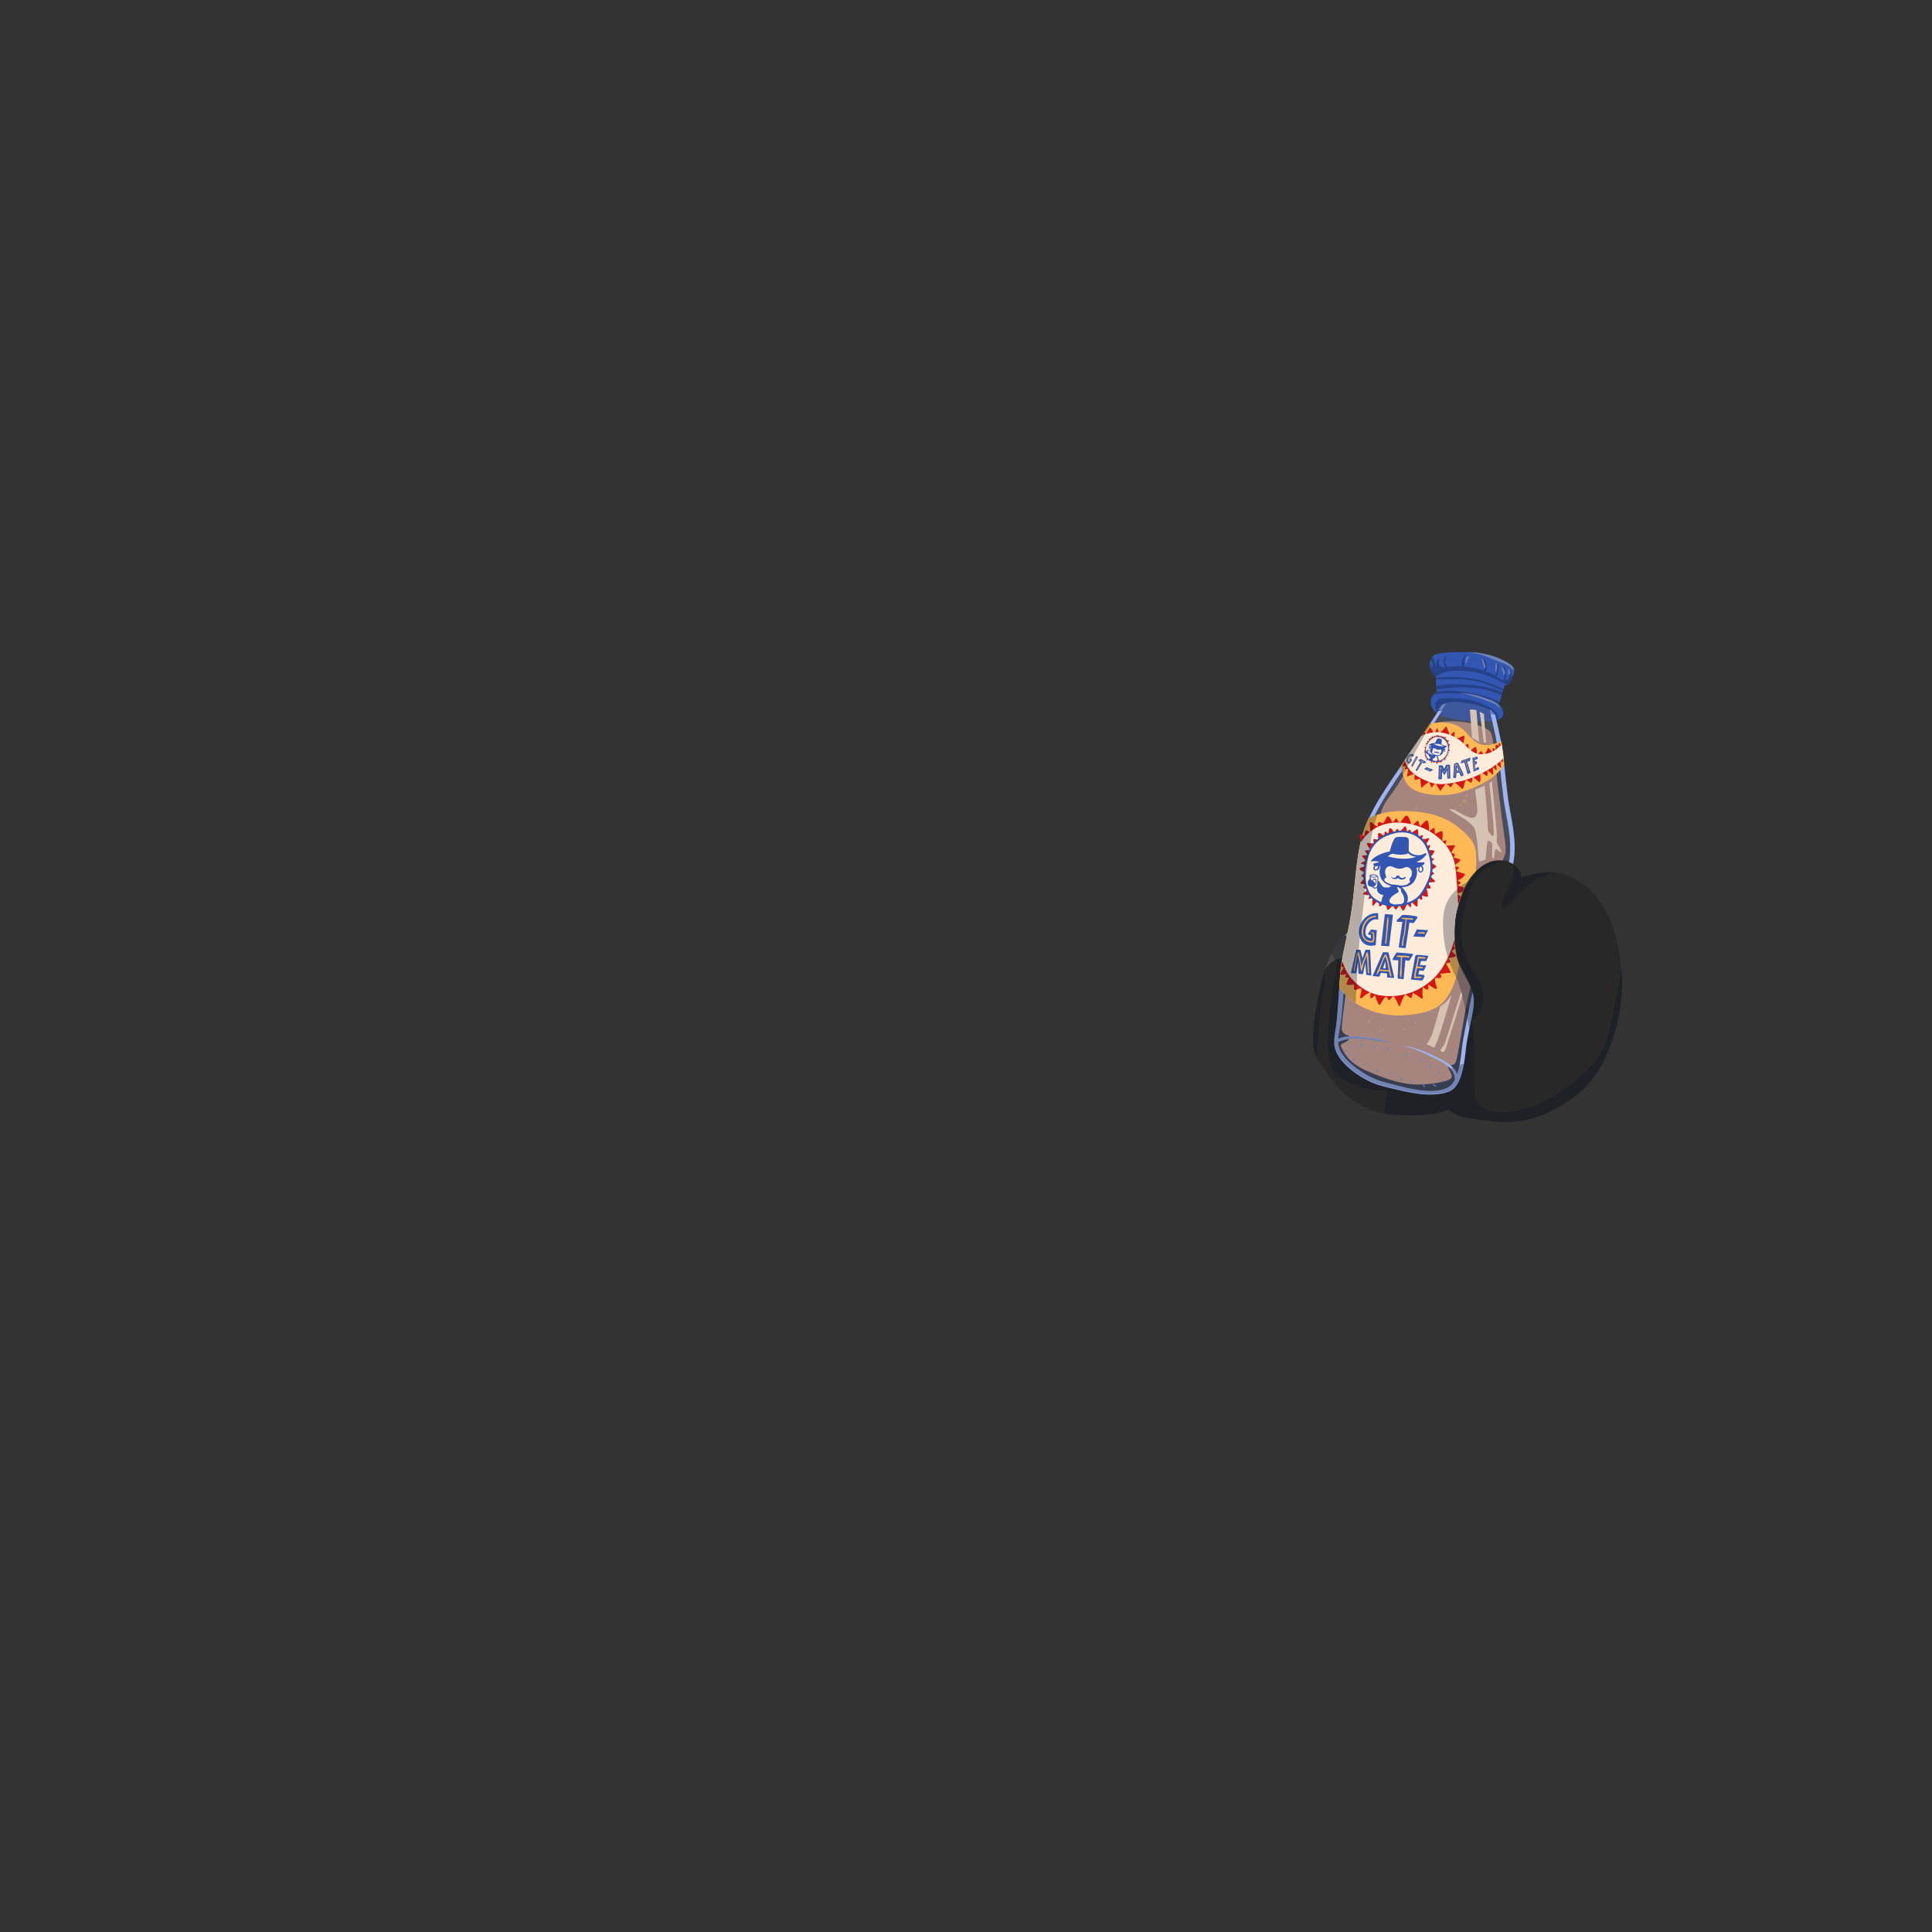 <?xml version="1.0" encoding="utf-8"?>
<!-- Generator: Adobe Illustrator 23.0.1, SVG Export Plug-In . SVG Version: 6.00 Build 0)  -->
<svg version="1.1" id="Layer_1" xmlns="http://www.w3.org/2000/svg" xmlns:xlink="http://www.w3.org/1999/xlink" x="0px" y="0px"
	 viewBox="0 0 2000 2000" enable-background="new 0 0 2000 2000" xml:space="preserve">
<rect x="0" y="0" width="2000" height="2000" fill="#333333" stroke="none"/>
<g>
	<g id="_x33_1_x5F_Props_x5F_ClubMateBottle_x5F_Tenticle">
		<path fill="#282828" d="M1669.4,959.2c-9.4-28.8-28.2-45-47.2-53.2c-3.3-1.4-6.8-2.3-10.4-2.7c-0.3,0-0.5-0.1-0.8-0.1
			c-17.1-1.9-35.6,5.1-35.6,5.1c-0.4-3-2.3-9.5-9.3-14.1c-0.2-0.1-0.3-0.2-0.5-0.3c-0.7-0.4-1.3-0.8-2.1-1.2
			c-6.7-3.4-17.5-3.9-27.7,2.7c-0.1,0.1-0.2,0.2-0.4,0.2c-3.5,2.3-6.8,5.4-10,9.6c-3.8,5-8,11.1-11.6,18.4
			c-4.7,13.7-8.7,22.6-8.5,44.2c0,1.7,0.1,3.3,0.1,4.9v0.1c0.6,7.4,2,15.4,4.3,24.1l-0.1,0c0,0,21.4,34.8,16,48.1
			c-7,17.5-1.8,69.3,0.6,88.4c2.4,19.1,27.2,21.3,52.8,13.8s74.5-37.9,83.7-72.8c6.2-23.5,12-54.9,15.2-73
			C1676.9,985.9,1673.5,971.8,1669.4,959.2z M1575.4,908.4C1575.3,908.4,1575.3,908.4,1575.4,908.4c0-0.1-0.1-0.1-0.1-0.2
			C1575.3,908.2,1575.3,908.3,1575.4,908.4z M1566.1,894.3C1566.1,894.3,1566.1,894.3,1566.1,894.3c0.9,0.6,1.6,1.1,2.3,1.7
			C1567.7,895.4,1566.9,894.9,1566.1,894.3C1566.1,894.3,1566.1,894.3,1566.1,894.3C1566.1,894.3,1566.1,894.3,1566.1,894.3z"/>
		<path fill="#282828" d="M1514.1,923.6c-4.7,13.7-8.7,22.6-8.5,44.2c0,1.7,0.1,3.3,0.1,4.9C1503.9,951.7,1508.2,935.8,1514.1,923.6
			z"/>
		<path fill="#282828" d="M1566.1,894.3C1566.1,894.3,1566.1,894.3,1566.1,894.3C1566.1,894.3,1566.1,894.3,1566.1,894.3
			C1566.1,894.3,1566.1,894.3,1566.1,894.3z"/>
		<path fill="#282828" d="M1566.2,894.4c0.8,0.5,1.5,1.1,2.2,1.6C1567.7,895.4,1566.9,894.9,1566.2,894.4z"/>
		<path fill="#282828" d="M1575.4,908.4C1575.3,908.4,1575.3,908.4,1575.4,908.4c0-0.1-0.1-0.1-0.1-0.2
			C1575.3,908.2,1575.3,908.3,1575.4,908.4z"/>
		<g>
			<path fill="#282828" d="M1505.7,972.8c0.6,7.4,2,15.4,4.3,24.1l-0.1,0C1507.9,991.4,1506.2,984.6,1505.7,972.8z"/>
			<path fill="#282828" d="M1535.6,895.6c-3.5,2.3-6.8,5.4-10,9.6c-3.8,5-8,11.1-11.6,18.4c0.1-0.1,0.1-0.3,0.2-0.4
				C1517.4,913.7,1525.3,902.1,1535.6,895.6z"/>
			<path fill="#282828" d="M1575.4,908.4C1575.3,908.4,1575.3,908.4,1575.4,908.4c0-0.1-0.1-0.1-0.1-0.2
				C1575.3,908.2,1575.3,908.3,1575.4,908.4z"/>
			<path fill="#282828" d="M1568.3,896c-0.7-0.6-1.4-1.1-2.2-1.6C1566.9,894.9,1567.7,895.4,1568.3,896z"/>
			<path opacity="0.3" fill="#282828" enable-background="new    " d="M1566.2,894.4C1566.1,894.3,1566.1,894.3,1566.2,894.4
				C1566.1,894.3,1566.1,894.3,1566.2,894.4C1566.1,894.3,1566.1,894.3,1566.2,894.4z"/>
		</g>
		<path opacity="0.3" fill="#091426" enable-background="new    " d="M1534.9,1025.4c-1.8-12.3-4.6-11.9-12.4-24.4
			c-7.8-12.5-10.1-25.6-9.2-40.6s4.2-30.1,10.6-44c5.2-11.3,14.3-20.2,32.4-25.5c-1.4-0.2-2.9-0.3-4.5-0.3
			c-18-0.2-32.9,18.6-37.6,32.5c-4.8,14-8.8,22.8-8.6,44.7c0.2,21.9,4.1,28.7,7.9,37.2c3.8,8.5,12.4,15.8,12,35.4l-2.2,15.8
			C1533.9,1050.5,1536.8,1037.7,1534.9,1025.4z"/>
		<path opacity="0.3" fill="#091426" enable-background="new    " d="M1575.4,908.4c0.1,0.2,0.1,0.5,0.2,0.7l-4.5,17.5
			c2.3-2.6,4.7-5.2,7.4-7.5c5.8-5.1,18.1-14.2,32.6-15.9C1594.2,901.3,1575.9,908.2,1575.4,908.4z"/>
		<path opacity="0.3" fill="#091426" enable-background="new    " d="M1575.4,908.4C1575.3,908.4,1575.3,908.4,1575.4,908.4
			c0-0.1-0.1-0.1-0.1-0.2c-1-3.7-2.8-8.5-7-12.2c-0.7-0.6-1.4-1.1-2.2-1.6c0,0-0.1,0-0.1-0.1c3.9,12.8-7.4,28.4-9.9,35.7
			c-2.7,8-2,14.5,3.7,9.1c3.6-3.5,7.1-8,11.1-12.5l4.5-17.5C1575.5,908.9,1575.4,908.6,1575.4,908.4z"/>
		<path fill="none" d="M1370.8,1004.5c0.1,0.3,0.2,0.6,0.3,0.9c0.2-0.8,0.5-1.6,0.8-2.4C1371.5,1003.5,1371.2,1004,1370.8,1004.5z"
			/>
		<path fill="#282828" d="M1386.9,1116c-9.8-5.8-13.9-22.4-12.1-48.8c1.8-26.4,3.9-41,7.3-57.8c1.6-7.7,1.2-11.9-0.1-15.5
			c-3.9,2-7.1,5-10.1,9.2c-0.3,0.8-0.5,1.6-0.8,2.4c1.5,5.3,0.9,10.6-0.9,18.9c-2.4,11.1-5.7,53.2-7,70.4c1.3,2.6,2.8,5,4.6,7.6
			c7.1,10.5,26.3,43.1,64.8,50.4l2.9-23.4C1416,1130.3,1396.7,1121.8,1386.9,1116z"/>
		<path fill="#282828" d="M1371.1,1005.5c-4.1,13.1-6.9,27.6-9.1,41.4c-4.4,28.2-3.2,39.1,1.1,47.9c1.3-17.2,4.6-59.3,7-70.4
			C1372,1016,1372.6,1010.8,1371.1,1005.5z"/>
		<path opacity="0.3" fill="#091426" enable-background="new    " d="M1371.1,1005.5c-4.1,13.1-6.9,27.6-9.1,41.4
			c-4.4,28.2-3.2,39.1,1.1,47.9c1.3-17.2,4.6-59.3,7-70.4C1372,1016,1372.6,1010.8,1371.1,1005.5z"/>
		<path fill="#282828" d="M1678.4,1001.5c-3.2,18-9,49.5-15.2,72.9c-9.2,34.9-58.1,65.2-83.7,72.8c-25.7,7.5-50.4,5.4-52.8-13.8
			s5.5-94.2-15.1-92.9c-14.4,0.9-62.4-45.4-90-73.2l-11.8-4c0.3,1.6,0.6,3.6,0.8,5.8c0.7,6.8,0.6,15.3-3.4,19.5
			c-0.7,0.7-1.4,1.3-2.3,1.7c-1.4,0.7-3.1,1-5.2,0.9c-7.4-0.5-13,0.3-17.7,2.7c1.3,3.5,1.6,7.7,0.1,15.5
			c-3.4,16.8-5.4,31.4-7.3,57.8c-1.8,26.4,2.3,43.1,12.1,48.8c9.8,5.8,29.1,14.3,48.6,13.3l-2.9,23.4c3.6,0.7,7.3,1.2,11.3,1.4
			c46.1,2.4,55.3-5.8,55.3-5.8s7.6,7.7,24,9.7s49.3,9.8,83.4-8.1c34.2-17.9,52.2-38.1,65.1-81.3
			C1679,1044.2,1680.3,1021.7,1678.4,1001.5z"/>
		<path opacity="0.3" fill="#091426" enable-background="new    " d="M1678.4,1001.5c-3.2,18-9,49.5-15.2,72.9
			c-9.2,34.9-58.1,65.2-83.7,72.8c-25.7,7.5-50.4,5.4-52.8-13.8s5.5-94.2-15.1-92.9c-14.4,0.9-62.4-45.4-90-73.2l-11.8-4
			c0.3,1.6,0.6,3.6,0.8,5.8c0.7,6.8,0.6,15.3-3.4,19.5c-0.7,0.7-1.4,1.3-2.3,1.7c-1.4,0.7-3.1,1-5.2,0.9c-7.4-0.5-13,0.3-17.7,2.7
			c1.3,3.5,1.6,7.7,0.1,15.5c-3.4,16.8-5.4,31.4-7.3,57.8c-1.8,26.4,2.3,43.1,12.1,48.8c9.8,5.8,29.1,14.3,48.6,13.3l-2.9,23.4
			c3.6,0.7,7.3,1.2,11.3,1.4c46.1,2.4,55.3-5.8,55.3-5.8s7.6,7.7,24,9.7s49.3,9.8,83.4-8.1c34.2-17.9,52.2-38.1,65.1-81.3
			C1679,1044.2,1680.3,1021.7,1678.4,1001.5z"/>
		<path fill="#494949" d="M1371.8,1003.1c3-4.2,6.3-7.2,10.1-9.2c-0.9-2.4-2.2-4.4-3.6-7.1C1375.9,991.8,1373.8,997.3,1371.8,1003.1
			z"/>
		<path fill="#494949" d="M1410.6,969.1c-0.2-2.2-0.6-4.2-0.8-5.8l0,0l0,0l-5.8-2c-0.1,0-0.2,0.1-0.3,0.1l0,0l0,0l0.6,1l1.3,2.3
			l-7.4,8.3c0,0-2.5-1.5-5.7-5.2c-5.6,4.7-10.2,11.3-14,19c1.4,2.6,2.7,4.7,3.6,7.1c4.7-2.4,10.3-3.2,17.7-2.7
			c2.1,0.1,3.8-0.2,5.2-0.9c0.9-0.4,1.7-1,2.3-1.7C1411.2,984.4,1411.3,975.9,1410.6,969.1z"/>
		<path opacity="0.3" fill="#091426" enable-background="new    " d="M1410.6,969.1c-0.2-2.2-0.6-4.2-0.8-5.8l0,0l0,0l-5.8-2
			c-0.1,0-0.2,0.1-0.3,0.1l0,0l0,0l0.6,1l1.3,2.3l-7.4,8.3c0,0-2.5-1.5-5.7-5.2c-5.6,4.7-10.2,11.3-14,19c1.4,2.6,2.7,4.7,3.6,7.1
			c4.7-2.4,10.3-3.2,17.7-2.7c2.1,0.1,3.8-0.2,5.2-0.9c0.9-0.4,1.7-1,2.3-1.7C1411.2,984.4,1411.3,975.9,1410.6,969.1z"/>
		<path fill="#282828" d="M1421.2,966.6"/>
	</g>
	<g id="_x33_1_x5F_Props_x5F_ClubMateBottle_1_">
		<path fill="none" d="M1407.2,988.6c4.1-4.2,4.2-12.7,3.4-19.5C1411.3,975.9,1411.2,984.4,1407.2,988.6z"/>
		<path fill="#99C7C9" d="M1392.4,967.8L1392.4,967.8c3.1-2.6,6.6-4.7,10.3-6C1398.9,963.1,1395.5,965.1,1392.4,967.8z"/>
		<path opacity="0.3" fill="#091426" enable-background="new    " d="M1398.1,973l7.4-8.3l-1.3-2.3l1.3,2.3L1398.1,973
			c0,0-2.5-1.5-5.7-5.2l0,0C1395.6,971.5,1398.1,973,1398.1,973z"/>
		<path opacity="0.3" fill="#091426" enable-background="new    " d="M1403.6,961.4c-0.3,0.1-0.6,0.2-0.9,0.3
			C1403,961.7,1403.3,961.5,1403.6,961.4L1403.6,961.4z"/>
		<path fill="#494949" d="M1404.8,990.3c0.9-0.4,1.7-1,2.3-1.7C1406.5,989.3,1405.7,989.9,1404.8,990.3z"/>
		<path opacity="0.3" fill="#091426" enable-background="new    " d="M1404.8,990.3c0.9-0.4,1.7-1,2.3-1.7
			C1406.5,989.3,1405.7,989.9,1404.8,990.3z"/>
		<path fill="#494949" d="M1410.6,969.1c-0.2-2.2-0.6-4.2-0.8-5.8l0,0C1410.1,964.9,1410.4,966.9,1410.6,969.1z"/>
		<path opacity="0.3" fill="#091426" enable-background="new    " d="M1410.6,969.1c-0.2-2.2-0.6-4.2-0.8-5.8l0,0
			C1410.1,964.9,1410.4,966.9,1410.6,969.1z"/>
		<path fill="#99C7C9" d="M1398.1,973l7.4-8.3l-1.3-2.3l-0.6-1c-0.3,0.1-0.6,0.2-0.9,0.3c-3.8,1.3-7.2,3.4-10.3,6
			C1395.6,971.5,1398.1,973,1398.1,973z"/>
		<path opacity="0.3" fill="#091426" enable-background="new    " d="M1398.1,973l7.4-8.3l-1.3-2.3l-0.6-1c-0.3,0.1-0.6,0.2-0.9,0.3
			c-3.8,1.3-7.2,3.4-10.3,6C1395.6,971.5,1398.1,973,1398.1,973z"/>
		<polygon fill="#99C7C9" points="1403.6,961.4 1403.6,961.4 1404.2,962.4 		"/>
		<polygon opacity="0.3" fill="#091426" enable-background="new    " points="1403.6,961.4 1403.6,961.4 1404.2,962.4 		"/>
		<g>
			<path fill="#3256B2" d="M1562.4,687.1c-7.4-4.9-21.3-11.5-42.4-12c-0.2,0-0.4,0-0.6,0c-20.6-0.5-30.7,1.1-33.8,2.5
				c-2.2,1-4.7,5.1-5.6,9c-0.3,1.2-0.4,2.4-0.3,3.5c-0.2-0.5-0.4-1-0.5-1.5c0.2,1.5,0.6,3,1.3,4.4c0.4,0.9,0.9,1.8,1.5,2.6
				c0,0.1,0.1,0.1,0.1,0.2c1.9,2.7,4.1,4.8,4.1,4.8v0l0.1,1.2l0.1,1.6l0.4,6.8l0.2,3.5l0.2,2.6l0,0.2c0,0-1.7,0.8-3.2,2.5
				c-1.2,1.3-2.3,3.1-2.7,5.6c-0.7,5.2,1.1,10.2,6.3,13.7c0.4,0.3,0.8,0.5,1.3,0.8c6.3,3.4,16.2,5.9,31,7c14.8,1.1,28.3,0,28.3,0
				c0.5-0.2,1-0.3,1.5-0.5c5.3-1.8,6.8-4.2,6.5-8c-0.2-3-2.4-6.1-3.7-7.6c-0.5-0.6-0.8-0.9-0.8-0.9l0.8-2.6l2.1-7l0.9-2.9l0.5-1.6
				l0.5-1.5l1.3-4.3c0,0,0.8,0.2,1.9-0.2c1.4-0.4,3.3-1.7,4.9-5.1c0.8-1.8,1.6-3.5,2.1-5.1c0.4-1.4,0.7-2.7,0.6-4
				C1567.3,692,1566,689.4,1562.4,687.1z"/>
			<path opacity="0.3" fill="#091426" enable-background="new    " d="M1482.1,695.8c1.5,2,2.9,2.3,4.3,0.8c2.5-0.7,4.8-2,7.2-3
				c-1.2,0-2.3-0.2-3.4-0.6c-0.2-0.1-0.3-0.1-0.4-0.2c-0.2,0.4-0.7,0.7-1.2,0.5c-0.5-0.1-0.9-0.3-1.3-0.5c-0.2,0.3-0.5,0.6-0.8,0.7
				c-3.6,1.1-5.7-0.7-6.8-3.4c0,0.5,0.1,1,0.2,1.4C1480.3,693,1481.2,694.5,1482.1,695.8z"/>
			<path opacity="0.3" fill="#091426" enable-background="new    " d="M1550.9,741.1c-1.2-5.3-8.6-8.7-12.8-10.9
				c-13.4-6.9-28.2-7.8-43.1-7.4c-5.4,0.1-9.1,2.3-9.2,8c0,3,0.6,5.4,1.8,7.4c0.4,0.3,0.8,0.5,1.3,0.8c6.3,3.4,16.2,5.9,31,7
				c14.8,1.1,28.3,0,28.3,0c0.5-0.2,1-0.3,1.5-0.5C1550.8,744.6,1551.4,743.2,1550.9,741.1z"/>
			<path opacity="0.3" fill="#091426" enable-background="new    " d="M1487.1,716.4l0,0.2c0,0-1.7,0.8-3.2,2.5
				c23.8-4.1,46.8,0.9,68.6,11c-0.5-0.6-0.8-0.9-0.8-0.9l0.8-2.6c-11.1-5.2-23.2-8.5-35.4-10.1
				C1507.7,715.1,1496.8,714,1487.1,716.4z"/>
			<path opacity="0.3" fill="#091426" enable-background="new    " d="M1486.8,710.3l0.2,3.5c10.8-1.8,21.5-2.7,32.6-2.1
				c7.5,0.4,14.8,1.2,22.1,3.3c4.4,1.3,8.6,3.1,13,4.5l0.9-2.9c-11.1-4.4-23.3-7-35-7.7C1509.5,708.2,1497.7,707.8,1486.8,710.3z"/>
			<path opacity="0.3" fill="#091426" enable-background="new    " d="M1486.3,701.9l0.1,1.6c12.6-0.7,25.1-0.9,37.6,0.9
				c11.5,1.7,21.5,6.3,32.1,10.6l0.5-1.5c-10.8-5.1-21.9-9.6-33.9-11.3C1510.6,700.5,1498.3,700.1,1486.3,701.9z"/>
			<path opacity="0.3" fill="#091426" enable-background="new    " d="M1564.6,703.8c0.8-1.8,1.6-3.5,2.1-5.1
				c-0.7,0.8-1.4,1.6-2.2,2.3c0-1-0.1-2.1-0.1-3.1c0-1.7-0.1-3.2-0.8-4.8c-0.2-0.3-0.8-0.2-0.8,0.1c-0.2,1,0,6.9-0.9,9.7
				c-1.2,0.7-2.4,1.1-3.8,1.4c0.8-1.7,0.9-4.1,0.9-5.5c0-3.1-0.3-7.4-3-9.5c-0.1-0.1-0.2,0.1-0.2,0.2c0.4,2.5,1.7,4.7,1.8,7.3
				c0.1,1.5,0.2,6.8-1.8,7c-0.3,0-0.5,0.1-0.7,0.2c-2.1-1.2-4.2-2.4-6.3-3.7c1.6-0.9,1.6-3.2,1.9-4.9c0.4-2.8,1.1-5.1,0.3-7.9
				c-0.2-0.5-0.9-0.4-0.9,0.1c-0.4,4,0.4,8.3-2.3,11.7c-0.1,0.1-0.1,0.2-0.1,0.3c-0.8-0.5-1.6-0.9-2.5-1.4c-2.4-1.2-4.8-2.4-7.3-3.3
				c1.8-2,1.3-5.4,0.6-7.8c-0.4-1.5-1.3-5.5-3.4-5.1c-0.2,0-0.2,0.2-0.1,0.3c1.2,1.3,1.4,4,1.7,5.7c0.2,1,0.4,2,0.3,3
				c0,1.2-0.5,2.2-0.8,3.3c-2.9-1-5.8-1.9-8.8-2.6c-3.8-0.9-7.6-1.5-11.5-1.8c-1.2-3.4-0.3-8.3,1.9-11.1c0.4-0.5-0.4-0.9-0.8-0.6
				c-2.8,2.2-4.9,7.8-3.6,11.6c-1.3-0.1-2.6-0.1-3.9-0.1c-3.2,0-6.4,0.4-9.7,0.8c-0.3,0-0.6,0.1-1,0.1c-0.2-0.2-0.3-0.5-0.5-0.7
				c-0.7-0.9-1.4-1.7-1.9-2.8c-1-2.3-0.4-4.6,1-6.6c0.6-0.8-0.8-1.6-1.3-0.8c-1.7,2.5-2.2,5.5-1.3,8.3c0.3,0.8,0.7,1.9,1.4,2.8
				c-0.6,0-1.1,0.1-1.6,0c-3.9-0.3-6.6-3.6-4.5-7.3c0.5-0.9-0.6-1.6-1.4-1c-1.7,1.3-1.9,2.9-1.7,4.6c-0.2,0.9-0.2,1.8,0,2.6
				c-0.9-0.9-1.5-2-1.8-3.1c-0.3-1.2-0.6-2.5-0.7-3.9c-0.2-2.1-3.2-1.7-2.8,0.4c0.4,2.8,1.2,5.3,2.3,7.8c-2.6,0-3.5-2.3-4.1-4.5
				c-0.3,1.2-0.4,2.4-0.3,3.5c1.1,2.7,3.2,4.5,6.8,3.4c0.4-0.1,0.7-0.4,0.8-0.7c0.4,0.2,0.8,0.4,1.3,0.5c0.5,0.2,1-0.1,1.2-0.5
				c0.1,0.1,0.3,0.1,0.4,0.2c1.1,0.4,2.2,0.6,3.4,0.6c-2.4,1-4.7,2.3-7.2,3c-1.4,1.4-2.9,1.2-4.3-0.8c1.9,2.7,4.1,4.8,4.1,4.8v0
				c1.6-0.7,3.2-2,4.7-2.7c2.8-1.3,5.8-2.1,8.9-2.7c6.4-1.2,13.1-1.1,19.6-0.3c6,0.7,12.1,1.8,17.7,3.8c4.6,1.6,8.9,3.8,13.5,5.6
				c3,1.6,6.1,3.2,9.2,4.5C1561.1,708.5,1563,707.2,1564.6,703.8z"/>
		</g>
		<path fill="#6F83B4" d="M1546.6,726.2c-3.4-1.7-7.1-2.9-10.7-4.1c-3.9-1.3-8-2.5-12.1-3.3c-4-0.8-7.9-1.1-12-1.5
			c-0.2,0-0.2,0.2,0,0.3c7.2,1,14.5,3.3,21.4,5.7c3.5,1.2,7,2.5,10.4,3.9c1.5,0.6,3.1,1.1,4.4,1.9c1.6,1,2.6,2.5,4.1,3.7
			c0.2,0.2,0.5,0,0.4-0.2C1551.9,729.6,1549.1,727.5,1546.6,726.2z"/>
		<path fill="#6F83B4" d="M1554.6,690c-0.1,1.3,0.2,2.4,0.7,3.6c0.3,0.7,0.6,1.5,0.8,2.2c0.2,0.7,0.1,1.5,0.4,2.2
			c0.1,0.3,0.6,0.6,0.8,0.2c1.9-2.3-1.2-6.3-2.3-8.4C1555,689.6,1554.6,689.8,1554.6,690z"/>
		<path fill="#6F83B4" d="M1561.6,693c-0.3,1.6-0.3,3.6,0.2,5.1c0.1,0.2,0.3,0.4,0.6,0.3c0.8-0.3,0.8-1.2,0.8-1.9
			c0-1.2-0.2-2.4-0.6-3.5C1562.4,692.6,1561.7,692.5,1561.6,693z"/>
		<path fill="#6F83B4" d="M1548.2,695.2c1.1-0.7,1.2-2.3,1.4-3.5c0.2-1.7,0-3.3-0.3-5c-0.1-0.7-1.1-0.4-1.1,0.3
			c0.2,1.6,0.1,3.4-0.1,5c-0.1,1-0.6,2.1-0.2,3.1C1547.9,695.2,1548.1,695.3,1548.2,695.2z"/>
		<path fill="#6F83B4" d="M1536.5,691.5c0.2,0.4,0.8,0.2,0.9-0.1c0.5-1.4-0.1-3.2-0.5-4.5c-0.6-1.6-1.2-3.2-2.2-4.6
			c-0.2-0.4-0.7-0.1-0.7,0.3c0.2,1.7,0.9,3.2,1.3,4.8C1535.8,688.6,1535.9,690.1,1536.5,691.5z"/>
		<path fill="#6F83B4" d="M1518.3,685.9c0.1-1.2,0.4-2.2,0.9-3.3c0.4-0.8,1.1-1.5,1.4-2.4c0.2-0.4-0.3-0.9-0.7-0.7
			c-2.3,0.9-2.9,4.4-2.6,6.5C1517.4,686.6,1518.2,686.4,1518.3,685.9z"/>
		<path fill="#6F83B4" d="M1562.4,687.1c-7.4-4.9-21.3-11.5-42.4-12c-0.2,0-0.4,0-0.6,0c6.3,0.8,12.6,1.9,18.7,4.3
			c5.8,2.3,11.7,4.6,17.5,7c2.8,1.2,5.5,2.5,8,4.5c1.4,1.2,2.7,2.5,3.9,3.8C1567.3,692,1566,689.4,1562.4,687.1z"/>
		<path fill="#A87B61" d="M1505.6,967.8c-0.2-21.9,3.9-30.7,8.6-44.7c4.8-14,19.6-32.7,37.6-32.5c1.3,0,2.4,0.1,3.6,0.2
			c2.7-6,4.5-8.2,2.3-22.3c-2.6-16.4-7.3-56.8-9.6-75.5s-1.7-32.7-6.6-36.7s-16.6-8.2-30.9-9.3c-14.3-1.2-24.5,1.2-24.5,1.2
			s-35.2,59.8-44.8,72.4s-10.6,16.3-12.8,24.2l-34.9,180c-2.4,19.1-4.7,33.3-4.7,39.6s7.3,7.8,7.3,7.8s3.4,3.2-3.7,6.7
			c-4.5,2.3-6,2.1-2.8,7.6s7.2,14.2,26,22.4c18.9,8.2,36.8,14.1,53.1,13.8c16.3-0.3,29.5-3.3,32.6-5.8c3.1-2.6,0.7-5.9-1.4-9.9
			s-0.2-3.8,3.3-4.5c3.6-0.7,3.9-3.2,5.5-10.1s7.8-46.6,10.4-57.6c1-4.2,2.1-8.9,3.1-13.1c-2.8-7.1-6.8-11.7-9-16.8
			C1509.7,996.5,1505.8,989.7,1505.6,967.8z"/>
		<path opacity="0.2" fill="#9EB3F0" enable-background="new    " d="M1510,996.9L1510,996.9c-2.2-8.7-3.6-16.7-4.3-24.1v-0.1
			c-0.1-1.5-0.1-3.2-0.1-4.9c-0.2-21.7,3.8-30.5,8.5-44.2c3.6-7.4,7.7-13.4,11.6-18.4c3.1-4.1,6.5-7.3,10-9.6
			c0.1-0.1,0.2-0.2,0.4-0.2c9.8-6.3,20.1-6.1,26.9-3.1l2.7-9.8c0,0-4-39.5-5-46s-9.5-75-9.5-75l-7-25.5c-10-7-41.5-12-49-8
			l-75,116.5l-8.9,27.9l-25.1,163.1l-4.7,43.3c1.2,7.2,25.7,36.7,52.2,43.7s61.5,11.5,71,1.5s10-29,10-29l11.5-61.9
			C1522.7,1017.5,1510,996.9,1510,996.9z"/>
		<path fill="#282828" d="M1575.4,908.4c0-0.1,0-0.2-0.1-0.2C1575.3,908.3,1575.3,908.3,1575.4,908.4
			C1575.3,908.4,1575.3,908.4,1575.4,908.4z"/>
		<path fill="#282828" d="M1566.2,894.4c0.8,0.5,1.5,1.1,2.2,1.6C1567.7,895.4,1566.9,894.9,1566.2,894.4z"/>
		<path opacity="0.3" fill="#282828" enable-background="new    " d="M1566.1,894.3C1566.1,894.3,1566.1,894.3,1566.1,894.3
			C1566.1,894.3,1566.1,894.3,1566.1,894.3C1566.1,894.3,1566.1,894.3,1566.1,894.3z"/>
		<path fill="none" d="M1453.7,794.2c-2.8,4-5.6,8.1-8.3,12.2c-2.7,4.1-5.4,8.2-8,12.3c-2.6,4.1-5.2,8.3-7.6,12.5
			c-2.4,4.2-4.8,8.5-6.9,12.8c-0.1,0.1-0.1,0.3-0.2,0.4c11.9-4.5,24.2-6.2,46.5-3.9c30.5,3.1,45.1,19.4,50.9,25.3
			c5.8,5.9,7.8,12,8.2,21.1c0.3,9.1-1,22.1-1,22.1s-13.6,88.8-22.1,109.8s-19,29.7-50.3,32c-26.4,1.9-49.9-7.8-63.9-23.2
			c-0.1,1.2-0.2,2.4-0.3,3.7l-1.3,14.7c-0.5,4.9-1,9.8-1.8,14.8c-0.4,2.4-0.8,4.9-1.2,7.3c-0.4,2.4-0.8,4.8-1,7.1
			c-0.1,1.2-0.2,2.4-0.2,3.6c0,0.5,0,1.1,0.1,1.6l0.1,0.8l0.2,0.8c0.4,2.2,1.3,4.3,2.4,6.4c1.1,2,2.5,4,4,5.8
			c1.5,1.8,3.2,3.6,4.9,5.2c3.5,3.3,7.4,6.2,11.4,8.9s8.2,5.2,12.5,7.2c8.7,4.1,18.3,6,27.8,8.5c9.5,2.4,19,4.5,28.6,5
			c4.8,0.3,9.6,0.1,14.2-0.9l1.7-0.4c0.6-0.1,1.1-0.3,1.7-0.5c0.5-0.2,1.1-0.3,1.6-0.6l1.6-0.7c1.1-0.4,1.9-1,2.8-1.7
			c0.8-0.7,1.7-1.4,2.4-2.3c2.9-3.4,4.7-7.9,6-12.4c1.3-4.6,2.1-9.4,2.8-14.2c0.7-4.8,1.1-9.7,1.8-14.6c0.7-5,1.7-9.8,2.6-14.6
			c3.8-19.3,7.9-38.6,11.8-57.8c0.5-2.4,1.1-4.9,1.7-7.3c0.7-2.4,1.3-4.8,2.1-7.1c1.4-4.7,2.9-9.4,4.3-14.1l8.9-28.1
			c2.9-9.4,5.9-18.8,8.7-28.2c2.8-9.4,5.6-18.8,7.7-28.3l0.8-3.5l0.5-3.5c0.3-2.3,0.4-4.8,0.5-7.2c0.2-4.8-0.1-9.7-0.5-14.5
			c-0.9-9.7-2.7-19.2-4.6-28.9c-0.5-2.4-0.9-4.9-1.2-7.3c-0.4-2.5-0.7-4.9-1-7.4c-0.6-4.9-1.2-9.8-1.7-14.7
			c-1.1-9.8-2.1-19.6-3.3-29.3c-0.6-4.9-1.4-9.6-2.4-14.4c-0.9-4.8-2-9.6-3.1-14.4c-1.2-5.3-2.4-10.5-3.7-15.8
			c-1.6-1.1-3.3-2-5.1-2.7c-8.3-2.8-36.2-4-36.2-4s-1.6,0.4-3.6,0.8c-8.7,13.9-17.6,27.7-26.7,41.3
			C1464.8,778,1459.3,786.1,1453.7,794.2z"/>
		<g>
			<path fill="none" d="M1513.1,820c-17,5.5-41.3,3.3-51.4-3.7c-6.6-4.5-9.2-11.3-10.3-18.6c-2,2.9-3.9,5.8-5.9,8.6
				c-2.7,4.1-5.4,8.2-8,12.3c-2.6,4.1-5.2,8.3-7.6,12.5c-2.4,4.2-4.8,8.5-6.9,12.8c-0.1,0.1-0.1,0.3-0.2,0.4
				c-3.1,6.3-5.7,12.8-7.7,19.5c-0.7,2.4-1.4,4.8-1.9,7.2c-2.2,9.4-3.6,19.1-4.6,28.8c-1,9.7-1.9,19.5-3,29.4s-2.5,19.6-4.3,29.4
				c-1.7,9.8-4,19.4-5.9,28.9c-0.8,4.3-1.6,8.7-2.1,13c-0.1,0.4-0.1,0.9-0.2,1.3c-0.1,0.6-0.1,1.2-0.2,1.8c-0.2,1.8-0.4,3.6-0.5,5.4
				l-0.6,7.3c-0.3,3.7-0.6,7.3-0.8,11c-0.1,1.2-0.2,2.4-0.3,3.7l-1.3,14.7c-0.5,4.9-1,9.8-1.8,14.8c-0.4,2.4-0.8,4.9-1.2,7.3
				c-0.4,2.4-0.8,4.8-1,7.1c0,0,0,0,0,0c5.9-3.1,15.5-3,21.2-2.5c9.9,0.9,20.6,2.5,30.2,5.1c0.3,0.1,0.2,0.5-0.1,0.5
				c-8.6-0.5-16.9-2.6-25.5-3.2c-4.2-0.3-8.5-0.5-12.7-0.1c-2.2,0.2-4.3,0.6-6.3,1.1c-1,0.3-5.7,1.5-6.9,2.3c0,0.1,0,0.3,0,0.4
				c0,0.5,0,1.1,0.1,1.6l0.1,0.8l0.2,0.8c0.4,2.2,1.3,4.3,2.4,6.4c1.1,2,2.5,4,4,5.8c1.5,1.8,3.2,3.6,4.9,5.2
				c3.5,3.3,7.4,6.2,11.4,8.9s8.2,5.2,12.5,7.2c8.7,4.1,18.3,6,27.8,8.5c9.5,2.4,19,4.5,28.6,5c4.8,0.3,9.6,0.1,14.2-0.9l1.7-0.4
				c0.6-0.1,1.1-0.3,1.7-0.5c0.5-0.2,1.1-0.3,1.6-0.6l1.6-0.7c1.1-0.4,1.9-1,2.8-1.7c0.8-0.7,1.7-1.4,2.4-2.3
				c1.1-1.3,2.1-2.8,2.9-4.4c0-0.1,0-0.2,0-0.3c0-4.4-1.8-8.1-4.4-11.1c-4.8-5.5-12.7-9.1-18.9-12.1c-9.8-4.8-18.9-9-29.5-11.5
				c-0.1,0-0.1-0.2,0-0.2c12.2,1.6,23.4,6.7,34.4,11.9c5.2,2.5,11.7,5.8,16.2,10.4c2.1,2.1,3.7,4.6,4.6,7.3c0.3-0.8,0.6-1.7,0.8-2.6
				c0.7-2.4,1.2-4.9,1.7-7.4c0.4-2.3,0.8-4.5,1.1-6.8c0.7-4.8,1.1-9.7,1.8-14.6c0.7-5,1.7-9.8,2.6-14.6c0.8-4.1,1.6-8.1,2.4-12.2
				c3.1-15.2,6.3-30.4,9.4-45.6c0.5-2.4,1.1-4.9,1.7-7.3c0.7-2.4,1.3-4.8,2.1-7.1c1.4-4.7,2.9-9.4,4.3-14.1l3.9-12.4l5-15.7
				c2.9-9.4,5.9-18.8,8.7-28.2c2.8-9.4,5.6-18.8,7.7-28.3l0.8-3.5l0.5-3.5c0.3-2.3,0.4-4.8,0.5-7.2c0.2-4.8-0.1-9.7-0.5-14.5
				c-0.9-9.7-2.7-19.2-4.6-28.9c-0.5-2.4-0.9-4.9-1.2-7.3c-0.4-2.5-0.7-4.9-1-7.4c-0.6-4.9-1.2-9.8-1.7-14.7
				c-0.4-3.8-0.8-7.5-1.2-11.3C1543.9,808.3,1526.9,815.6,1513.1,820z"/>
			<path fill="#6F83B4" d="M1547.7,739.5c-1.5-1.7-3.5-3.6-5.8-5.2c0.4,1.5,0.7,3.1,1.1,4.7l4.8,0.8
				C1547.8,739.7,1547.8,739.6,1547.7,739.5z"/>
			<path fill="#6F83B4" d="M1496.9,728.5c-1.4,0.3-2.9,0.7-4.3,1c-1.2,1.9-2.5,3.9-3.8,5.8c0.9-0.1,2.5-0.3,4.1-0.6
				C1494.3,732.7,1495.7,730.6,1496.9,728.5z"/>
			<path fill="#9EB3F0" d="M1524.3,1027.4c-1.8,8.8-3.7,17.7-5.4,26.6c-0.8,4.1-1.6,8.1-2.4,12.2c-0.9,4.8-1.9,9.7-2.6,14.6
				c-0.7,4.9-1.1,9.8-1.8,14.6c-0.3,2.3-0.7,4.6-1.1,6.8c-0.5,2.5-1,4.9-1.7,7.4c-0.2,0.9-0.5,1.7-0.8,2.6c-0.8-2.8-2.5-5.2-4.6-7.3
				c-4.5-4.6-11-7.9-16.2-10.4c-10.9-5.2-22.2-10.3-34.4-11.9c-0.1,0-0.1,0.1,0,0.2c10.6,2.6,19.8,6.8,29.5,11.5
				c6.2,3,14.1,6.6,18.9,12.1c2.6,3,4.4,6.7,4.4,11.1c0,0.1,0,0.2,0,0.3c-0.8,1.6-1.8,3.1-2.9,4.4c-0.7,0.9-1.5,1.6-2.4,2.3
				c-0.9,0.6-1.7,1.2-2.8,1.7l-1.6,0.7c-0.5,0.2-1.1,0.4-1.6,0.6c-0.6,0.2-1.1,0.4-1.7,0.5l-1.7,0.4c-4.6,1-9.4,1.1-14.2,0.9
				c-9.6-0.5-19.2-2.6-28.6-5c-9.5-2.5-19.2-4.4-27.8-8.5c-4.4-2-8.5-4.4-12.5-7.2c-4-2.7-7.9-5.6-11.4-8.9
				c-1.8-1.6-3.4-3.4-4.9-5.2c-1.5-1.8-2.8-3.8-4-5.8c-1.1-2-2-4.2-2.4-6.4l-0.2-0.8l-0.1-0.8c-0.1-0.6-0.1-1.1-0.1-1.6
				c0-0.1,0-0.3,0-0.4c1.3-0.8,5.9-2,6.9-2.3c2.1-0.6,4.2-0.9,6.3-1.1c4.2-0.4,8.5-0.2,12.7,0.1c8.6,0.6,16.9,2.8,25.5,3.2
				c0.3,0,0.3-0.4,0.1-0.5c-9.6-2.7-20.3-4.2-30.2-5.1c-5.6-0.5-15.2-0.7-21.2,2.5c0,0,0,0,0,0c0.2-2.4,0.6-4.7,1-7.1
				c0.4-2.4,0.8-4.9,1.2-7.3c0.8-4.9,1.3-9.9,1.8-14.8l1.3-14.7c0.1-1.2,0.2-2.4,0.3-3.7c0.3-3.7,0.6-7.3,0.8-11l0.6-7.3
				c0.1-1.8,0.3-3.6,0.5-5.4c0.1-0.6,0.1-1.2,0.2-1.8c0.1-0.4,0.1-0.9,0.2-1.3c0.6-4.4,1.3-8.7,2.1-13c1.9-9.5,4.2-19.2,5.9-28.9
				c1.8-9.7,3.2-19.5,4.3-29.4s1.9-19.6,3-29.4c1-9.7,2.4-19.4,4.6-28.8c0.6-2.4,1.2-4.8,1.9-7.2c2-6.7,4.6-13.2,7.7-19.5
				c0.1-0.1,0.1-0.3,0.2-0.4c2.1-4.4,4.4-8.6,6.9-12.8c2.4-4.2,5-8.4,7.6-12.5c2.6-4.1,5.3-8.2,8-12.3c1.9-2.9,3.9-5.8,5.9-8.6
				c0.8-1.2,1.6-2.3,2.4-3.5c0.7-1,1.3-1.9,2-2.9c4.9-7.2,9.8-14.3,14.6-21.5c2.3-3.4,4.5-6.8,6.7-10.2c2.4-3.7,4.9-7.5,7.3-11.2
				c2.9-4.5,5.8-9.1,8.7-13.6c-1.6,0.2-3.2,0.4-4.1,0.6c-3,4.6-5.9,9.2-9,13.7c-2.9,4.4-5.8,8.7-8.7,13c-1.3,1.9-2.6,3.8-3.9,5.7
				c-4.4,6.4-8.8,12.8-13.2,19.1c-1.2,1.7-2.3,3.3-3.5,5c0,0-0.1,0.1-0.1,0.1c-2.8,4-5.6,8.1-8.4,12.2c-2.7,4.1-5.5,8.2-8.1,12.3
				c-2.7,4.2-5.3,8.3-7.8,12.6c-2.5,4.3-4.9,8.6-7.1,13.1c-0.7,1.5-1.4,3-2.2,4.6c-3.4,7.5-6.2,15.4-8.1,23.5
				c-0.2,0.8-0.3,1.5-0.5,2.3c-2,8.9-3.3,18-4.3,27c-1.1,9.8-2,19.6-3.1,29.3s-2.6,19.4-4.4,29c-1.7,9.6-4,19.2-6,28.8
				c-0.5,2.3-0.9,4.7-1.3,7.1c-0.2,1-0.3,2-0.5,3c-0.2,1.5-0.4,3.1-0.6,4.6c-0.6,4.9-1,9.9-1.3,14.8l-0.4,5.8l-1.7,23.6
				c-0.4,4.9-0.8,9.8-1.4,14.6c-0.3,2.4-0.7,4.8-1.1,7.2c-0.4,2.4-0.8,5-0.9,7.5c-0.1,1.3-0.1,2.5-0.1,3.8c0,0.7,0,1.4,0.1,2.1
				l0.1,1l0.2,1c0.5,2.7,1.5,5.2,2.7,7.6c2.5,4.7,5.8,8.7,9.5,12.2c3.7,3.5,7.7,6.6,11.9,9.4c4.2,2.8,8.6,5.3,13.2,7.4
				c4.6,2.1,9.5,3.6,14.3,4.9c4.8,1.2,9.6,2.3,14.4,3.4c4.8,1.2,9.7,2.2,14.6,3c4.9,0.9,9.8,1.5,14.9,1.7c5,0.2,10.1,0,15.1-0.9
				l1.9-0.3c0.6-0.1,1.3-0.3,1.9-0.5c0.6-0.2,1.3-0.3,1.9-0.6l1.8-0.7c0.6-0.2,1.2-0.5,1.9-0.8s1.2-0.8,1.8-1.1
				c1.1-0.9,2.2-1.8,3-2.8c1.8-2.1,3.1-4.4,4.2-6.8c1.1-2.4,1.9-4.8,2.6-7.2c0.9-3.1,1.5-6.2,2.1-9.3c0.3-1.8,0.6-3.6,0.9-5.5
				c0.7-4.9,1.2-9.8,1.8-14.7c0.7-4.7,1.6-9.6,2.6-14.4c0.1-0.5,0.2-1,0.3-1.6c1.2-6.1,2.5-12.3,3.7-18.4l0.9-6.6
				C1525.7,1035.3,1525.2,1031.1,1524.3,1027.4z"/>
			<path fill="#9EB3F0" d="M1566.1,894.3C1566.1,894.3,1566.1,894.3,1566.1,894.3c0.1,0.1,0.2,0.1,0.2,0.2l0.4-2l0.6-3.8
				c0.3-2.5,0.5-5,0.6-7.5c0.2-5,0-10-0.5-15c-0.9-10-2.8-19.7-4.6-29.3c-0.4-2.4-0.9-4.8-1.2-7.2c-0.3-2.4-0.7-4.8-1-7.2
				c-0.6-4.8-1.2-9.7-1.7-14.6c-0.6-5.6-1.2-11.2-1.8-16.8c-0.2-2.1-0.5-4.1-0.7-6.2c-0.3-2.1-0.5-4.2-0.8-6.4
				c-0.3-2.6-0.7-5.2-1.2-7.8c-0.2-1.1-0.4-2.2-0.6-3.3c-0.2-1.2-0.5-2.4-0.7-3.6c-1-4.8-2-9.7-3.1-14.5c-0.7-3.1-1.5-6.2-2.2-9.4
				l-4.8-0.8c0.9,3.7,1.8,7.4,2.6,11.2c1.1,4.8,2.1,9.6,3.1,14.4c0.3,1.5,0.6,3,0.8,4.4c0.3,1.8,0.6,3.7,0.9,5.5
				c0.2,1.5,0.4,3,0.6,4.4c0.4,3.3,0.8,6.6,1.2,10c0.3,2.7,0.6,5.3,0.9,8c0.4,3.8,0.8,7.5,1.2,11.3c0.5,4.9,1.1,9.8,1.7,14.7
				c0.3,2.5,0.6,4.9,1,7.4c0.4,2.5,0.8,4.9,1.2,7.3c1.8,9.7,3.7,19.3,4.6,28.9c0.4,4.8,0.6,9.7,0.5,14.5c-0.1,2.4-0.2,4.8-0.5,7.2
				l-0.5,3.5l-0.2,0.7C1563.6,892.9,1564.9,893.6,1566.1,894.3C1566.1,894.3,1566.1,894.3,1566.1,894.3z"/>
			<path fill="#282828" d="M1575.4,908.4c0-0.1,0-0.2-0.1-0.2C1575.3,908.3,1575.3,908.3,1575.4,908.4
				C1575.3,908.4,1575.3,908.4,1575.4,908.4z"/>
			<path fill="#282828" d="M1568.3,896c-0.6-0.5-1.3-1-2-1.5l0,0C1567.1,895,1567.7,895.5,1568.3,896z"/>
			<path fill="#282828" d="M1566.3,894.5L1566.3,894.5c-0.1,0-0.1-0.1-0.2-0.1C1566.2,894.4,1566.3,894.4,1566.3,894.5z"/>
			<path fill="#9EB3F0" d="M1566.1,894.3C1566.1,894.3,1566.1,894.3,1566.1,894.3C1566.1,894.3,1566.1,894.3,1566.1,894.3
				C1566.1,894.3,1566.1,894.3,1566.1,894.3z"/>
			<path opacity="0.3" fill="#282828" enable-background="new    " d="M1566.1,894.3C1566.1,894.3,1566.1,894.3,1566.1,894.3
				C1566.1,894.3,1566.1,894.3,1566.1,894.3C1566.1,894.3,1566.1,894.3,1566.1,894.3z"/>
		</g>
		<path opacity="0.3" fill="#091426" enable-background="new    " d="M1386.9,1016.3l-0.4,5.8l-1.7,23.6c-0.4,4.9-0.8,9.8-1.4,14.6
			c-0.3,2.4-0.7,4.8-1.1,7.2c-0.4,2.4-0.8,5-0.9,7.5c-0.1,1.3-0.1,2.5-0.1,3.8c0,0.7,0,1.4,0.1,2.1l0.1,1l0.2,1
			c0.5,2.7,1.5,5.2,2.7,7.6c2.5,4.7,5.8,8.7,9.5,12.2c3.7,3.5,7.7,6.6,11.9,9.4c4.2,2.8,8.6,5.3,13.2,7.4c4.6,2.1,9.5,3.6,14.3,4.9
			c4.8,1.2,9.6,2.3,14.4,3.4c4.8,1.2,9.7,2.2,14.6,3c4.9,0.9,9.8,1.5,14.9,1.7c5,0.2,10.1,0,15.1-0.9l1.9-0.3
			c0.6-0.1,1.3-0.3,1.9-0.5c0.6-0.2,1.3-0.3,1.9-0.6l1.8-0.7c0.6-0.2,1.2-0.5,1.9-0.8s1.2-0.8,1.8-1.1c1.1-0.9,2.2-1.8,3-2.8
			c1.8-2.1,3.1-4.4,4.2-6.8c1.1-2.4,1.9-4.8,2.6-7.2c0.9-3.1,1.5-6.2,2.1-9.3c-1.6,0.2-3.1,0.5-4.4,0.8c-0.5,2.5-1,4.9-1.7,7.4
			c-0.2,0.9-0.5,1.7-0.8,2.6c-0.8-2.8-2.5-5.2-4.6-7.3c-0.8,0.4-1.5,0.9-2.2,1.5c2.6,3,4.4,6.7,4.4,11.1c0,0.1,0,0.2,0,0.3
			c-0.8,1.6-1.8,3.1-2.9,4.4c-0.7,0.9-1.5,1.6-2.4,2.3c-0.9,0.6-1.7,1.2-2.8,1.7l-1.6,0.7c-0.5,0.2-1.1,0.4-1.6,0.6
			c-0.6,0.2-1.1,0.4-1.7,0.5l-1.7,0.4c-4.6,1-9.4,1.1-14.2,0.9c-9.6-0.5-19.2-2.6-28.6-5c-9.5-2.5-19.2-4.4-27.8-8.5
			c-4.4-2-8.5-4.4-12.5-7.2c-4-2.7-7.9-5.6-11.4-8.9c-1.8-1.6-3.4-3.4-4.9-5.2c-1.5-1.8-2.8-3.8-4-5.8c-1.1-2-2-4.2-2.4-6.4
			l-0.2-0.8l-0.1-0.8c-0.1-0.6-0.1-1.1-0.1-1.6c0-0.1,0-0.3,0-0.4c1.3-0.8,5.9-2,6.9-2.3c2.1-0.6,4.2-0.9,6.3-1.1
			c4.2-0.4,8.5-0.2,12.7,0.1c8.6,0.6,16.9,2.8,25.5,3.2c0.3,0,0.3-0.4,0.1-0.5c-9.6-2.7-20.3-4.2-30.2-5.1
			c-5.6-0.5-15.2-0.7-21.2,2.5c0,0,0,0,0,0c0.2-2.4,0.6-4.7,1-7.1c0.4-2.4,0.8-4.9,1.2-7.3c0.8-4.9,1.3-9.9,1.8-14.8l1.3-14.7
			c0.1-1.2,0.2-2.4,0.3-3.7c0.3-3.7,0.6-7.3,0.8-11l0.6-7.3c0.1-1.8,0.3-3.6,0.5-5.4c0.1-0.6,0.1-1.2,0.2-1.8
			c0.1-0.4,0.1-0.9,0.2-1.3l-4.4-3.9c-0.2,1.5-0.4,3.1-0.6,4.6C1387.6,1006.4,1387.3,1011.4,1386.9,1016.3z"/>
		<path fill="#FEB955" d="M1514.2,923.2c2.3-6.9,7.2-15,13.6-21.3c0.3-4.4,0.6-10.2,0.4-14.9c-0.3-9.1-2.4-15.2-8.2-21.1
			s-20.4-22.2-50.9-25.3c-20.3-2.1-32.3-0.8-43.3,2.8c-1.1,0.4-2.2,0.7-3.3,1.2c-1.9,0.7-3.8,1.5-5.7,2.3
			c-3.4,7.5-6.2,15.4-8.1,23.5c-0.2,0.8-0.3,1.5-0.5,2.3c-2,9-3.3,18-4.3,27c-1.1,9.8-2,19.6-3.1,29.3s-2.6,19.4-4.4,29
			c-1.8,9.6-4,19.2-6,28.8c-0.5,2.3-0.9,4.7-1.3,7.1c-0.4,2.5-0.8,5.1-1.1,7.6c-0.6,5-1,9.9-1.3,14.8l-0.4,5.8
			c1.4,1.9,2.9,3.8,4.5,5.6c3.6,3.9,7.7,7.4,12.4,10.5c13.7,9.1,31.8,14.2,51.5,12.7c31.3-2.3,41.9-11,50.3-32
			c0.7-1.8,1.5-4.2,2.3-7c1.1-3.7,2.2-8,3.3-12.9c-2.8-6.6-5-14.5-5.2-31.1C1505.4,946,1509.5,937.1,1514.2,923.2z"/>
		<path fill="#282828" d="M1575.4,908.4c0-0.1,0-0.2-0.1-0.2C1575.3,908.3,1575.3,908.3,1575.4,908.4
			C1575.3,908.4,1575.3,908.4,1575.4,908.4z"/>
		<path fill="#282828" d="M1566.2,894.4c0.8,0.5,1.5,1.1,2.2,1.6C1567.7,895.4,1566.9,894.9,1566.2,894.4z"/>
		<path opacity="0.3" fill="#282828" enable-background="new    " d="M1566.1,894.3C1566.1,894.3,1566.1,894.3,1566.1,894.3
			C1566.1,894.3,1566.1,894.3,1566.1,894.3C1566.1,894.3,1566.1,894.3,1566.1,894.3z"/>
		<g>
			<path fill="#D31616" d="M1448.5,1037.2C1448.5,1037.2,1448.5,1037.3,1448.5,1037.2C1448.5,1037.3,1448.5,1037.2,1448.5,1037.2
				C1448.5,1037.2,1448.5,1037.2,1448.5,1037.2z"/>
			<path fill="#D31616" d="M1479.1,1018.1L1479.1,1018.1L1479.1,1018.1C1479,1018,1479.1,1018,1479.1,1018.1z"/>
			<path fill="#D31616" d="M1508.6,905.6L1508.6,905.6C1508.6,905.6,1508.6,905.6,1508.6,905.6
				C1508.6,905.6,1508.6,905.6,1508.6,905.6z"/>
			<path fill="#D31616" d="M1417.3,1024.9c-1.5-0.6-3-1.5-4.4-2.3c-0.2-0.2-0.6-0.2-0.8-0.2c0.1-0.6-0.1-1.2-0.7-1.5
				c-1.4-0.9-2.9-1.7-4.6-1.7c-0.1-0.6-0.3-1.2-0.6-1.8c-0.4-0.8-1.3-0.9-2-0.6c0-0.1,0-0.1,0-0.2c0-0.5-0.4-0.8-0.8-0.9
				c-0.1-0.1-0.1-0.2-0.2-0.4c-0.7-1.2-1.5-2.2-2.1-3.4c-0.5-1.2-2-1-2.7-0.1c0-0.2,0-0.3,0-0.5c0.2-0.2,0.3-0.5,0.3-0.9
				c0-1-0.6-2-1.2-2.8c-0.3-0.4-0.6-0.6-1-0.7c0-0.4-0.4-0.8-0.8-0.8c0.2-1.4-0.5-3.3-1.1-4.2c-0.4-0.6-1-0.8-1.7-0.7
				c0.2-0.5,0.2-1,0.1-1.5c0-0.1-0.2-0.2-0.3-0.3c0-0.1,0-0.2,0-0.3c0-0.3-0.1-0.6-0.2-0.8c-0.1-0.2-0.3-1.1-0.4-0.5
				c0.1-0.8-0.5-1.6-1.2-1.6c0.1-0.2,0.2-0.4,0.3-0.6c0.2-0.5-0.4-0.9-0.7-0.4c-0.4,0.6-0.7,1.2-1.1,1.9c-0.3,0.3-0.6,0.7-0.9,1.1
				c-0.2,0.3-0.2,0.7-0.1,1c-0.2,0.7,0,1.2,0.8,1.6c0.5,0.3,1.1,0.5,1.7,0.6c-0.4,0.7-0.8,1.4-1.1,2.1c-0.8,1.4-1.7,2.7-2.3,4.2
				c-0.2,0.7,0.4,1.5,1.1,1.4c1.6-0.1,3.6-0.2,5.2-1c-0.4,0.8-0.8,1.5-1.1,2.3c-0.3,0.7,0.1,1.6,0.9,1.6c0.9,0,1.8,0.1,2.8,0.1
				c-0.7,2.1-2,3.9-2.4,6.1c-0.1,0.7,0.3,1.3,1,1.3c1.5,0.2,3,0.2,4.5,0c0.8-0.1,1.7-0.2,2.5-0.5c-0.3,1.7-0.6,3.5-0.2,5.1
				c0.1,0.5,0.7,0.7,1.2,0.7c1.3-0.2,2.5-0.8,3.7-1.2c1.2-0.4,1.8-0.4,2.8-0.1c-0.4,2.9-0.9,5.8-1.5,8.6c-0.2,1.1,0.9,1.6,1.7,1
				c1.4-1.2,2.8-2.5,4.3-3.5c1.2-0.9,2.7-1.3,3.8-2.3C1418.8,1026.5,1418.3,1025.3,1417.3,1024.9z"/>
			<path fill="none" d="M1508.6,905.6C1508.6,905.6,1508.6,905.6,1508.6,905.6L1508.6,905.6C1508.6,905.6,1508.6,905.6,1508.6,905.6
				z"/>
			<path fill="none" d="M1479,1018L1479,1018L1479,1018C1479,1018,1479,1018,1479,1018z"/>
			<path fill="none" d="M1511.2,924.1c-1.1,0.3-1.9,0.9-2.9,1.1c0.1,0.2,0.3,0.5,0.5,0.7c1.1,0.9,2.4,1.5,3.6,2.2
				c0.1,0,0.1,0.1,0.2,0.1c0.6-1.6,1.1-3.2,1.7-5c0,0,0-0.1,0-0.1c-0.4,0.2-0.9,0.4-1,0.5C1512.6,923.8,1511.9,923.9,1511.2,924.1z"
				/>
			<path fill="none" d="M1448.5,1037.3C1448.5,1037.3,1448.5,1037.2,1448.5,1037.3C1448.5,1037.2,1448.5,1037.2,1448.5,1037.3
				C1448.5,1037.2,1448.5,1037.3,1448.5,1037.3z"/>
			<path fill="#D31616" d="M1512.3,928c-1.1-0.8-2.5-1.4-3.6-2.2c-0.2-0.2-0.4-0.4-0.5-0.7c1-0.2,1.8-0.7,2.9-1.1
				c0.7-0.2,1.4-0.3,2.1-0.5c0.1,0,0.6-0.3,1-0.5c0.4-1.3,1-2.7,1.6-4c-1.1-0.5-2.3-0.9-3.5-1.3c-0.8-0.3-2.4-0.6-3.3-1.3
				c0.9-0.5,1.8-1,2.7-1.6c0.6-0.4,0.6-1.2,0-1.6c-1-0.7-1.9-1.2-3-1.7c1.8-0.6,3.4-1.5,4.9-2.7c0.8-0.6,2.7-2.1,2.8-3.2
				c0.1-1.4-2-1.5-2.9-1.8c-2-0.6-4-1.5-6-2c0.1-0.3,0.2-0.6,0.4-0.8c0.7-0.7,1.5-1.4,2.1-2.1c0.4-0.5,0.3-1.4-0.4-1.5
				c-1.6-0.3-3.1-0.5-4.7-0.8c1.1-0.6,2.1-1.4,3-2.4c1.1-1.2,2.6-1.7,3.5-3.1c0.4-0.7,0-1.6-0.7-1.8c-1.9-0.5-4-1.2-6.1-1.5
				c0.7-1,1.3-2,1.4-3.2c0-0.5-0.4-0.8-0.9-0.9c-0.7-0.1-1.5-0.4-2.2-0.6c-0.2-0.1-0.4-0.1-0.6-0.2c1.1-2.4,2.5-4.7,3.8-7
				c0.3-0.5-0.2-1.1-0.7-1c-0.8,0.2-2.2,0.1-3.2,0.2c-0.9,0.1-1.8,0.2-2.6,0.3c-1.3,0.1-2.6,0.2-3.9,0.2c0.1-0.2,0.2-0.4,0.2-0.6
				c0-0.4,0.2-0.9,0.3-1.3c0.1-0.2,0.2-0.3,0.3-0.5c0.2-0.3,0.2-0.6,0.2-0.9c0.2-0.5,0.4-1.1,0.6-1.6s-0.5-1.1-1-0.8
				c-0.6,0.4-1.5,0.3-2.2,0.5c-0.3,0.1-0.7,0.3-1.1,0.4c0.1-3.2,1-6.7,0.1-9.8c-0.1-0.4-0.6-0.8-1.1-0.6c-2.3,0.9-4.6,1.9-6.8,3.1
				c0.2-1.8,0.2-3.6,0-5.5c-0.1-0.6-0.7-1.1-1.3-0.8c-0.9,0.6-1.8,1.2-2.7,1.9c-0.4,0.3-0.8,0.7-1.1,1c-0.2,0.2-0.5,0.6-0.8,0.8
				c0,0,0,0-0.1-0.1c0.1-0.2,0.2-0.4,0.2-0.6c-0.1-3.3-0.2-6.9-1.2-10.1c-0.2-0.6-1-1.1-1.6-0.7c-1.6,1-2.9,2.3-4.2,3.6
				c-0.3,0.3-2.1,2.2-2.2,2.3c-0.2,0-0.3-0.1-0.5-0.2c-0.4-1.5-0.8-3-1.2-4.5c-0.2-0.8-1.1-0.9-1.7-0.5c-1.8,1.5-3.7,4-6.1,3.5
				c0.1-0.2,0.1-0.5,0-0.7c-0.6-2.9-1.7-5.8-3.5-8.2c-0.3-0.4-0.6-0.5-1.1-0.4c-1.6,0.3-2.6,1.9-3.5,3.1c-0.6,0.8-1.3,1.5-1.8,2.3
				c-0.4,0.5-0.8,1.1-1.2,1.7c-0.6,0-1.1-0.1-1.6-0.3c-0.6-1.1-1.2-2.1-1.8-3.2c-0.4-0.7-1.4-0.7-1.8,0c-0.5,0.8-1,1.6-1.4,2.4
				c-0.9,0.1-1.3,1.1-1.1,1.9c-0.1,0-0.2,0-0.3-0.1c-0.9-2.4-2.1-4.7-3.8-6.6c-0.6-0.6-1.8-0.5-2.2,0.3c-0.8,1.6-1.5,3.2-2.5,4.6
				c-0.5,0.7-0.9,1.4-1.4,2c-1.3-0.5-3.6-2.1-4.8-0.9c-0.4,0.3-0.4,0.8-0.5,1.2c-0.2,1-0.2,2.1-0.2,3.2c0,0,0,0,0,0
				c-0.7-0.7-1.9-1.1-2.7-1.7c-1.2-0.8-2.3-1.8-3.3-2.8c-0.8-0.8-2.2-0.2-2.2,0.9c0.1,3.3,0.4,6.7,0.7,10c0,0-0.1,0-0.1,0
				c-0.8-1.2-2.1-2-3.4-2.5c-0.8-0.3-2-0.2-2.2,0.9c-0.3,1.8-0.6,3.5-0.8,5.3c-0.8-0.8-1.6-1.4-2.6-2c-1.1-0.6-2.3,0.4-2.1,1.6
				c0.5,2.1,1.2,4.1,1.7,6.2c0.2,0.8,1.1,0.8,1.5,0.2c0.9,0.7,2.6,0.4,2.8-0.8c0-0.2,0.1-0.4,0.1-0.6c0.1,0,0.1-0.1,0.2-0.1
				c0.9,0,1.8-0.7,1.8-1.7c-0.1-0.9-0.1-1.8-0.2-2.7c1.7,0.3,3.4,0.3,4.9-0.8c0.9-0.6,1-1.8,0.6-2.6c-0.1-0.5-0.1-1-0.1-1.6
				c0.2,0.2,0.3,0.3,0.6,0.5c1.7,1,3.2-0.6,4.1-1.8c0.3-0.4,0.6-0.9,0.9-1.3c0.3,0.2,0.8,0.2,1.1-0.2c0.2-0.3,0.3-0.6,0.4-0.9
				c0.3,0.2,0.8,0.3,1.3,0.1c0.8-0.3,1.5-0.7,2.1-1.2c0,0,0.1,0,0.1,0.1c0.9,0.6,2.2,0,2.5-1c0.1-0.5,0.3-1,0.6-1.5
				c0.3,0.2,0.6,0.3,1,0.4c1.4,0.1,2.9,0.2,4.3,0.3c0.4,0,0.7-0.1,1-0.3c0.9,0.5,1.9-0.1,2.8-1.2c0.7,0,1.5,0.1,2.2,0.1
				c1.2,1,2.8,1.6,4.5,1c1-0.3,1.3-1,1.7-1.7c0,0,0.1,0,0.1,0c2.2,0.7,4.5,1.3,6.8,1.9c0.1,0,0.2,0,0.3,0c1.4,1.6,2.6,1.7,3.9,1.1
				c0.1,0.5,0.6,1,1.2,1.1c0.8,0,1.7,0.1,2.6,0.2c0.7,0.6,1.5,1,2.5,1c0.3,0,0.6,0,0.9-0.1c0.2,0.3,0.4,0.5,0.8,0.6
				c2.2,0.7,4.2,1.8,6.3,2.9c0.1,0.1,0.3,0.1,0.4,0.1c0.4,0.6,0.9,1.1,1.5,1.2c0,0.3,0,0.5,0.1,0.7c0.3,0.6,1,0.8,1.5,1.1
				c0.9,0.4,1.6,0.8,2.2,1.5c0.3,0.3,0.7,0.4,1.1,0.3c0,0.6,0.3,1.1,0.9,1.2c1.3,0.2,2.2,1.6,3.1,2.4c0.9,0.8,1.8,1.4,2.9,1.9
				c0.2,0.1,0.3,0.1,0.5,0.1c0,0,0,0,0,0c-0.3,0.4-0.4,1-0.3,1.5c0.2,0.7,0.7,1,1.3,1.4c0.4,0.2,0.8,0.5,1.3,0.8
				c-0.7,0.5-0.5,1.8,0.6,1.9c0.2,0,0.3,0,0.5,0c0,0.2,0.1,0.5,0.2,0.8c1.3,2.2,2.8,4.2,4.5,6.2c0,0,0,0,0,0
				c0.3,1.6,0.8,3.2,1.8,4.5c0,0,0.1,0.1,0.1,0.1c-0.1,0.3,0,0.7,0.1,1c0.9,1.8,0.4,3.5-0.1,5.4c-0.2,0.6,0.2,1.4,0.7,1.7
				c0,0.2,0.1,0.3,0.2,0.5c-0.5,1,0.4,2.4,1,3.2c0.4,0.6,1,1.4,1.6,1.8c-0.8,0.1-1.4,0.5-1.6,1.5c-0.2,0.9,0.3,1.9,0.5,2.7
				c0.3,1.2,0.5,2.7,1,3.8c0.2,0.3,0.3,0.6,0.5,0.8c0,0.2,0.1,0.4,0.3,0.5c0,0,0.1,0,0.1,0.1c-0.1,0.4,0,0.9,0.4,1.2
				c0,0,0,0.1,0,0.1c-0.1,0.2,0,0.6-0.1,0.8c-0.1,0.6-0.1,1.1-0.1,1.7c-0.1,0.6,0.3,1,0.8,1.1c-0.3,0.1-0.6,0.3-0.9,0.6
				c-0.5,0.6-0.5,1.3-0.4,2.1c0.2,1.1,0.5,2,0.6,3.1c0,0,0,0,0,0c-0.4,0.3-0.5,0.8-0.4,1.2c-0.5,2,0.8,3.2,2.4,4.3
				c-0.1,0.1-0.2,0.3-0.2,0.4c-0.3,1-0.3,1.9,0,2.8c0,0.9,0.1,1.8,0.5,2.6c0.3,0.7,0.9,1,1.5,0.9c0.7-2.3,1.5-4.5,2.3-6.9
				C1512.4,928.1,1512.4,928.1,1512.3,928z M1508.6,905.6L1508.6,905.6L1508.6,905.6C1508.6,905.6,1508.6,905.6,1508.6,905.6z"/>
			<path fill="#D31616" d="M1505.5,972.7c-0.9,1.3-2.7,3-3.4,4.7c-0.2,0.2-0.2,0.4-0.2,0.6c-0.1,0.2-0.1,0.4-0.1,0.7
				c-0.5,0.1-1,0.5-1.1,1c-0.4,1.7-0.8,3.4-1.2,5c-0.1,0.3,0,0.6,0.1,0.8c-0.3,1.5-1.2,3.2-1.6,4.5c-0.1,0.3-0.1,0.7,0.1,1
				c-0.1,0-0.2,0.1-0.2,0.1c-1.1,0-1.8,1.5-2.3,2.3c-0.4,0.8-1,1.9-0.9,2.8c-0.3,0.2-0.5,0.3-0.7,0.6c-0.1,0.2-0.1,0.4,0,0.6
				c0,0.2,0,0.3,0,0.5c0,0.1,0.1,0.3,0.1,0.4c-0.1,0-0.2,0.1-0.2,0.1c-2.2,1.4-3.5,4.2-4.9,6.2c-0.2,0.3-0.2,0.6-0.2,0.9
				c-0.5,0.1-1.1,0.3-1.6,0.5c-1,0.4-1,1.8-0.1,2.1c-0.2,0.1-1,0.6-0.7,0.7c-0.1,0-0.2,0-0.3,0.1c-0.8,0.2-1.1,0.7-1.1,1.3
				c-0.3,0-0.6,0.1-0.8,0.2c-0.4,0.1-0.8,0.5-0.9,0.9c-0.1,0.3-0.1,0.6-0.1,0.9c-0.2,0.1-0.3,0.2-0.5,0.3c-1,0.8-2,1.5-3,2.2
				c-0.4,0.3-2.1,1.7-2.3,1.7c-0.5-0.1-0.9,0.2-0.9,0.7c0,0,0,0,0,0.1c-0.1,0.2,0,0.3,0.1,0.5c0,0,0,0.1,0,0.1
				c-1.2,0.6-2.4,1-3.4,1.9c-0.1,0.1-0.1,0.1-0.2,0.2c-0.2,0.1-0.4,0.2-0.5,0.4c-0.8-0.5-2,0-2.1,1.1c0-0.8-1.3,0.3-1.6,0.5
				c-0.8,0.5-1.6,0.9-2.4,1.4c-1.2,0.6-2.4,1-3.4,2c-0.2-0.2-0.5-0.3-0.7-0.2c-0.5-0.6-1.6-0.7-2,0.1c-0.3,0.5-1.4,0.7-1.9,0.8
				c-0.8,0.2-1.5,0.2-2.4,0.1c-0.9-0.1-1.8,1.1-1.5,1.9c0,0,0,0,0,0c-0.3-0.4-1-0.7-1.6-0.6c-2.9,0.6-5.8,1-8.8,1.2
				c-0.6,0.1-1,0.4-1.2,0.8c-0.4-0.1-0.7,0.2-0.8,0.5c-0.2-0.4-0.6-0.6-1.1-0.6c0,0,0,0-0.1,0c-0.2,0-0.5,0.1-0.7,0.2
				c-0.1,0-0.1,0-0.3,0c-0.2,0-0.3,0-0.5,0.1c-0.3,0-0.6,0-0.8,0c-0.6,0-1.2-0.2-1.7-0.4c-0.2-0.1-0.5-0.1-0.7-0.1
				c-0.3-0.4-0.8-0.6-1.4-0.4c-1.3,0.4-2.9,0.8-4.1,1.5c-0.3-0.3-0.7-0.5-1.1-0.8c-0.2-0.2-0.5-0.2-0.8-0.2c-0.2-0.5-0.4-1-0.5-1.6
				c-0.2-0.8-0.9-1.2-1.7-1.3c-0.9,0-1.5,0.4-1.8,1c-0.5-0.1-1,0-1.4,0.3c-0.1,0-0.2-0.1-0.3-0.1c-0.8-0.1-1.2-0.3-1.7-0.9
				c-0.5-0.6-1.1-0.7-1.6-0.4c-0.4-0.5-1.6-0.2-1.2,0.5c0.1,0.3,0.2,0.7,0.2,1.1c0,0.1,0,0.2,0,0.3c0,0.5-0.1,0.9-0.1,1.4
				c0,1,0,2-0.1,3c0,0.7,0.8,1.2,1.4,0.8c0.6-0.4,1.1-0.9,1.7-1.4c0.4-0.4,1-1.3,1.5-1.4c0.1,0,0.2-0.1,0.2-0.1
				c0.2,0.4,0.3,0.8,0.4,1.1c0.4,1.1,0.7,2.2,1.1,3.3c0.6,1.6,1.6,3.1,2.1,4.8c0.2,0.7,1,0.8,1.4,0.4c2.1-1.9,3.2-6,5.7-7.8
				c0.4-0.2,0.8-0.3,1.2-0.5c0.2,0.4,0.5,0.8,0.9,1.1c0.1,0.4,0.2,0.9,0.4,1.2c0.3,0.6,0.8,1.4,1.5,1.2c0.7-0.1,1.5-1.2,2-1.7
				c0.4-0.4,0.7-0.8,1.1-1.2c0.1-0.2,0.2-0.4,0.3-0.6c0.1-0.1,0.3-0.2,0.4-0.3c0.2-0.2,0.4-0.6,0.4-0.9c1,1.6,2.2,3.1,3.1,4.9
				c0.9,1.8,1.7,3.8,2.7,5.6c0.4,0.8,1.5,0.3,1.6-0.4c0.2-2,1.3-4.3,2.1-6.1c0.8-1.8,1.7-3.6,2.8-5.1c0.2-0.3,0.3-0.6,0.2-0.8
				c0,0,0,0.1,0.1,0.1c0.4,0.8,1.1,1.4,1.9,2c1,0.8,2.1,1.6,3.2,2.3c0.5,0.4,1.2,0,1.3-0.6c0.6-1.6,1.1-3.3,1.2-5
				c0.8,1,1.8,1.6,3.2,2.3c2,1.1,3.9,2.6,5.7,3.9c0.8,0.6,1.5-0.4,1.4-1.1c-0.5-3.2-0.4-7.1,0.1-10.4c0.1-0.2,0.1-0.3,0.1-0.5
				c0.5,0.6,1.1,1.1,1.7,1.6c0.6,0.5,1.8,1.2,2.6,1.2c0.9,0,1.4-0.7,1.4-1.6c0-1.1-0.3-2.3-0.2-3.5c2.4,1.7,5,3.1,7.6,4.4
				c0.7,0.3,1.7-0.2,1.4-1.1c-1-2.6-2.5-7.1-1.9-10.1c1.5-0.3,3.1-0.1,4.5,0.1c0.6,0.1,1-0.1,1.2-0.5c0.4-0.2,0.7-0.5,0.7-0.9
				c0-1.2-0.4-2.4-1.2-3.3c0.9,0,1.9,0,2.8-0.1c2.1-0.1,4.6-0.8,6.6-0.5c1,0.2,1.9-1,1.1-1.9c-0.2-0.2-0.4-0.4-0.6-0.7
				c0-0.2-0.1-0.5-0.2-0.7c-1.3-2.2-2.5-4.4-3.5-6.7c0.1,0,0.2,0,0.3,0c1.1-0.1,2.1-0.5,3.1-0.8c0.7-0.2,1-1,0.7-1.6
				c-0.4-0.8-0.9-1.6-1.4-2.4c-0.1-0.2-0.3-0.5-0.4-0.7c2.4-0.3,4.8-0.7,7.1-1.6c0.7-0.2,1-1.1,0.4-1.6c-1.3-1.3-2.6-2.7-3.9-4
				c0.9-0.7,1.8-1.4,2.8-2.1c0.4-0.2,0.7-0.7,0.5-1.2c-0.3-1-1.4-1.9-1.2-2.9c0.4-0.1,0.8-0.2,1.2-0.4c-0.2-1.8-0.3-3.8-0.4-6
				C1505.6,972.5,1505.5,972.6,1505.5,972.7z M1448.5,1037.3C1448.5,1037.3,1448.5,1037.2,1448.5,1037.3
				C1448.5,1037.2,1448.5,1037.2,1448.5,1037.3C1448.5,1037.2,1448.5,1037.3,1448.5,1037.3z M1479,1018L1479,1018L1479,1018
				C1479.1,1018,1479,1018,1479,1018z"/>
			<path fill="#282828" d="M1575.4,908.4c0-0.1,0-0.2-0.1-0.2C1575.3,908.3,1575.3,908.3,1575.4,908.4
				C1575.3,908.4,1575.3,908.4,1575.4,908.4z"/>
			<path fill="#282828" d="M1566.2,894.4c0.8,0.5,1.5,1.1,2.2,1.6C1567.7,895.4,1566.9,894.9,1566.2,894.4z"/>
			<path opacity="0.3" fill="#282828" enable-background="new    " d="M1566.1,894.3C1566.1,894.3,1566.1,894.3,1566.1,894.3
				C1566.1,894.3,1566.1,894.3,1566.1,894.3C1566.1,894.3,1566.1,894.3,1566.1,894.3z"/>
		</g>
		<path fill="#FFECDB" d="M1509.4,937.4c-0.5-11.9-1.4-29.4-3.1-41.4c-2.8-19.7-22.8-39.9-51.2-43.9c-17.5-2.4-31,2.8-40,11.9
			c-2.6,2.6-4.8,5.4-6.6,8.5c-2,9-3.3,18-4.3,27c-1.1,9.8-2,19.6-3.1,29.3s-2.6,19.4-4.4,29c-1.8,9.6-4,19.2-6,28.8
			c-0.5,2.3-0.9,4.7-1.3,7.1c0.8,3.7,2.1,7,3.6,10.1c8.7,17.3,26.4,24.6,31.7,25.8c7.1,1.7,33.4,6.2,57.6-15.1
			c12.7-11.2,19.7-28.4,23.5-42.2c-0.1-1.5-0.1-3-0.1-4.6C1505.5,954,1507,945.4,1509.4,937.4z"/>
		<path fill="#282828" d="M1575.4,908.4c0-0.1,0-0.2-0.1-0.2C1575.3,908.3,1575.3,908.3,1575.4,908.4
			C1575.3,908.4,1575.3,908.4,1575.4,908.4z"/>
		<path fill="#282828" d="M1566.2,894.4c0.8,0.5,1.5,1.1,2.2,1.6C1567.7,895.4,1566.9,894.9,1566.2,894.4z"/>
		<path opacity="0.3" fill="#282828" enable-background="new    " d="M1566.1,894.3C1566.1,894.3,1566.1,894.3,1566.1,894.3
			C1566.1,894.3,1566.1,894.3,1566.1,894.3C1566.1,894.3,1566.1,894.3,1566.1,894.3z"/>
		<g>
			<path opacity="0.3" fill="#091426" enable-background="new    " d="M1505.6,967.8c-0.2-21.9,3.9-30.7,8.6-44.7
				c1.1-3.3,2.8-6.8,4.9-10.3c-16.2,9.1-23.4,20.9-24.8,34.3c-1.8,16.6,1,44,13.2,64.6c4.4,9.2,8.6,28,11.3,42.2
				c1.8-8.9,3.6-17.7,5.4-26.6c-2.5-10.5-7.9-16.1-10.8-22.4C1509.7,996.5,1505.8,989.7,1505.6,967.8z"/>
			<path fill="#282828" d="M1575.4,908.4c0-0.1,0-0.2-0.1-0.2C1575.3,908.3,1575.3,908.3,1575.4,908.4
				C1575.3,908.4,1575.3,908.4,1575.4,908.4z"/>
			<path fill="#282828" d="M1566.2,894.4c0.8,0.5,1.5,1.1,2.2,1.6C1567.7,895.4,1566.9,894.9,1566.2,894.4z"/>
			<path opacity="0.3" fill="#282828" enable-background="new    " d="M1566.1,894.3C1566.1,894.3,1566.1,894.3,1566.1,894.3
				C1566.1,894.3,1566.1,894.3,1566.1,894.3C1566.1,894.3,1566.1,894.3,1566.1,894.3z"/>
		</g>
		<path opacity="0.3" fill="#091426" enable-background="new    " d="M1524.3,1027.4c-1.8,8.8-3.7,17.7-5.4,26.6
			c0.8,4.4,1.6,8.3,2.1,11.4c1.2-6.1,2.5-12.3,3.7-18.4l0.9-6.6C1525.7,1035.3,1525.2,1031.1,1524.3,1027.4z"/>
		<path fill="#282828" d="M1575.4,908.4c0-0.1,0-0.2-0.1-0.2C1575.3,908.3,1575.3,908.3,1575.4,908.4
			C1575.3,908.4,1575.3,908.4,1575.4,908.4z"/>
		<path fill="#282828" d="M1566.2,894.4c0.8,0.5,1.5,1.1,2.2,1.6C1567.7,895.4,1566.9,894.9,1566.2,894.4z"/>
		<path opacity="0.3" fill="#282828" enable-background="new    " d="M1566.1,894.3C1566.1,894.3,1566.1,894.3,1566.1,894.3
			C1566.1,894.3,1566.1,894.3,1566.1,894.3C1566.1,894.3,1566.1,894.3,1566.1,894.3z"/>
		<g>
			<path fill="#D31616" d="M1482.1,900.2c1.7-0.4,3-1.8,4.4-2.7c0.3-0.2,0.4-0.6,0.1-0.9c-0.7-0.7-1.5-1.1-2.2-1.7
				c-0.7-0.7-1.8-0.6-2.5-1.4c-0.3-0.3-0.8,0.1-0.5,0.4c0.3,0.4,0.6,0.7,0.9,1c0.1,0.1,0.3,0.2,0.4,0.3c-0.5-0.1-1,0-1.3,0.5
				c-0.1,0.2-0.1,0.5-0.1,0.7c-0.6,0-1.1,0.3-1.4,0.8c-0.1-0.6-0.2-1.2-0.2-1.8c0-1.4,0.3-2.8,0.8-4.2c0,0,0,0.1,0.1,0.1
				c0.1,0.2,0.4,0.4,0.7,0.4c0.5,0,0.8-0.2,1.2-0.5c0.6-0.5,1.2-0.9,1.8-1.3c0.2-0.2,0.3-0.6,0-0.8c-0.8-0.3-1.5-0.8-2.3-1.2
				c-0.1,0-0.1-0.1-0.2-0.1c0,0,0-0.1,0-0.1c-0.1-0.5-0.5-0.6-0.9-0.6c-0.1-0.1-0.1-0.2-0.2-0.3c2-0.8,3.1-3.6,4.2-5.3
				c0.2-0.4,0-1-0.4-1c-1.8-0.4-3.4-0.5-5.2-0.4c0,0,0,0,0,0c-0.1-0.3-0.2-0.6-0.3-0.9c0.1-0.2,0.3-0.4,0.4-0.6
				c0.3-0.7,0.8-1.6,0.8-2.4c0,0,0-0.1,0-0.1c0,0,0.1-0.1,0.1-0.1c0.7-0.5-0.2-1.6-0.9-1.2c-0.5,0.3-1.1,0.6-1.6,0.9
				c-0.3-0.7-0.7-1.5-1.1-2.1c0-0.2,0.1-0.3,0.1-0.4c0.5-1.5,2.1-2.8,2.2-4.4c0.1-0.1,0.2-0.2,0.3-0.3c0.5-0.5-0.1-1.2-0.7-0.9
				c-1.8,0.9-4,1-6.2,1.1c-0.1-0.1-0.2-0.2-0.3-0.3c0.2-1.1,0.5-2.2,0.8-3.2c0.1-0.2,0-0.3,0-0.4c0.1-0.2-0.1-0.3-0.3-0.3
				c0,0-0.1,0-0.1,0c-0.2,0-0.4,0-0.6,0.2c-0.9,0.3-1.7,0.8-2.6,1.1c-0.1,0.1-0.3,0.1-0.4,0.2c-0.2-0.1-0.3-0.2-0.5-0.4
				c-0.1-2.1-0.5-4.2-0.5-6.1c0-0.3-0.1-0.5-0.3-0.6c0-0.3-0.4-0.6-0.8-0.4c-1.9,1-3.7,2.3-5.4,3.5c-0.2-0.1-0.3-0.1-0.5-0.2
				c0,0,0-0.1,0-0.1c-0.1-0.7-0.3-1.4-0.6-2c-0.1-0.2-0.3-0.3-0.5-0.4c-0.4-0.4-1.1-0.5-1.4,0.1c-0.4,0.7-1.2,1-1.8,1.3
				c-0.1,0-0.3,0-0.4-0.1c0-1.6-0.1-3.1-0.9-4.6c-0.1-0.1-0.1-0.2-0.2-0.2c-0.3-0.4-1.1-0.5-1.4,0.1c-1.1,2-3.1,3.3-4.6,4.9
				c0,0-0.1,0-0.1,0c0,0,0,0-0.1,0c-0.2-0.4-0.7-0.5-1.1-0.7c-0.1-0.1-0.1-0.3-0.1-0.4c-0.1-0.4-0.1-0.9-0.4-1.2
				c-0.2-0.2-0.4-0.4-0.7-0.4c-1,0.1-1.2,1.1-1.7,1.9c-0.4,0.8-0.8,1.5-1.1,2.3c0,0,0-0.1-0.1-0.1c-1.7-1.6-2.1-4-4.5-4.8
				c-0.6-0.2-1,0.3-1.1,0.8c-0.2,1.6-0.8,3.1-0.9,4.7c0,0-0.1,0-0.1-0.1c-0.7-0.6-1.8-0.9-2.3-1.6c-0.4-0.5-1.2-0.5-1.3,0.2
				c-0.4,1.3-0.6,2.6-0.7,3.9c-0.6-0.8-1.8-1.3-2.5-1.7c-0.9-0.6-1.9-1.5-3-1.2c-0.3,0.1-0.5,0.3-0.6,0.5c-0.5,2.1,0.3,4.6-0.2,6.7
				c-0.3-0.2-0.7-0.4-1.1-0.5c-0.9-0.2-1.8-0.4-2.8-0.5c-0.5-0.1-1,0.3-0.9,0.9c0.2,0.6,0,1.3,0.2,1.9c0.1,0.6,0.3,1.1,0.6,1.6
				c-0.8,0-1.6,0.2-2.4,0.1c-1.4-0.1-2.8-0.5-4.3-0.4c-0.6,0-0.9,0.7-0.7,1.2c0.9,1.8,1.9,3.6,3,5.3c0.1,0.1,0.2,0.2,0.3,0.3
				c-0.1,0.2-0.2,0.4-0.3,0.6c-0.2,0-0.3,0-0.5,0c-1.2,0.1-2.4,0.2-3.6,0.2c-0.5,0-0.9,0.5-0.8,1c0.2,0.5,0.4,0.7,0.7,1
				c0.4,0.4,0.7,1,1,1.5c0.3,0.6,0.8,1.3,1.4,1.5c0,0,0,0.1,0,0.1c-1.8-0.2-3.7,0-5.6,0.2c-0.6,0.1-0.8,1-0.3,1.3
				c0.9,0.7,1.6,1.5,2.2,2.5c0.4,0.7,0.6,1.3,1.3,1.7c-1.6,0.5-3.1,1.1-4.6,1.9c-0.5,0.3-0.4,1.1,0.2,1.2c1,0.2,1.7,0.5,2.6,0.9
				c0.5,0.2,0.9,0.2,1.4,0c-0.1,0.5-0.1,0.9-0.1,1.4c0,0,0,0,0,0c-0.8,0.3-1.5,0.6-2.3,0.9c-0.9,0.4-2.3,0.6-3.1,1.2
				c-1.6,1.3,0.8,2.5,1.8,3.1c0.8,0.4,2.7,1.5,3.8,1c0,0.3,0.1,0.7,0.1,1.1c-0.6,0.2-1.2,0.3-1.8,0.6c-0.9,0.3-1.6,1-2.3,1.6
				c-0.3,0.3-0.3,0.8,0,1.1c0.6,0.5,1.1,1,1.8,1.4c0.3,0.2,0.8,0.4,1.2,0.5c-1.3,1.5-2.6,3-4,4.5c-0.4,0.4-0.2,1,0.3,1.2
				c1.4,0.6,3.9,0.8,5.2,0c0.3-0.2,0.5-0.5,0.5-0.8c0.2,1.1,0.3,2.2,0.6,3.3c-0.3-0.1-0.6-0.2-0.9-0.2c0,0,0,0,0.1,0
				c0.5-0.3,0.1-1.2-0.5-0.8c-0.5,0.3-1,0.6-1.5,0.9c-0.4,0.2-0.8,0.5-1,1c-0.4,1.2,1,1.7,1.9,1.7c0.7,0,1.8-0.1,2.3-0.7
				c0.3,1.2,0.7,2.3,1.1,3.4c-0.2-0.1-0.4-0.2-0.7-0.2c-0.1,0-0.1,0-0.2,0c-0.1-0.3-0.4-0.6-0.8-0.3c-1.3,0.8-2.5,1.8-3.7,2.9
				c-0.4,0.4-0.1,1.1,0.5,1.1c1.6,0.2,3.3,0.7,4.9,0.7c0.6,0,1.2-0.2,1.7-0.6c0.1,0.1,0.1,0.2,0.2,0.3c-0.2,0-0.3,0-0.4,0.2
				c0,0.1-0.1,0.1-0.1,0.2c-0.2,0.1-0.3,0.3-0.3,0.5c0,0.1,0,0.2-0.1,0.2c-0.4,0.7-0.7,1.5-1,2.2c-0.1,0.4,0.2,0.9,0.6,0.8
				c1.2-0.1,2.2-0.6,3.2-1.2c0,0,0.1,0,0.1-0.1c0,0,0.1,0.1,0.1,0.1c0.2,2.5,0.1,5.1-0.2,7.6c-0.1,0.8,1,0.9,1.3,0.4
				c0.9-1.4,2.4-2.3,3.2-3.6c0.1-0.1,0.1-0.3,0.1-0.4c0.8,0.3,1.7,0.7,2.5,0.9c-0.2,1.8-0.6,4.8,1.6,3.8c0.9-0.4,1.7-1.7,1.9-2.6
				c0-0.2,0-0.3,0-0.4c0,0,0.1,0,0.1,0c1.1,0,2.2,0.1,3.3,0.4c0.1,0.8,0.3,1.7,0.5,2.5c0.3,1.1,1.1,2.2,0.9,3.4
				c-0.1,0.5,0.7,0.9,1.1,0.6c1.6-1.2,3-2.7,4.5-4.1c0.5-0.5,0.3-1.4-0.4-1.5c-0.5-0.1-0.9-0.2-1.4-0.3c0.5,0,0.9-0.1,1.4-0.1
				c0.7,0,1.1,0,1.5,0.2c-0.2,0.3-0.3,0.8-0.2,1.3c0.3,1.3,0.8,2.7,1.8,3.7c0.1,0.1,0.3,0.2,0.5,0.2c0.3,0.2,0.8,0.1,1-0.2
				c0.5-0.8,1.1-1.5,1.6-2.3c0.3-0.4,0.6-0.9,0.3-1.4c-0.2-0.5-0.7-0.6-1.2-0.7c0.6-0.7,0.8-1.8,1.6-2.4c1.1-0.8,2.6-0.8,3.7,0
				c0.2,0.1,0.3,0.3,0.4,0.5c0,0,0,0-0.1,0c-0.9,0.1-2.1,0.4-2.6,1.2c-0.1,0.1-0.2,0.3-0.2,0.4c-0.2,0.1-0.3,0.2-0.2,0.5
				c0.3,1,0.8,2.1,1.3,3.1c0.4,0.9,1.2,1.5,1.7,2.4c0.3,0.4,0.8,0.4,1.1,0c0.9-1.3,1.8-2.7,2.4-4.2c0.5-1,1.1-2.2,0.8-3.3
				c-0.1-0.4-0.4-0.6-0.8-0.6c-0.1,0-0.1,0-0.1,0c0.3-0.8,0.7-1.5,1.2-2c0.2-0.2,0.2-0.3,0.2-0.4c0.1,0,0.1,0.1,0.2,0.2
				c0.2,0.3,0.3,0.5,0.5,0.8c0.1,0.3,0.3,0.4,0.5,0.5c0,0.2,0,0.3,0,0.5c-0.1,0-0.1,0-0.2,0c-0.1,0-0.1,0-0.2,0
				c-0.5-0.5-1.3,0-0.9,0.6c0.1,0.3,0.3,0.5,0.4,0.8c0.1,0.1,0.1,0.3,0.2,0.4c0.6,1.1,1.2,2.2,2.1,3c0.5,0.4,1.4,0.2,1.4-0.6
				c0-1.7-0.2-3.3-0.6-5c-0.1-0.4-0.4-0.5-0.7-0.6c-0.1-0.6-0.2-1.2-0.1-1.6c0.8-2.8,2.2-0.5,2.8,0.6c-0.1,0.2-0.2,0.4-0.2,0.7
				c0,0.1,0,0.2,0,0.2c-0.1-0.1-0.2-0.2-0.3-0.2c-0.6-0.3-1.3,0.5-0.8,1c1.8,1.7,3.3,3.8,5.4,5.2c0.5,0.3,1.2-0.1,1.1-0.7
				c-0.2-2.8,0.9-5.7-0.8-8.2c-0.2-0.3-0.7-0.6-1.1-0.3c-0.3,0.2-0.8,0.5-1.2,0.7c0.1-2.4-0.2-5.6,3.1-5.2c0.8,0.1,1.6,0.7,2.4,0.8
				c0,0,0.1,0,0.1,0c0,0.1,0,0.3,0,0.4c-0.9,0.5-1.7,1.1-1.8,2.1c-0.1,0.7,0.5,1.3,0.9,1.8c0.6,0.7,1.3,1.2,2.2,1.5
				c0.5,0.2,1.2,0,1.2-0.7c0-0.9-0.3-1.7-0.2-2.6c0.1-0.3,0.1-0.6,0.2-0.9c1.7,0.6,3.4,1.1,5.2,1.2c0.4,0,0.8-0.5,0.7-0.9
				c-0.5-1.4-0.3-2.8-0.6-4.2c-0.3-1.2-0.8-2.2-1-3.4c1.2,0,2.3,0,3.5,0c0.6,0,0.9-0.5,0.8-1.1c-0.2-0.8-0.6-1.5-1.1-2.2
				c-0.2-0.2-0.5-0.6-0.8-1c-0.3-0.6-0.5-1.3-0.7-2c0.7,0.1,1.5-0.1,2-0.1c1.4-0.1,2.9-0.2,4.3-0.3c0.5,0,1-0.7,0.7-1.2
				c-0.7-0.9-1.6-1.5-2.4-2.3c-1-1-1.8-2.2-2.7-3.3c-0.5-0.6-1.6,0.2-1.1,0.9c0.3,0.3,0.5,0.7,0.8,1.1c-0.1,0-0.2,0.1-0.3,0.2
				c-0.1,0.1-0.2,0.2-0.4,0.4c-0.1-0.6-0.3-1.1-0.5-1.8c-0.5-1.8,0.4-2.6,1.7-3.2c-0.1,0.7-0.1,1.5,0.2,2.1c0.2,0.3,0.6,0.4,0.9,0.3
				c1-0.2,2-1.2,2.7-1.8c0.3-0.2,0.2-0.8,0-1c-0.5-0.5-1.2-0.6-1.8-1c0,0,0-0.1,0-0.1c0.1-0.6-0.3-1-0.8-1c0-0.3,0.1-0.7,0.3-1
				C1482,900.2,1482,900.3,1482.1,900.2z"/>
			<g>
				<path fill="#FFECDB" d="M1418.7,927.4c-8.2-10.9-7.4-29.1-3.1-41.4c4.3-12.3,11.7-20.2,27.6-24.3s28.7,4.7,33.1,13.3
					c4.3,8.5,8.7,24,2.6,37.3s-10.7,20.8-25.5,24C1438.5,939.5,1424.3,934.8,1418.7,927.4z"/>
				<path fill="#3256B2" d="M1443.7,938.4c-11.8,0-21.4-4.7-25.7-10.4c-8.5-11.3-7.6-29.8-3.2-42.3c4.8-13.6,13.3-21,28.3-24.9
					c15.6-4,29.3,4.1,34.2,13.8c5.1,10.1,8.5,25.4,2.6,38.2c-6,13.1-10.8,21.2-26.2,24.6C1450.1,938,1446.8,938.4,1443.7,938.4z
					 M1451.3,861.7c-2.5,0-5.1,0.3-7.8,1c-14.5,3.7-22.3,10.6-26.9,23.6c-4.2,12-5.1,29.7,2.9,40.4l0,0c5,6.6,18.4,11.8,33.6,8.6
					c14-3,18.5-9.8,24.8-23.4c5.6-12.1,2.4-26.8-2.5-36.4C1472.4,869.5,1463.6,861.7,1451.3,861.7z"/>
				<g>
					<path fill="#3256B2" d="M1445.4,922.4C1445.4,922.4,1445.4,922.4,1445.4,922.4C1445.4,922.4,1445.4,922.4,1445.4,922.4
						C1445.4,922.4,1445.4,922.4,1445.4,922.4z"/>
					<path fill="#3256B2" d="M1433.8,908c0.1,0,0.1,0,0.2,0c-0.1-0.1-0.2-0.2-0.2-0.4c0,0.1,0,0.2,0,0.4
						C1433.7,908.1,1433.7,908,1433.8,908z"/>
					<path fill="#3256B2" d="M1438.2,890.4c0.1,0,0.2,0,0.3,0C1438.4,890.4,1438.3,890.4,1438.2,890.4
						C1438.2,890.3,1438.2,890.4,1438.2,890.4z"/>
					<path fill="#3256B2" d="M1420.1,915.3c-0.1,0-0.1,0-0.2,0c0.1,0,0.2,0,0.3,0C1420.1,915.4,1420.1,915.3,1420.1,915.3z"/>
					<path fill="#3256B2" d="M1475.6,883.4c-0.3-0.1-0.6-0.1-0.9,0.1c-3.8,2.7-10.8,2.2-14.4-0.6c-0.7-0.5-1.4-1.2-1.9-1.9
						c0-2-0.1-4-0.1-6.1c0-1.9,0.4-4.7-0.2-6.5c-0.8-2.3-4.5-2-6.4-2c-0.2,0-0.4,0-0.6,0c-0.8-0.1-1.5-0.1-2.1-0.1
						c-2.3,0-5,0.2-5.8,2.5c-0.1,0.2-0.3,0.4-0.4,0.6c-1.9,3.7-3.1,7.9-4.1,12c-6.8,1.4-15,4.1-19.4,9.6c0,0,0,0,0,0
						c-0.4,0.3-0.1,1.1,0.4,0.9c2.6-1,5.5-0.2,8.2,0.2c-0.2,0.1-0.3,0.1-0.5,0.2c-0.5,0.2-0.9,0.5-1.4,0.7c-1.2,0.2-2.3,0.3-3.3,0.6
						c-1.3,0.3-1.3,2.4,0,2.7c0,0,0.1,0,0.1,0c-0.8,0.8-1.3,1.8-1.1,3c0.2,1.6,1.6,2.1,3,1.7c0.8-0.2,1.6-0.2,2.2-0.9
						c0.6-0.6,0.8-1.4,1.1-2.2c0.1-0.3,0.2-0.8,0.2-1.3c0.3,0,0.6,0,0.9,0c-1.7,5.3-1.4,11.1,2.5,15.6c2.2,2.5,5.3,4.1,8.7,5
						c-0.9,0.3-1.8,0.8-2.6,1.5c-2.4,0-4.9,0.5-6.7-1.4c-1.6-1.6-2.2-4.1-4.1-5.4c0,0-0.1,0-0.1,0c0.1-1.5,0-3.1-0.2-4.6
						c0.1-0.1,0.1-0.3-0.1-0.4c-1.5-1.3-3.4-1.8-5.4-1.7c-0.8,0-3.2,0-3.3,1.2c0,0.2,0,0.4,0.1,0.5c-0.1,1,0,2,0.1,3
						c-0.2,0-0.4,0.1-0.5,0.2c-1.7,1.7-2.5,5.1-0.5,6.9c0.8,0.7,1.9,1,3.1,1c1.4,1.5,3.6,2.8,5.3,1.1c0.1-0.1,0.2-0.2,0.3-0.4
						c-0.2,1.1-0.4,2.2,0,3.4c1,2.7,3.7,4.2,6.4,4.5c-1.2,2.5-2.2,5.2-2.1,7.4c0,0.5,0.3,1.1,0.7,1.3c3.2,1.4,7.1,1.6,10.5,2.7
						c0.8,0.3,1.2-0.3,1.3-0.9c0.3,0,0.4-0.5,0.2-0.6c-0.1-0.1-0.2-0.1-0.4-0.2c-0.1-0.2-0.3-0.3-0.5-0.4c-0.9-0.4-1.8-0.8-2.7-1.2
						c-3.4-4.4,5.3-9.3,8.3-11c0.4-0.2,0.6-0.7,0.5-1.1c-0.5-1.5-1.2-3-2-4.3c0.4,0,0.8,0.1,1.3,0.1c1.2,0.5,2.2,1.2,3.1,2
						c-0.1,1.8,0.1,2.8,1.3,4.5c2.5,3.6,3.6,10.5-2.1,11.5c-0.9,0.2-0.5,1.6,0.4,1.4c1.7-0.3,3.3-1,4.5-2.1c0.6,0.5,1.4,0.5,1.8-0.3
						c2.1-4.7,1.4-9-1.6-13.1c-0.8-1.2-2.1-2.7-3.5-3.8c5.3-0.3,10.5-2,13.3-6.8c2.5-4.2,3.1-8.9,2-13.3c0.8-0.1,1.7-0.2,2.5-0.5
						c-0.2,0.2-0.3,0.5-0.5,0.8c-0.3,0.7-0.4,1.5-0.3,2.2c0.2,1.3,1.4,2.7,2.9,2.4c1.5-0.3,2.6-2.1,2.6-3.5c0-1.3-0.6-2.5-1.5-3.4
						c0.8-0.5,1.5-1.2,2.1-2c0.1-0.2,0.2-0.3,0.1-0.5c0.1,0,0.1-0.1,0.2-0.1c0.5-0.5,0-1.4-0.7-1.2c-0.2,0-0.4,0.1-0.7,0.2
						c-1.3-0.4-3.1,0-4.4,0c-0.8-0.1-1.6-0.2-2.4-0.4c3.7-1.4,7-3.6,9.6-6.9c0.2-0.1,0.3-0.3,0.3-0.5c0.1-0.2,0.2-0.3,0.3-0.5
						C1477.1,883.7,1476.2,883.1,1475.6,883.4z M1438.2,890.4C1438.2,890.4,1438.2,890.4,1438.2,890.4c0.1,0,0.2,0,0.3,0
						C1438.3,890.4,1438.2,890.4,1438.2,890.4z M1433.7,907.7c0.1,0.1,0.2,0.2,0.2,0.4c-0.1,0-0.1,0-0.2,0c0,0-0.1,0-0.1,0
						C1433.7,907.9,1433.7,907.8,1433.7,907.7z M1461.4,885.8c1.4,0.6,3,1,4.7,1.2c-10,3.3-19.5,2.1-29.6-0.5
						c1.1-0.7,2.3-1.5,3.4-2.2c0.2,0,0.4-0.1,0.6-0.1c0.4-0.1,0.6-0.2,0.8-0.5c4.9,1.2,10,1.6,14.9,0.3c0.2-0.1,0.4-0.2,0.6-0.3
						c0.4,0,0.8-0.1,1.1-0.4C1458.9,884.4,1460.1,885.3,1461.4,885.8z M1426.3,897.7c-0.2,0.7-0.5,1.4-1.1,1.9
						c-0.9,0.7-2.2,0.4-2.2-0.9c0-0.9,0.6-1.5,1.2-2.1c0.8,0.1,1.6,0.1,2.3,0.1C1426.5,896.9,1426.4,897.3,1426.3,897.7z
						 M1433,911.5c0-0.4,0-0.8,0.1-1.2c0.1-0.3,0.8-1.9,1.4-1.6c0.2,0.1,0.5,0,0.6-0.2c0.1-0.1,0.2-0.3,0.1-0.5
						c-0.9-2.4-1.9-4.8-1.1-7.4c1.1-3.7,4.5-4.8,7.7-3.2c3.4,1.7,6.9,2.5,10.7,1.3c0.7-0.2,1.4-0.5,2.1-0.8c2-0.8,3.8-0.2,5.2,1.3
						c0.8,0.8,1.3,1.7,1.7,2.7c0,0,0,0.1,0,0.1c0.2,1.8-0.1,3.4-0.4,5c-0.7,1.2-2,1.9-2,3.4c0.1,0.5,0.2,1,0.4,1.4
						c0.2,1.3-0.2,2.2-1.4,2.6c-0.6,0.4-1.2,0.9-1.7,1.3c-1.8,0.7-3.9,1-6.1,1c-0.2,0-0.3,0-0.5,0c-1.6-0.3-3.2-0.6-4.8-0.8
						c-0.3,0-0.6-0.1-1-0.1c-0.1,0-0.2,0-0.3,0c-1-0.1-2.1-0.1-3.1-0.2c-1.7-0.5-3.3-1.1-4.7-2
						C1434.6,913.1,1433.8,912.3,1433,911.5z M1445.4,922.4C1445.4,922.4,1445.4,922.4,1445.4,922.4
						C1445.4,922.4,1445.4,922.4,1445.4,922.4C1445.4,922.4,1445.4,922.4,1445.4,922.4z M1419.1,906.3c0.4-0.1,0.9-0.2,1.3-0.2
						c0.5-0.1,1-0.1,1.5-0.1c1.3,0,2.5,0.4,3.5,1.2c-1.7,0.6-5.1,1.1-6.2-0.4C1418.8,906.5,1418.7,906.3,1419.1,906.3z
						 M1420.1,915.3c0,0,0.1,0.1,0.1,0.1c-0.1,0-0.2,0-0.3,0C1419.9,915.3,1420,915.3,1420.1,915.3z M1423.6,914.9
						c-0.1-0.5-0.4-1.1-0.7-1.5c-0.5-0.6-1.1-1.1-1.8-1.5c0.2-0.3,0.4-0.6,0.7-0.8c0.7-0.5,1.6-0.8,2,0.2
						C1424.2,912.2,1424.1,913.8,1423.6,914.9z M1421.4,917.9c1.2-0.3,2.3-1,2.8-1.9c0.8-1.3,1.3-5.2-0.2-6.2
						c-1.3-0.8-2.8,0.4-3.5,1.7c-0.4-0.3-0.9-0.5-1.3-0.9c-0.1-0.8-0.2-1.7-0.3-2.4c0-0.1,0-0.3-0.1-0.5c0.7,0.4,1.5,0.6,2,0.7
						c1.9,0.3,3.5-0.1,5.2-0.8c-0.1,2-0.1,4.1-0.2,6.1c-0.1,0.9,0,2.8-0.3,3.5C1424.6,919.6,1422.7,919,1421.4,917.9z M1471.4,901.8
						c-1.7,1.2-2.3-1-2.1-2.2c0.1-0.6,0.4-1.5,0.8-2.2c0.3-0.1,0.6-0.2,0.8-0.4C1472.2,898.3,1473,900.7,1471.4,901.8z"/>
					<path fill="#3256B2" d="M1444.6,910c0.7-0.1,1.6-0.4,2.2-1c0,0,0,0,0,0c1.1,0.1,1.9,1.1,2.9,1.4c0.8,0.2,1.7,0.2,2.5,0
						c1.1-0.2,2.9-0.8,3-2c0-0.6-0.7-0.9-1.1-0.5c-1.7,1.8-3.5,0.8-5.3-0.1c0.2-0.5-0.1-1.2-0.6-1.3c-0.8-0.2-1.5-0.2-2.3,0
						c-0.7,0.2-0.8,0.9-0.5,1.4c-0.7,0.5-1.5,0.8-2.4,0.9c-1.2,0-2.2-0.5-3.1-1.4c-0.1-0.1-0.2,0-0.2,0.1
						C1440.9,909.3,1442.5,910.3,1444.6,910z"/>
				</g>
			</g>
		</g>
		<path fill="#3256B2" d="M1415.8,967.2l3.5-5l6,0.7l-1.2,15.5c0,0-12.7,4-16.5-8.4s6.6-26.1,19.1-24.6v6.7c0,0-4.2-2-8.9,2.6
			s-5,11.7-3.5,13.9s4.8,2.8,4.8,2.8V968L1415.8,967.2z"/>
		<polygon fill="#3256B2" points="1429.7,979 1433.6,946.2 1442,946.9 1438.1,979.6 		"/>
		<path fill="#3256B2" d="M1447.9,980.8l3.8-26.5c0,0-3.6,0.1-5,0s-1.2-1.7,0.5-3s4.5-4.2,4.5-4.2s6.9,0,11,0.8
			c4.1,0.8,5.4,0.8,4.2,2.8s-3.6,5-3.6,5l-4.2-0.7c0,0-3.9,26.6-4.1,26.5S1447.9,980.8,1447.9,980.8z"/>
		<path fill="#3256B2" d="M1463.1,969.5c0.2,0,11.5,0.5,11.5,0.5l3.8-7.1l-11.7-0.8L1463.1,969.5z"/>
		<path fill="#3256B2" d="M1398.6,1007.4c0,0,0.2-2.2,1.4-7c1.2-4.8,3.6-15.9,4.1-17.2h4.2l2.2,8.7l2.9-8.7h5l1.2,26.7l-5.2-0.7
			l-1.1-12l-2.3,11.2l-4.7-0.3l-0.6-12.3l-1.8,11.8L1398.6,1007.4z"/>
		<path fill="#3256B2" d="M1420.9,1010.4c4.8,0.5,6.9,0.6,6.9,0.6l1.8-3.9l6.2,0.6l0.2,4.2c0,0,5.9,0.3,6.8,0.4s-0.6-4.9-1.3-8.4
			c-0.7-3.5-4.2-18-4.2-18l-5.7-0.2c0,0-4.3,10-6.1,14.1C1423.7,1003.8,1420.9,1010.4,1420.9,1010.4z"/>
		<polygon fill="#FFECDB" points="1431.7,1002.2 1434.1,995.2 1434.4,1002.5 		"/>
		<path fill="#3256B2" d="M1442.3,993.9c-1.1,0.1-0.7-1.1,0-2.5s3.5-5.4,3.5-5.4s14.3,1,15.7,1.4c1.4,0.4,2.1-0.3,0.7,1.8
			c-1.4,2.1-3.4,5.4-3.4,5.4l-4-0.6l-1.8,19.7l-6.2-0.7l0.8-18.9C1447.6,994.1,1442.9,993.8,1442.3,993.9z"/>
		<path fill="#3256B2" d="M1469.3,988.6c-3.3,0-4-0.4-4.5,2.4c-0.5,2.8-4.2,23-4.2,23l11.6,1.1c0,0,2.2-2.8,2.4-4.5
			s-0.8-1.4-6.3-1.9l0.9-4l4.7,0.3l2.6-5.6l-6.7-0.4l1.3-4.2h5.4l2.2-5.2C1478.6,989.6,1471.8,988.6,1469.3,988.6z"/>
		<g>
			<path fill="#FEB955" d="M1424,948c-9.9,0.1-16.2,11.5-13.8,20.6c1,3.7,4.4,6.6,8.2,6.9c1.3,0.1,3.2,0.3,3.7-1.1
				c0.9-2.5,0.6-6,0.3-8.6c0-0.4-0.2-0.6-0.6-0.6c-0.9-0.1-1.5-0.1-2.3,0c-0.4,0.1-0.3,0.6,0,0.7c0.7,0.2,1.4,0.1,1.8,0.8
				c0.3,0.4,0.1,2.3,0.1,2.8c0,0.9,0,2.8-0.3,3.6c-0.1,0.3-0.1,0.6-0.2,1c-0.6,0-1.1,0-1.7,0c-4.5-0.2-7.7-3.1-8-7.6
				c-0.6-7.9,4-17,12.8-17.1C1424.8,949.2,1424.8,948,1424,948z"/>
			<path fill="#FEB955" d="M1435.1,976.5c0.5-4.5,0.9-8.9,1.3-13.4c0.4-4.3,1.3-9.1,0.8-13.4c0-0.3-0.6-0.5-0.7-0.1
				c-1.1,4.1-0.9,8.8-1.3,13c-0.4,4.6-0.9,9.3-1.3,13.9C1433.7,977.3,1435,977.3,1435.1,976.5z"/>
			<path fill="#FEB955" d="M1462.1,950.7c-1.9-0.2-3.9-0.3-5.9-0.4c-1.7,0-3.5-0.3-5.1,0.1c-0.3,0.1-0.3,0.6,0,0.7
				c1.4,0.4,2.8,0.4,4.3,0.5c-0.5,1.2-0.7,2.6-0.8,4c-0.3,2.6-0.5,5.2-0.8,7.8c-0.6,5.1-2.7,10.1-2.6,15.2c0,0.9,1.4,0.9,1.3,0
				c-0.1-4.9,1.7-9.8,2.3-14.6c0.2-1.9,0.4-3.8,0.6-5.7c0.2-2.2,0.2-4.6,0.8-6.7c1.9,0.2,3.9,0.4,5.9,0.5
				C1463,952.2,1463,950.8,1462.1,950.7z"/>
			<path fill="#FEB955" d="M1470.6,966.3c1.3,0.1,2.8,0.5,4.1,0.1c0.6-0.2,0.5-0.9,0-1.1c-1.1-0.3-2.4-0.3-3.6-0.3
				c-1.1,0-2.4-0.1-3.4,0.4c-0.1,0-0.1,0.1-0.1,0.2C1468.2,966.7,1469.6,966.3,1470.6,966.3z"/>
			<path fill="#FEB955" d="M1415.8,986.3c-0.2-0.6-1.2-0.7-1.3,0c-0.5,3.2-2.2,5.9-3.5,8.9c-0.7,1.8-1.2,3.7-1.6,5.5
				c-0.7-5-1.5-10-2.9-14.9c-0.1-0.4-0.8-0.6-1-0.1c-1.4,2.9-1.9,5.9-2.5,9c-0.6,3.5-1.3,6.9-1.7,10.4c0,0.5,0.7,0.6,0.8,0.1
				c1.5-5.6,1.4-12,3.6-17.4c0.6,2.6,1.3,5.2,1.8,7.8c0.6,3,0.9,6,1.3,9c0.1,0.6,1,0.5,1.1,0c0.8-3.2,1.3-6.5,2.6-9.6
				c0.8-1.9,1.6-3.8,2.3-5.7c0.7,5.8,0.8,11.8,1.2,17.7c0.1,0.9,1.4,0.9,1.3,0c-0.2-3.6-0.3-7.2-0.5-10.8
				C1416.6,992.9,1416.7,989.5,1415.8,986.3z"/>
			<path fill="#FEB955" d="M1437.9,998.1c-0.7-3.1-1.3-7.4-3.3-9.9c-0.3-0.3-0.8-0.2-1,0.1c-1.9,2.8-2.9,6.1-4.1,9.2
				c-1.4,3.6-3.5,7.1-4.4,10.9c-0.1,0.4,0.4,0.6,0.7,0.3c0.8-1.2,1.4-2.4,2-3.7c3.3,0.2,6.7,0.6,10,0.5c0.3,1.7,0.7,3.3,1.3,4.9
				c0.3,0.9,1.7,0.5,1.4-0.4C1439.1,1006.2,1438.8,1002.1,1437.9,998.1z M1428.2,1003.9c2-4.7,3.2-9.7,5.9-14
				c0.8,1.5,1.2,3.6,1.7,5.1c0.5,1.8,0.8,3.5,1.1,5.3c0.2,1.4,0.4,2.8,0.7,4.1C1434.4,1004.4,1431.2,1003.5,1428.2,1003.9z"/>
			<path fill="#FEB955" d="M1458.2,989.8c-2.6-0.3-5.1-0.7-7.7-0.6c-1.4,0-3.4-0.5-4.5,0.5c-0.4,0.4,0,1.1,0.5,0.9
				c0.6-0.2,1.2,0,1.7,0.1c0.7,0.1,1.4,0,2,0c0,3.7-0.3,7.4-0.5,11.2c-0.2,3.1-1.1,6.9,0.2,9.8c0.1,0.3,0.6,0.2,0.6-0.1
				c0.8-3.2,0.4-6.9,0.5-10.2c0.1-3.6,0.2-7.1,0.6-10.7c2.2,0,4.3,0.3,6.4,0.6C1459,991.7,1459.4,990,1458.2,989.8z"/>
			<path fill="#FEB955" d="M1475.4,991.1c-2.3-0.5-4.7-0.6-7-0.7c-0.4,0-0.7,0.4-0.8,0.8c-0.8,6.9-3.3,13.7-3.7,20.6
				c0,0.3,0.3,0.7,0.7,0.7c2.2-0.2,4.3-0.2,6.5,0c0.8,0.1,0.8-1.2,0-1.3c-1.9-0.2-3.8-0.3-5.8-0.2c0.3-3,1.1-6,1.7-8.9
				c0.7,0.1,1.5,0,2.2,0c1.2,0.1,2.3,0.5,3.4,0.3c0.6-0.1,0.6-1.1,0-1.2c-1.4-0.3-3.8-1-5.4-0.5c0.6-2.9,1.1-5.8,1.7-8.7
				c2.1,0.2,4.2,0.4,6.2,0.3C1475.8,992.3,1476.1,991.3,1475.4,991.1z"/>
		</g>
		<path opacity="0.3" fill="#091426" enable-background="new    " d="M1426,843.3c-1.1,0.4-2.2,0.7-3.3,1.2
			c-1.9,0.7-3.8,1.5-5.7,2.3c-3.4,7.5-6.2,15.4-8.1,23.5c-0.2,0.8-0.3,1.5-0.5,2.3c-2,9-3.3,18-4.3,27c-1.1,9.8-2,19.6-3.1,29.3
			s-2.6,19.4-4.4,29c-1.8,9.6-4,19.2-6,28.8c-0.5,2.3-0.9,4.7-1.3,7.1c-0.4,2.5-0.8,5.1-1.1,7.6c-0.6,5-1,9.9-1.3,14.8l-0.4,5.8
			c1.4,1.9,2.9,3.8,4.5,5.6c3.6,3.9,7.7,7.4,12.4,10.5c1.9-41.1,3.6-66.9,7.3-93.9C1414.6,915.8,1414.3,875.8,1426,843.3z"/>
		<path fill="#D6C2B3" d="M1531.2,768.2l-7.4-4.6l-2.2-29c0,0,5-0.5,6.8,0.8L1531.2,768.2z"/>
		<polygon fill="#D6C2B3" points="1536.1,768.8 1531.8,736.8 1536.1,739.1 1538.4,768.8 		"/>
		<path fill="#D6C2B3" d="M1536.8,813.3l-9.8,4.2c0,0,2.9,19.5,2.2,23.2c-0.7,3.8-1.8,7.8-9.4,5s-12.1-7.2-16.2-7.8
			s-4.8-0.8,1.8,3.5c6.6,4.3,10,5.5,15.7,10.2s6.2,7.3,7.3,14.4c1.1,7.1,1.4,11.4,1.8,18c0.3,6.6,1.3,8,1.3,8l6.4-2.3
			c0,0,1.3-15.3,1.8-18.1c0.4-2.9,4.2-0.1,4.8,1.5c0.6,1.6,0,15.1,0,15.1l2.2,0.1c0,0,0.4-7.7,1.3-8.9c0.8-1.2,2.6,0.8,5.1,2.5
			s1.3-0.8-1.9-6.5s-0.9-2.3-1.9-15.7c-1-13.4-5-51.2-5-51.2l-2.6,2.4c0,0,2.5,22.3,3.6,35.7s2.2,21.8-1.3,18.1s-3.7-2.9-4.1-14.5
			C1539.4,838.6,1536.8,813.3,1536.8,813.3z"/>
		<path fill="#D6C2B3" d="M1512.6,1026.5l1.1,4.2c0,0-8.1,27-11.7,37.8c-3.6,10.8-5.5,19.4-8.1,20.8l-2.9-1.4c0,0,0.5-2.1,2.3-4.1
			s1.2-0.2,4.1-8.9C1500.4,1066.1,1512.6,1026.5,1512.6,1026.5z"/>
		<path fill="#D6C2B3" d="M1503,1029.2c0,0-8,26.8-11.4,37.7c-3.4,10.9-6.6,17.6-7,17.6c-0.4-0.1-7.9-3.6-7.9-3.6s3.8-4.4,6.1-11.1
			c2.3-6.7,8.1-28.1,8.1-28.1s3.2-1.4,6.6-5.1S1503,1029.2,1503,1029.2z"/>
		<g>
			<path fill="#6F83B4" d="M1396.1,1081.8c0.1,1.2,0.8,2.3,1.9,3c0.6,0.3,1.1-0.5,0.5-0.9c-0.8-0.4-1.3-1.2-1.4-2.1
				C1397,1081.1,1396,1081.1,1396.1,1081.8L1396.1,1081.8z"/>
			<path fill="#6F83B4" d="M1392.3,1086.8c0.3,0.7,0.6,1.2,1.1,1.8c0.4,0.5,1.1-0.2,0.7-0.7c-0.3-0.4-0.6-0.8-0.8-1.3
				C1393.1,1086,1392.1,1086.2,1392.3,1086.8L1392.3,1086.8z"/>
			<path fill="#6F83B4" d="M1395.5,1092.2c0.2,0.1,0.4,0.1,0.6,0.2c0.6,0.2,0.9-0.8,0.3-1c-0.2-0.1-0.4-0.1-0.6-0.2
				C1395.2,1091,1394.9,1092,1395.5,1092.2L1395.5,1092.2z"/>
			<path fill="#6F83B4" d="M1399.5,1097.1c1.1,1.2,2.8-0.2,3.7-1.1c0.4-0.5-0.3-1.2-0.7-0.7c-0.4,0.4-1.6,1.7-2.3,1.1
				C1399.8,1095.9,1399.1,1096.6,1399.5,1097.1L1399.5,1097.1z"/>
			<path fill="#6F83B4" d="M1411.4,1102.8c1.2,0.2,2-0.7,2.5-1.7c0.3-0.6-0.5-1.1-0.9-0.5c-0.3,0.5-0.7,1.3-1.4,1.2
				C1411.1,1101.8,1410.8,1102.8,1411.4,1102.8L1411.4,1102.8z"/>
			<path fill="#6F83B4" d="M1425.1,1109.3c1-0.3,1.7-1.1,2-2c0.2-0.6-0.8-0.9-1-0.3c-0.2,0.6-0.7,1.1-1.3,1.3
				C1424.2,1108.6,1424.5,1109.6,1425.1,1109.3L1425.1,1109.3z"/>
			<path fill="#6F83B4" d="M1439.2,1113.4c0.5-0.5,0.9-1,1.2-1.7c0.2-0.5-0.5-0.8-0.8-0.5c0,0,0,0-0.1,0.1c-0.5,0.4,0.2,1.1,0.7,0.7
				c0,0,0,0,0.1-0.1c-0.3-0.2-0.6-0.3-0.8-0.5c-0.2,0.5-0.5,0.9-0.9,1.2C1438.1,1113.1,1438.8,1113.8,1439.2,1113.4L1439.2,1113.4z"
				/>
			<path fill="#6F83B4" d="M1450.2,1115.2c0,0.8-0.1,1.6-0.5,2.4c-0.3,0.6,0.6,1.1,0.9,0.5c0.4-0.9,0.7-1.9,0.6-2.9
				C1451.2,1114.5,1450.2,1114.5,1450.2,1115.2L1450.2,1115.2z"/>
			<path fill="#6F83B4" d="M1460.6,1118.1c-0.5,1.1-0.8,2.6,0.5,3.3c0.6,0.3,1.1-0.6,0.5-0.9c-0.7-0.4-0.4-1.3-0.1-1.9
				C1461.8,1118.1,1460.9,1117.5,1460.6,1118.1L1460.6,1118.1z"/>
			<path fill="#6F83B4" d="M1472.6,1121.5c-0.1,0.9,0.3,1.7,0.7,2.5c0.3,0.6,0.7,1.4,1.5,1c0.6-0.2,0.3-1.2-0.3-1
				c-0.2,0.1-0.6-1-0.7-1.1c-0.2-0.5-0.4-0.9-0.3-1.5C1473.6,1120.9,1472.6,1120.9,1472.6,1121.5L1472.6,1121.5z"/>
			<path fill="#6F83B4" d="M1483.2,1122.6c0.5,0.8,1.2,1.5,2.1,1.8c0.4,0.2,0.8,0.3,1.2,0.2c0.5-0.1,0.5-0.6,0.4-0.9
				c-0.3-0.6-1.1-0.1-0.9,0.5c0,0,0,0.1,0,0.1c0-0.2,0-0.3,0-0.5c0,0,0,0.1-0.1,0.1c0.1-0.1,0.2-0.2,0.3-0.2c-0.3,0.1-1-0.3-1.2-0.5
				c-0.4-0.3-0.7-0.6-0.9-1.1C1483.7,1121.5,1482.8,1122,1483.2,1122.6L1483.2,1122.6z"/>
			<path fill="#6F83B4" d="M1490.7,1119.1c1.1,0.6,2.3,0.6,3.5,0.2c0.6-0.2,0.3-1.2-0.3-1c-0.9,0.3-1.8,0.4-2.7-0.1
				C1490.6,1117.9,1490.1,1118.8,1490.7,1119.1L1490.7,1119.1z"/>
			<path fill="#6F83B4" d="M1489.8,1111.6c0.6-0.5,0.8-1.2,0.9-2c0-0.3-0.3-0.6-0.6-0.5c-0.2,0.1-0.3,0.1-0.4,0.2
				c-0.5,0.4,0.2,1.1,0.7,0.7c0,0,0,0-0.1,0c-0.2-0.2-0.4-0.3-0.6-0.5c0,0.5-0.2,0.9-0.6,1.2
				C1488.7,1111.3,1489.4,1112,1489.8,1111.6L1489.8,1111.6z"/>
			<path fill="#6F83B4" d="M1480.3,1105.4c0.5-0.8,0.8-1.7,1.2-2.6c0.2-0.4-0.4-0.8-0.7-0.6c-0.1,0.1-0.2,0.1-0.2,0.1
				c-0.6,0.3-0.1,1.2,0.5,0.9c0.1-0.1,0.2-0.1,0.2-0.1c-0.2-0.2-0.5-0.4-0.7-0.6c-0.3,0.8-0.7,1.6-1.1,2.4
				C1479.1,1105.4,1479.9,1105.9,1480.3,1105.4L1480.3,1105.4z"/>
			<path fill="#6F83B4" d="M1469.8,1100.1c1.2-0.4,1.6-2.1,1.7-3.2c0-0.6-1-0.6-1,0c0,0.4-0.1,0.8-0.2,1.2c-0.1,0.3-0.3,0.9-0.7,1.1
				C1468.9,1099.3,1469.2,1100.3,1469.8,1100.1L1469.8,1100.1z"/>
			<path fill="#6F83B4" d="M1455.6,1093.6c0.7-1.1,0.8-2.3,0.6-3.6c-0.1-0.4-0.7-0.5-0.9-0.1c0,0.1-0.1,0.2-0.1,0.3
				c-0.2,0.6,0.6,1.1,0.9,0.5c0-0.1,0.1-0.2,0.1-0.3c-0.3,0-0.6-0.1-0.9-0.1c0.2,1,0,2-0.5,2.8
				C1454.4,1093.7,1455.3,1094.2,1455.6,1093.6L1455.6,1093.6z"/>
			<path fill="#6F83B4" d="M1436.6,1087.3c0.1-0.4,0.2-0.8,0.3-1.1c0.1-0.3,0.2-0.4,0.5-0.7c0.1-0.1,0.2-0.3,0.1-0.5c0,0,0,0,0,0
				c-0.1-0.2-0.3-0.3-0.5-0.4c0,0,0,0,0,0c-0.6-0.1-0.6,0.9,0,1c0,0,0,0,0,0c-0.2-0.1-0.3-0.2-0.5-0.4c0,0,0,0,0,0
				c0-0.2,0.1-0.3,0.1-0.5c-0.7,0.6-0.8,1.3-1.1,2.2C1435.4,1087.7,1436.4,1087.9,1436.6,1087.3L1436.6,1087.3z"/>
			<path fill="#6F83B4" d="M1423.7,1085.4c0-0.4-0.3-1.6,0.2-1.9c-0.2-0.3-0.3-0.6-0.5-0.9c0,0-0.1,0-0.1,0.1
				c-0.5,0.4,0,1.2,0.5,0.9c0,0,0.1,0,0.1-0.1c0.5-0.4,0.1-1.1-0.5-0.9c-1,0.5-0.7,1.8-0.7,2.7
				C1422.7,1086,1423.7,1086,1423.7,1085.4L1423.7,1085.4z"/>
			<path fill="#6F83B4" d="M1409.7,1083.1c-0.3-0.4-0.5-0.9-0.4-1.4c0.1-0.5,0.4-0.5,0.7-0.9c0.4-0.5-0.5-1-0.9-0.5
				c0,0.1-0.3,0.1-0.4,0.2c-0.1,0.1-0.2,0.2-0.2,0.3c-0.2,0.3-0.2,0.7-0.2,1c0,0.7,0.2,1.4,0.7,2
				C1409.4,1084.3,1410.1,1083.6,1409.7,1083.1L1409.7,1083.1z"/>
		</g>
		<g>
			<path fill="none" d="M1418.7,1069.7C1418.8,1069.7,1418.8,1069.7,1418.7,1069.7C1418.8,1069.7,1418.8,1069.7,1418.7,1069.7
				C1418.7,1069.7,1418.7,1069.7,1418.7,1069.7z"/>
			<path fill="none" d="M1417.4,1056.5c-0.1,0-0.1-0.1-0.2-0.1c-0.4-0.1-0.6,0.4-0.6,0.7c0,0.3,0.1,0.5,0.4,0.7
				c0.2,0.1,0.5,0.2,0.7,0.1c0.2-0.1,0.2-0.5,0.1-0.7C1417.7,1057.1,1417.6,1056.7,1417.4,1056.5z"/>
			<path fill="#BF9870" d="M1418.7,1057.4c0-0.5-0.3-0.9-0.8-1.2c-0.1-0.1-0.3-0.2-0.5-0.2c-0.2-0.1-0.5-0.2-0.7-0.1
				c-1.1,0.4-0.9,1.9-0.2,2.6C1417.4,1059.1,1418.8,1058.7,1418.7,1057.4z M1417.6,1057.9c-0.2,0.1-0.5,0-0.7-0.1
				c-0.2-0.2-0.4-0.4-0.4-0.7c0-0.3,0.2-0.8,0.6-0.7c0.1,0,0.1,0,0.2,0.1c0.2,0.2,0.3,0.5,0.4,0.7
				C1417.8,1057.4,1417.9,1057.8,1417.6,1057.9z"/>
			<path fill="#BF9870" d="M1420.7,1052.4c-0.2-0.1-0.3,0-0.4,0.1c0,0,0,0,0,0c-0.5,0.3-0.1,1.1,0.4,1.1
				C1421.4,1053.6,1421.4,1052.6,1420.7,1052.4z"/>
			<path fill="#BF9870" d="M1415,1063.8c-0.2,0.4,0.5,0.7,0.6,0.2C1415.7,1063.7,1415.2,1063.4,1415,1063.8z"/>
			<path fill="#BF9870" d="M1418.7,1069.6c-0.2-0.5-1-0.4-1,0.1c0,0.4,0.2,0.8,0.7,0.8c0.4,0.1,0.7-0.3,0.5-0.7
				C1418.9,1069.8,1418.8,1069.7,1418.7,1069.6z M1418.7,1069.7C1418.7,1069.7,1418.7,1069.7,1418.7,1069.7
				C1418.7,1069.7,1418.8,1069.7,1418.7,1069.7C1418.8,1069.7,1418.8,1069.7,1418.7,1069.7z"/>
			<path fill="#BF9870" d="M1428.8,1067.3c-0.2-0.2-0.5-0.3-0.7,0c-0.1,0.1-0.2,0.3-0.2,0.4c-0.2,0.3-0.1,0.7,0.1,0.8c0,0,0,0,0,0
				c0.3,0.4,1,0.5,1.3,0.1c0.3-0.3,0.3-0.9-0.1-1.1C1429.2,1067.3,1429,1067.3,1428.8,1067.3z"/>
			<path fill="#BF9870" d="M1450,1073.5c-0.1-0.1-0.2-0.2-0.4-0.2c-0.7,0.2-0.3,1.1,0.4,0.9
				C1450.3,1074.1,1450.3,1073.6,1450,1073.5z"/>
			<path fill="#BF9870" d="M1453.3,1065.3c-0.1,0.1-0.1,0.1-0.1,0.2c-0.6,0.7,0.4,1.7,1.1,1
				C1455.1,1065.8,1453.9,1064.4,1453.3,1065.3z"/>
			<path fill="#BF9870" d="M1465.4,1058c-0.1,0-0.1,0-0.2,0c-0.1,0-0.3,0-0.4,0.1c-0.2,0.3-0.5,0.5-0.4,0.9c0.1,0.4,0.4,0.7,0.8,0.6
				C1466.1,1059.5,1466.1,1058.3,1465.4,1058z"/>
		</g>
		<g>
			<path fill="none" d="M1515.3,829c0,0.3,0.1,0.5,0.3,0.7c0,0,0.1,0.1,0.1,0.1c0.1,0,0.2,0,0.2,0c0.2,0,0.3,0.1,0.5,0
				c0.3-0.1,0.2-0.2,0-0.4C1516.1,829,1515.7,828.9,1515.3,829z"/>
			<path fill="#BF9870" d="M1516.5,827.9c-0.7-0.3-1.9-0.4-2.2,0.5c-0.3,0.8,0.1,1.7,0.8,2.1c0.1,0,0.1,0,0.2,0.1
				c0,0.1,0.1,0.1,0.1,0.2c0.7,0.7,2.1,0.2,2.6-0.7C1518.3,829.2,1517.3,828.2,1516.5,827.9z M1516.4,829.7c-0.2,0-0.3-0.1-0.5,0
				c-0.1,0-0.2,0-0.2,0c0,0-0.1-0.1-0.1-0.1c-0.2-0.2-0.3-0.4-0.3-0.7c0.4,0,0.8,0.1,1.1,0.4
				C1516.6,829.5,1516.7,829.7,1516.4,829.7z"/>
			<path fill="#BF9870" d="M1519,823.7c0-0.6-0.6-1.1-1.2-0.9c-0.6,0.2-0.8,0.8-0.6,1.4c0,0,0.1,0.1,0.1,0.2
				c0.4,0.8,1.7,0.4,1.7-0.5C1519,823.8,1519,823.8,1519,823.7z"/>
			<path fill="#BF9870" d="M1512.9,832.5c-0.1-0.5-0.6-0.7-1.1-0.6c-0.5,0.1-0.7,0.6-0.6,1c0.1,0.3,0.2,0.6,0.3,0.9
				c0.1,0.2,0.5,0.5,0.8,0.4c0.3,0,0.6-0.1,0.8-0.4c0.2-0.3,0.1-0.6,0-0.9C1513,832.9,1512.9,832.7,1512.9,832.5z"/>
			<path fill="#BF9870" d="M1460,822.3c-0.2-0.3-0.7,0.1-0.3,0.3c0,0,0.1,0,0.1,0C1460,822.8,1460.1,822.6,1460,822.3
				C1460,822.4,1460,822.4,1460,822.3z"/>
			<path fill="#BF9870" d="M1466.3,835.9c-0.6-0.2-1.2,0.1-1.5,0.6c-0.3,0.5-0.1,1.2,0.4,1.4c0.4,0.2,0.7,0.2,1.1,0
				C1467.2,837.7,1467.3,836.3,1466.3,835.9z"/>
		</g>
		<g>
			<path fill="#FEB955" d="M1557.1,790.9c-1.1,2.1-2.4,4.1-3.9,6c-9.3,11.4-26.3,18.7-40.1,23.1c-17.1,5.5-41.3,3.3-51.4-3.7
				c-5.1-3.5-7.8-8.4-9.3-13.8c-0.4-1.6-0.8-3.2-1-4.8c-0.3-1.9-0.5-3.9-0.6-5.8c1.2-1.7,2.3-3.3,3.5-5c4.4-6.4,8.8-12.7,13.2-19.1
				c1.3-1.9,2.6-3.8,3.9-5.7c2.9-4.3,5.8-8.7,8.7-13c0.7-0.1,1.5-0.2,2.2-0.4c0.7-0.1,1.5-0.2,2.2-0.3c14.1-1.7,25.9,0.9,34.1,10.8
				c9.4,11.4,16.2,13.4,25.2,11.5c2.2-0.5,4.2-1,6-1.6c1.7-0.6,3.1-1.2,4.3-1.7c0.2,1.1,0.4,2.2,0.6,3.3c0.4,2.6,0.8,5.2,1.2,7.8
				c0.3,2.1,0.5,4.2,0.8,6.4C1556.6,786.8,1556.9,788.8,1557.1,790.9z"/>
			<path fill="#D31616" d="M1555,784.9c0.5-0.6,0.8-1.2,0.8-2c0.1-2.4-1.1-5.3-1.7-7.6c-0.1-0.4-0.5-0.6-0.8-0.6h-0.3
				c0-0.7-0.1-1.4-0.1-2.2c0.3,0.2,0.8-0.2,0.7-0.6c-0.2-0.9-0.3-2.2-1.1-2.8c-0.3-0.2-0.9,0-1,0.4c-0.1,0.9-0.2,1.9-0.3,2.9
				c-0.5-0.6-1-1.2-1.7-1.5c-0.6-0.3-1.2,0.1-1.2,0.7c0,1.7-0.2,3.5-0.2,5.2c-0.7-0.7-1.2-1.4-1.7-2.2c-0.3-0.5-1.2-0.3-1.2,0.3
				c0.1,1.5,0.2,3,0.2,4.5h0l-0.2-0.2c0-0.1,0-0.1-0.1-0.2c-0.7-1-1.6-1.9-2.4-2.8c-0.6-0.7-1.2-1.5-2.1-1.8
				c-0.2-0.1-0.5,0.1-0.5,0.3c-0.6,2.5-2.5,4.4-3.1,6.9c-0.4,0-0.8,0-1.2,0l-0.2-0.3c0.2-0.1,0.2-0.4,0.1-0.5c-0.8-0.9-1.6-1.9-2-3
				c-0.2-0.4-0.7-0.5-0.9-0.1c-0.9,1.3-2.3,2.2-3.4,3.2c-0.2-0.1-0.4-0.1-0.7-0.2c0.2-2.5,0.3-5.1-0.9-7.3c-0.1-0.2-0.4-0.3-0.6-0.2
				c-1.8,1.2-3.5,2.5-5,3.9c-0.7-0.5-1.3-1-1.9-1.5c0.1-0.7,0.1-1.5,0-2.3c0-1-0.1-2-0.3-2.9c-0.1-0.3-0.4-0.4-0.7-0.3
				c-1,0.6-2.1,1.1-3.2,1.7c-0.4-0.4-0.8-0.8-1.2-1.2c-0.1,0-0.1-0.1-0.2-0.2c0.3-1.5,0.6-2.9,0.8-4.4c0.2-1.1,0.7-2.7,0.4-3.8
				c-0.1-0.3-0.4-0.5-0.7-0.5c-1.5,0.1-3,1.3-4.3,1.8c-1.1,0.5-2.6,0.5-3.6,1.2c-0.5-0.3-1.1-0.6-1.6-0.9c0,0,0-0.1,0-0.2
				c-0.1-1.8,0-3.6,0.1-5.5c0-0.5-0.7-0.8-1-0.4c-0.7,0.8-1.5,1.6-2.3,2.4c-0.5,0.6-1,1.1-1.6,1.6c-0.1,0-0.3-0.1-0.4-0.1
				c-0.4-1.4-0.4-2.8-1-4.2c-0.7-1.6-1.5-3.1-1.8-4.8c-0.1-0.6-0.9-0.6-1.2-0.2c-1.8,2.5-4.2,5-6.7,6.9c0,0-0.1,0.1-0.1,0.1
				c-0.9-1.6-0.6-3.6-1.6-5.1c-0.3-0.4-1-0.4-1.1,0.2c-0.3,1.3-0.9,2.7-1.5,3.9c-0.2,0.5-0.5,0.9-0.8,1.3c-0.5-1-1.2-2-1.7-3
				c-0.6-1.2-1.2-2.3-2.2-3.3c-0.2-0.2-0.6-0.2-0.7,0.1c-1.2,1.6-2.1,3.4-3.1,5.1c-0.5,0.9-1,1.8-1.2,2.8c-0.3-1-0.5-2-0.5-3
				c0-0.5-0.5-0.7-0.9-0.5c-0.5,0.2-0.7,0.8-0.9,1.2c-0.4,0.7-0.8,1.4-1.1,2.1c-0.4,0.8-1.3,2.5-0.2,3.1c0.3,0.2,0.7,0.2,0.9-0.1
				l0.1,0c8.9-1.3,17.7-3.5,26.6-1.1c0.1,0,0.2,0,0.3,0.1c0.1,0.4,0.6,0.8,1.1,0.5c0.1,0,0.1-0.1,0.2-0.1c6.6,2.2,11.1,7,16.2,11.7
				c3.3,3.1,6.8,5.6,10.9,6.9c0.1,0.4,0.7,0.7,1.1,0.4c0,0,0,0,0,0c1.6,0.4,3.2,0.7,5,0.7c3.4,0.1,6.9-0.3,10.1-1.6
				c0.3-0.1,0.6-0.2,0.8-0.4c0,0.1,0,0.2,0,0.3c-0.3,1,1.7,1.8,1.8,0.2c0.1-0.5,0.1-1,0.1-1.5c0.4-0.3,0.9-0.5,1.3-0.9
				c0.6,0.3,1.5,0,1.5-0.8c0-0.2,0-0.4,0-0.6c0.8-0.8,1.6-1.5,2.6-1.7c0.6,2,1.3,4.3,1.1,6.3c-0.2,1.3-1.2,2.3-2.2,3.2
				c-0.4-0.2-1,0-1.1,0.6c0,0.1,0,0.2,0,0.3c-0.1,0.1-0.2,0.2-0.3,0.2c-1.9,1.7-3.9,3.2-5.9,4.7c-0.5-0.2-1.2,0.1-1.1,0.8
				c-0.6,0.4-1.2,0.9-1.8,1.3c-1.1,0.7-2.2,1.4-3.3,2.1c-0.3-0.1-0.6,0.1-0.7,0.4c0,0,0,0,0,0c-1.2,0.7-2.4,1.4-3.6,2.1
				c-0.2,0-0.3,0-0.4,0.1c-0.1,0-0.1,0.1-0.2,0.1c0,0-0.1,0.1-0.1,0.1c-0.5,0.3-1,0.5-1.5,0.8c-0.1-0.9-1.5-0.9-1.6,0.1
				c0,0.2,0,0.5-0.1,0.7c-1.9,0.9-3.8,1.8-5.7,2.5c-0.1-0.3-0.2-0.7-0.5-0.9c-0.2-0.2-0.6,0-0.7,0.2c-0.2,0.4-0.2,0.8-0.2,1.3
				c-0.3,0.1-0.6,0.2-0.8,0.3c-1.3,0.5-2.7,1-4.1,1.4c0-0.6-0.9-1-1.2-0.4c-0.2,0.3-0.3,0.6-0.5,0.9c-3.2,1-6.4,1.8-9.7,2.4
				c-0.1-0.1-0.2-0.2-0.2-0.2c-0.6-0.5-1.3-0.1-1.4,0.5c-0.1,0-0.2,0-0.3,0c0,0-0.1,0-0.1,0c-0.3-0.1-0.6,0-0.8,0.2
				c-0.8,0.1-1.5,0.2-2.3,0.3c-1.3,0.2-2.7,0.3-4,0.5c0,0,0,0-0.1,0c0-0.2-0.2-0.4-0.4-0.4c-0.1-0.1-0.3-0.2-0.6-0.2
				c0,0-0.1,0-0.1,0c-0.5,0-0.8,0.4-0.8,0.8c-2.2,0.2-4.5,0.2-6.7,0c-0.3,0-0.6-0.1-0.9-0.1c0-0.1,0-0.2-0.1-0.2
				c-0.1-0.9-0.9-1.1-1.4-0.7c-0.1,0-0.2,0-0.3,0c-0.3,0.1-0.6,0.3-0.8,0.5c-1.4-0.3-2.8-0.7-4.1-1.1c0.2-0.2,0.5-0.4,0.7-0.6
				c0.9-0.8-0.4-2.1-1.3-1.3c-0.5,0.4-0.9,0.8-1.4,1.2c-1-0.4-1.9-0.8-2.8-1.2c-0.9-0.4-1.9-0.8-2.8-1.3c0.3-0.2,0.7-0.3,1-0.5
				c0.7-0.4,0.2-1.6-0.6-1.3c-0.1,0-0.1,0-0.2,0.1c0-0.1-0.1-0.2-0.2-0.4c-1.1-1.2-2.8-2-4.3-2.7c-0.6-0.3-1.5-0.7-2.4-1
				c-0.3-0.6-1-1-1.5-1.3c-0.9-0.6-1.9-1.1-2.8-1.6c-0.5-0.3-1.6-0.5-1.9-1l-0.1-0.1c0.4-0.1,0.7-0.2,1.1-0.3
				c0.5-0.1,0.9-0.8,0.5-1.3c-0.5-0.7-1.2-1.2-2.1-1.2c-0.1-0.7-0.5-1.3-1.2-1.4c-0.1-0.1-0.2-0.2-0.3-0.2c-0.1-1.1-1.4-1.7-2.5-1.7
				c0.2-0.2,0.3-0.4,0.4-0.7c0.6-0.8-0.6-1.5-1.3-1c-0.8,0.7-1.3,1.6-1.8,2.5c-0.6,1-1.2,2-1.5,3.1c-0.1,0.2,0.1,0.4,0.2,0.5
				c0.1,0.1,0.2,0.1,0.3,0.1c1-0.1,2.1,0,3.1,0.2c-0.4,0.7-0.8,1.3-1.1,2c-0.1,0.2-0.1,0.4,0,0.5c0,0.2,0.1,0.4,0.3,0.4
				c0.9,0.1,1.9-0.1,2.8-0.3c0,0.1,0,0.2,0,0.3c0.1,2.1-0.5,4.5-0.9,6.6c0,0,0,0-0.1,0c-0.5,0.4,0.1,1.1,0.7,0.8
				c2-0.9,4.1-1.7,6.2-2.3c0.2-0.1,0.4-0.1,0.6-0.1c0.1,0.1,0.3,0.2,0.4,0.3c0,0.1,0,0.2,0,0.3c-0.2,1.7-0.3,3.4,0.1,5.1
				c0,0.1,0.1,0.2,0.2,0.2c0.1,0.1,0.1,0.1,0.2,0.1c1.8-0.2,3.7-0.7,5.5-1.3c-0.2,3,0.3,6.3,1,9c0,0.1,0.1,0.1,0.1,0.2
				c0.1,0.2,0.4,0.3,0.6,0.1c0.7-0.6,1.2-1.3,1.8-2c0.9-0.8,1.9-1.4,2.9-2.1c1-0.6,1.9-1.3,2.9-2c0,0.6,0.1,1.2,0.4,1.8
				c0.5,1.3,1,2.7,1.6,3.8c0,0,0,0.1,0,0.1c-0.1,0.3,0.4,0.5,0.5,0.2c0.7-1.2,1.6-2.1,2.5-3c0.3-0.4,0.8-0.8,1.2-1.2
				c0.2,0,0.4,0.1,0.6,0.1c0.9,2.8,3,5,4.3,7.7c0.1,0.2,0.5,0.1,0.5-0.1c1-1.8,2.2-3.3,3.5-4.9c0.6-0.8,1.4-1.6,2-2.5
				c0.1,0,0.2,0,0.4,0c0.4,0.2,0.7,0.5,1.1,0.8c1.2,0.9,2.2,1.8,3.2,2.9c0.2,0.3,0.7,0,0.7-0.3c0,0,0,0,0.1-0.1
				c0.7-1.5,1.8-2.9,2.7-4.3c0.4-0.1,0.8-0.1,1.1-0.2c0.9,1,2.1,1.8,3.2,2.6c1.5,1.2,2.9,2.5,4.1,4c0.3,0.4,1,0,1-0.5
				c0.9-1.1,1.1-2.8,1.4-4.2c0.3-1.8,1.2-3.2,1.9-4.7c0.2,0.2,0.3,0.3,0.5,0.4c0.5,0.3,1,0.5,1.6,0.8c0.6,0.3,1.2,0.7,1.7,1.1
				c0.4,0.3,0.6,0.7,1.1,0.8c0.1,0,0.1,0,0.2-0.1c0.1,0.1,0.2,0.1,0.3,0c1.1-1.2,0.7-3.2,1.1-4.7c0.1-0.2,0.1-0.5,0.2-0.8
				c0.2-0.1,0.5-0.2,0.8-0.3c1.8,1.8,3.9,3.4,5.8,5.1c0.1,0.1,0.2,0.1,0.2,0.1c0,0,0,0.1,0,0.1c0.1,0.2,0.4,0.3,0.5,0.1
				c0,0,0-0.1,0.1-0.1c0,0,0.1-0.1,0.1-0.2c1.3-2.3,0.6-5.8,0.3-8.4c0.7-0.3,1.3-0.7,2-1c0.5,0.4,1.2,0.6,1.8,1.1c1,0.8,2,1.6,3.2,2
				c0,0,0.1,0,0.1,0c0.1,0.1,0.2,0,0.3,0c0.2-0.4,0.2-0.5,0.2-1c0.2-0.3,0.2-0.8,0.2-1.2c0-0.5-0.1-1-0.2-1.5
				c-0.1-0.8-0.2-1.5-0.4-2.3c1.8,1.6,3.9,2.8,5.5,4.5c0.4,0.5,1.1,0,1-0.6c-0.4-1.8-0.2-3.5-0.4-5.2c-0.1-0.5-0.1-1.1-0.1-1.7
				c1.1,1,2.2,1.9,3.2,2.9c0.2,0.3,0.7,0.1,0.7-0.3c-0.1-1.4-0.3-2.7-0.4-4.1c-0.1-0.7-0.1-1.5-0.2-2.2c0.1-0.1,0.2-0.2,0.4-0.3
				c-0.1,0.1-0.1,0.3,0.1,0.4c1.2,1.3,2.6,2.6,3.9,3.9c0.3,0.3,0.8,0.1,0.8-0.3c-0.1-1.4-0.3-2.9-0.5-4.3c-0.2-0.9-0.5-1.8-0.7-2.7
				c0.5-0.4,1-0.8,1.4-1.3c0.1-0.1,0.2-0.2,0.3-0.3c0.1,0.4,0.1,0.9,0.1,1.3c0,0.1,0,0.2,0,0.3c-0.1-0.1-0.1-0.2-0.2-0.2
				c-0.4-0.6-1.3,0-0.9,0.5c0.4,0.6,0.9,1,1.4,1.4c0.3,0.2,0.8,0,0.9-0.4c0.2-0.7,0.2-1.3,0.2-2c0-0.7,0.1-1.4-0.3-2
				C1555.1,784.9,1555.1,784.9,1555,784.9z M1531.2,781.1l-0.1,0.2c0,0-0.1,0-0.1,0C1531.1,781.2,1531.2,781.1,1531.2,781.1z"/>
			<path fill="#FFECDB" d="M1555.6,778.3c-0.3-2.6-0.7-5.2-1.2-7.8c-0.8,1-2.2,2.4-4,3.9c-2.9,2.4-6.9,5-11.7,5.8
				c-10,1.7-13.8-0.4-23.2-10.1c-7.8-8.1-23.3-15.4-38.5-10.6c-2,0.6-3.9,1.4-5.8,2.5c-1.3,1.9-2.6,3.8-3.9,5.7
				c-4.4,6.4-8.8,12.8-13.2,19.1c0.3,1.3,0.8,2.8,1.6,4.4c2,4.2,5.7,9.2,12.8,13.1c14.7,8,21.1,9.6,43.3,4.5c17-3.9,33-13.7,40.5-20
				c2-1.7,3.4-3.1,4.1-4.2C1556.1,782.6,1555.8,780.5,1555.6,778.3z"/>
			<g>
				<g>
					<path fill="none" d="M1489.9,786c0.4,0,0.7,0.3,0.8,0.6c0.3-0.3,0.6-0.6,1.1-0.7c0,0,0.1,0,0.1,0c0.1-0.2,0.2-0.5,0.3-0.7
						c0.1-0.2,0.3-0.3,0.5-0.3c0.3-0.5,0.7-0.9,1.1-1.2c0.3-0.3,0.8-0.2,1,0.1c0,0,0-0.1,0-0.1c0.1-0.2,0.3-0.3,0.5-0.4c0,0,0,0,0,0
						c0.1-0.3,0.3-0.6,0.3-0.9c0.1-0.4,0.4-0.7,0.7-0.7c0-0.1,0-0.1,0-0.2c0-0.5,0-1.5,0.4-1.8c0.1-0.1,0.2-0.1,0.2-0.1
						c0.2-0.6,0.4-1.2,0.3-1.8c0-0.2,0-0.3,0.1-0.4c-0.1-0.1-0.1-0.2,0,0c-0.1-0.1-0.1-0.2-0.1-0.3c-0.2-0.3-0.1-0.7,0.4-0.8
						c0.3-0.1,0.6-0.1,0.9-0.1c-0.4-0.6-0.7-1.2-0.4-1.7c0.1-0.1,0.1-0.2,0.2-0.3c-0.2-0.2-0.4-0.4-0.5-0.8c-0.1-0.5,0-0.9,0.3-1.2
						c-0.3-0.1-0.6-0.3-0.8-1c-0.1-0.3-0.1-0.5,0-0.8c-0.3-0.2-0.4-0.5-0.5-0.9c-0.1-0.1-0.2-0.2-0.2-0.3c-0.3-0.7-0.3-1.2,0-1.7
						c-0.1,0-0.1,0-0.2,0c0,0,0,0,0,0c0,0-0.1,0.1-0.1,0.1c-0.4,0.4-1,0-0.9-0.5c0,0,0,0,0-0.1c-0.3,0-0.6-0.2-0.5-0.5
						c0.1-0.5,0.2-1.1,0.2-1.6c-0.1,0-0.2,0.1-0.3,0.1c0,0,0,0-0.1,0c-0.1,0.3-0.4,0.5-0.7,0.4c-0.3-0.1-0.5-0.3-0.8-0.5
						c0,0,0-0.1-0.1-0.1c-0.1,0-0.3-0.1-0.4-0.3c-0.2-0.2-0.2-0.5-0.2-0.8c0,0,0,0,0-0.1c-0.1,0.1-0.1,0.2-0.2,0.4
						c-0.3,0.5-1,0.5-1.4,0.2c-0.1-0.1-0.2-0.2-0.2-0.3c0,0-0.1-0.1-0.1-0.1c-0.1,0.1-0.3,0.2-0.5,0.2c-0.5-0.1-1.8-0.3-1.8-1.1
						c0,0-0.1,0-0.1,0c-0.1,0.2-0.2,0.4-0.5,0.4c-0.2,0.3-0.7,0.2-0.9,0c-0.2,0.3-0.5,0.3-0.8,0.5c-0.4,0.2-0.7,0.5-1.1,0.3
						c0,0.1-0.1,0.1-0.2,0.1c-0.7,0.4-1.2,0.3-1.7,0c0.1,0.4,0.1,0.8-0.2,1.3c-0.2,0.4-0.8,0.4-1.1,0c-0.1-0.1-0.1-0.3-0.2-0.4
						c0,0-0.1,0-0.1,0c0.1,0.2,0.2,0.5,0.2,0.7c0.1,0.4-0.3,0.7-0.6,0.6c-0.2,0-0.4-0.1-0.7-0.2c0.1,0.2,0.1,0.5,0.2,0.7
						c0,0.2-0.1,0.4-0.3,0.6c-0.2,0.5-0.5,1.1-0.7,1.5c-0.2,0.4-0.7,0.4-0.9,0.2c0,0.1-0.1,0.2-0.2,0.3c-0.1,0.2-0.1,0.5-0.2,0.8
						c-0.1,0.3-0.2,0.7-0.4,0.9c-0.1,0.1-0.1,0.2-0.2,0.2c0.4,0.2,0.2,0.9-0.3,0.9c0,1-0.3,2.1-0.8,3c0.1,0.2,0.1,0.4,0,0.5
						c0,0,0,0,0,0.1c-0.1,0.1-0.2,0.2-0.3,0.3c0.1,0.1,0.2,0.2,0.2,0.2c0.5,0.5,0.9,1.7,0,2.1c0,0-0.1,0-0.1,0
						c0.1,0.2,0,0.5-0.2,0.6c0.1,0.4,0.2,0.7,0.3,1.1c0.1,0.4,0.2,0.8,0.1,1.2c0,0,0,0,0,0.1c0.2,0.1,0.3,0.3,0.5,0.4
						c0.3,0.2,0.8,0.5,1,0.9c0.2,0.5,0,1-0.4,1.2l0,0c0.1,0,0.1,0.1,0.1,0.1c0,0,0,0,0,0l0,0c0,0,0,0.1,0,0.1c0,0,0.1,0,0.1,0
						c0.1,0,0.1,0.1,0.2,0.2c0.2,0,0.6,0,0.6,0c0.3,0,0.5,0.1,0.8,0.3c0.4,0.2,0.6,0.7,1,0.9c0.4,0,0.8,0.1,1.1,0.2l0-0.5
						c0,0,1.7-0.6,1.3,0.2c-0.1,0.2-0.1,0.3-0.1,0.5c0.2,0,0.3,0,0.4,0.1c0.5,0.4,2.3,0.1,3,0c0.8,0,1.7,0,2.5-0.2
						C1489.3,786.1,1489.5,786,1489.9,786z M1480,770.9c-0.1,0-0.1,0-0.2,0C1479.9,770.9,1480,770.9,1480,770.9
						C1480,770.9,1480,770.9,1480,770.9z"/>
					<path fill="none" d="M1491.1,787.5c0,0,0,0.1,0.1,0.1c0-0.1,0-0.2,0-0.2C1491.1,787.5,1491.1,787.5,1491.1,787.5z"/>
					<path fill="#3256B2" d="M1480,770.9C1480,770.9,1480,770.9,1480,770.9c0,0-0.1,0-0.2,0C1479.9,770.9,1480,770.9,1480,770.9z"/>
					<path fill="#3256B2" d="M1481.9,785.6l0,0.5c0.3,0.1,0.5,0.1,0.8,0.2c0.1,0,0.1,0,0.2,0.1c0.1-0.1,0.2-0.1,0.3-0.1
						c0-0.2,0.1-0.3,0.1-0.5C1483.7,785,1481.9,785.6,1481.9,785.6z"/>
					<path fill="#3256B2" d="M1483.9,787.8c0,0.1-0.1,0.2-0.2,0.2l0.3,0c0-0.1,0-0.1,0.1-0.2C1484,787.8,1484,787.8,1483.9,787.8z"
						/>
					<path fill="#3256B2" d="M1483.2,788.1L1483.2,788.1C1483.2,788.1,1483.2,788.1,1483.2,788.1L1483.2,788.1z"/>
					<path fill="#D31616" d="M1500.3,774.3c0.3-0.1,0.2-0.4,0-0.5c-1.3-0.5-0.2-1.7,0.6-2.2c0.3-0.2,0.3-0.6,0-0.8
						c-0.7-0.4-2.4-0.2-1.1-1.2c0.2-0.2,0-0.5-0.2-0.5c-0.7,0-1-0.1-1.1-0.3c0.4-0.6,0.9-1.2,1.3-1.9c0.1-0.2,0-0.5-0.3-0.5
						c-0.7,0-1.3,0-2,0c0.1-0.2,0.1-0.3,0.2-0.4c0,0,0,0,0,0c0,0,0,0,0.1-0.1c0,0,0.1,0,0.1,0c0.3-0.2,0.2-0.6-0.2-0.6
						c-0.6-0.1-1.1,0.1-1.4,0.4c0.1-0.7,0.2-1.4,0.3-2.1c0-0.1,0-0.2,0-0.3c0.1-0.3-0.2-0.6-0.5-0.5c-0.7,0.3-1.1,0.7-1.5,1.3
						c0,0-0.1,0-0.1-0.1c0.2-0.6,0.4-1.5-0.1-1.8c-0.1,0-0.1-0.1-0.2-0.1c-0.6,0.3-1.2,0.7-1.8,1c-0.1,0-0.1,0-0.1,0
						c0,0-0.2-0.2-0.2-0.3c0-0.1,0.1-0.3,0.1-0.4c0.1-0.2,0.2-0.4,0.3-0.6c0.1-0.3-0.3-0.5-0.5-0.3c0,0,0,0,0,0
						c-0.1,0.1-0.3,0.3-0.4,0.5c-0.2,0.3-0.5,0.5-0.7,0.8c0,0-0.1,0-0.1,0c-0.1,0-0.2,0-0.3-0.1c0-0.5,0-1.2-0.5-1.4
						c-0.1,0-0.1,0-0.2,0c0,0,0,0,0,0c0,0,0,0-0.1,0.1c-0.1,0.1-0.5,0.2-0.7,0.4c-0.2,0.1-0.3,0.3-0.4,0.4c0-0.4-0.1-0.8-0.2-1.2
						c-0.1-0.2-0.4-0.4-0.6-0.2c-0.5,0.3-0.9,0.8-1.1,1.5c-0.1,0.1-0.1,0.3-0.1,0.4c-0.1,0.2-0.1,0.2-0.3,0.2c0,0-0.2,0-0.4,0.1
						c-0.1-0.6-0.1-1.4-0.8-1.3c-0.6,0.1-0.7,0.9-0.6,1.5c-0.6-0.1-0.9-0.4-1.3-0.8c-0.2-0.3-0.8-0.2-0.9,0.1
						c-0.2,0.5-0.3,0.6-0.2,1.1c0,0.1,0.1,0.3,0.1,0.4c-0.2,0-0.5-0.1-0.7-0.2c-0.4-0.4-1.1,0-0.9,0.5c0.1,0.3,0.2,0.5,0.3,0.8
						c-0.3-0.1-0.7-0.2-1-0.4c-0.2-0.1-0.4,0-0.6,0.2c-0.2,0.1-0.3,0.2-0.2,0.4c-0.1,0.7,0.1,1.4,0.5,1.9c0,0.1-0.1,0.3-0.2,0.4
						c-0.3-0.2-0.7-0.4-1.2-0.5c-0.1,0-0.2,0-0.2,0c-0.2-0.1-0.5,0-0.5,0.3c0.1,0.6,0.2,1.1,0.4,1.7c0,0,0,0.1-0.1,0.1
						c0,0,0,0.1,0,0.1c0,0,0,0,0-0.1c-0.4-0.4-0.8-0.1-1.2-0.1c-0.1,0-0.1,0-0.2,0.1c-0.2,0-0.3,0.2-0.2,0.4c0.1,0.5,0.6,1.1,1,1.5
						c0.1,0.1,0.2,0.2,0.3,0.3c-0.2,0-0.4,0-0.6,0c-0.3,0-0.6-0.1-0.9,0c-0.2,0-0.2,0.3-0.1,0.4c0.3,0.2,0.6,0.2,0.9,0.3
						c0,0,0,0,0,0c0,0,0,0.1,0.1,0.1c-0.2,0.5-0.3,0.9-0.5,1.4l0,0c-0.5-0.3-1-0.4-1.5-0.2c0,0-0.1,0-0.1,0c-0.3,0-0.4,0.5-0.1,0.6
						l0,0c0.1,0.1,0.2,0.2,0.3,0.1c0.2,0.2,0.3,0.5,0.4,0.8c0.1,0.3,0.2,0.5,0.3,0.8c-0.2,0-0.5,0-0.7,0.2c-0.1,0-0.2,0-0.2,0
						s-0.2,0.1-0.1,0.1c0.1,0.1,0.1,0.1,0.1,0.2c-0.1,0.5,0.1,0.9,0.5,1.2c0.1,0,0.1,0.1,0.2,0.1c-0.3-0.1-0.7,0-1,0.5
						c-0.4,0.6,0.1,0.9,0.7,1.1c0.2,0.1,0.3,0.2,0.5,0.2c0,0,0,0.1,0,0.2c0,0.1,0,0.3,0.1,0.4c-0.3,0-0.6,0-0.8,0c0,0,0,0,0,0
						c-0.2,0-0.3,0.3-0.1,0.4c0.3,0.2,0.9,0.4,1,0.7c0,0,0,0.1,0,0.1c-0.1,0-0.2,0.1-0.3,0.2c-0.1,0.1-0.1,0.2-0.2,0.3
						c0,0.1,0,0.2-0.1,0.2c-0.5,0-0.7,0.8-0.1,1c0.3,0.1,0.6,0.1,0.8,0.1c0.2,0.1,0.3,0.2,0.5,0.4c0,0.1,0,0.2,0,0.2
						c-0.2,0.1-0.4,0.2-0.6,0.3c-0.3,0.2-0.2,0.9,0.2,0.8c0.3,0,0.6,0,0.9,0c0.1,0.1,0.2,0.2,0.3,0.2c0,0.1,0,0.2,0,0.3
						c-0.2,0.5-0.4,1-0.6,1.4c-0.1,0.4,0.3,0.7,0.7,0.5c0.5-0.3,1.1-0.7,1.4-1.1c0.2,0.1,0.4,0.2,0.5,0.3c-0.1,0.5-0.3,1.1,0.3,1.3
						c0.6,0.2,1.2-0.1,1.7-0.3c0,0,0.1,0,0.1,0c0,0.4,0,0.8,0,1.2c0,0.2,0,0.3,0.1,0.5c0,0,0,0.1,0.1,0.1c0,0.6,0.9,0.9,1.1,0.2
						c0.1-0.4,0.3-0.8,0.5-1.1c0.1-0.1,0.1-0.1,0.1-0.2c0,0,0,0,0,0s0,0,0,0c0,0,0,0,0.1,0c0.2,0,0.3,0,0.4,0c0.1,0,0.1-0.1,0.2-0.2
						c0.1,0,0.1,0,0.2,0c0,0.1-0.1,0.1-0.1,0.2c-0.1,0.5-0.1,1,0,1.4c0.2,0.5,0.8,0.4,0.9-0.1c0,0,0,0,0,0c0,0,0,0,0.1,0
						c0.2-0.4,0.4-0.8,0.5-1.2c0,0,0.1,0,0.1,0c0.4,0,0.8,0,1.2,0c-0.1,0-0.1,0.1-0.2,0.1c-0.1,0.2-0.2,0.3-0.1,0.5
						c0.2,0.4,0.2,1,0.2,1.5c0,0.2,0.1,0.3,0.3,0.4c0.2,0.1,0.4,0.2,0.6,0c0.7-0.5,0.5-1.5,1.1-2.1c0.1,0.2,0.2,0.5,0.3,0.7
						c0,0.3,0.3,0.5,0.5,0.5c0.3,0.1,0.6-0.2,0.4-0.5c0.2-0.4,0.3-0.8,0.4-1.3c0.5,0.6,0.7,1.3,1.3,1.8c0.2,0.2,0.5-0.1,0.4-0.3
						c0.1,0,0.1-0.1,0.1-0.2c0.1-0.6,0-1.2,0.2-1.8c0.1-0.2,0.2-0.4,0.3-0.7c0.2,0.2,0.3,0.4,0.4,0.5c0.2,0.3,0.3,0.6,0.8,0.6
						c0.1,0,0.1,0,0.2-0.1c0.2-0.4-0.2-0.8-0.5-1.1c0.2-0.3,0.3-0.6,0.5-0.9c0.1-0.1,0.2-0.2,0.3-0.3c0.3,0.3,0.6,0.7,0.8,1
						c0,0.1,0.1,0.2,0.1,0.2c0.1,0.1,0.2,0.1,0.2,0.2c0.1,0.1,0.3,0.3,0.4,0.4c0.2,0.2,0.4-0.2,0.3-0.3c0,0,0-0.1-0.1-0.1
						c0,0,0.1-0.1,0.1-0.1c-0.1-0.7,0-1.5,0.1-2.2c0.1,0.1,0.3,0.1,0.4,0.1c0.6,0.2,0.8-0.6,0.5-0.9c0.1-0.2,0.1-0.3,0.1-0.5
						c0.1-0.4,0-0.9,0.1-1.3c0,0,0-0.1,0-0.1c0.6,0.4,1.5,0.7,1.9,0.5c0.1,0,0.1-0.1,0.1-0.2c-0.2-0.3-0.3-0.4-0.6-0.5
						c-0.2-0.1-0.7-0.3-0.9-0.5c0.4-0.4,0.7-1,0.9-1.5c0.2,0.1,0.5,0.1,0.7,0.2c0.4,0,0.5-0.5,0.2-0.7c-0.2-0.2-0.5-0.3-0.7-0.5
						c0-0.3,0-0.6,0-0.9c0,0,0-0.1-0.1-0.1c0.4,0,0.7,0,1.1,0c0.6,0.1,1.1-0.6,0.6-1C1499.8,775.7,1498.9,774.7,1500.3,774.3z
						 M1483.6,786.3c-0.1-0.1-0.3-0.1-0.4-0.1c-0.1,0-0.2,0.1-0.3,0.1c-0.1,0-0.1-0.1-0.2-0.1c-0.2-0.1-0.5-0.1-0.8-0.2
						c-0.4-0.1-0.8-0.1-1.1-0.2c-0.4-0.2-0.6-0.7-1-0.9c-0.2-0.2-0.5-0.2-0.8-0.3c-0.1,0-0.4-0.1-0.6,0c-0.1,0-0.1-0.1-0.2-0.2
						c0,0-0.1,0-0.1,0c0,0,0-0.1,0-0.1l0,0c0,0,0,0,0,0c0,0-0.1-0.1-0.1-0.1l0,0c0.4-0.2,0.6-0.8,0.4-1.2c-0.2-0.4-0.7-0.7-1-0.9
						c-0.2-0.1-0.3-0.3-0.5-0.4c0,0,0,0,0-0.1c0.1-0.4,0-0.8-0.1-1.2c-0.1-0.4-0.2-0.7-0.3-1.1c0.2-0.2,0.3-0.4,0.2-0.6
						c0,0,0.1,0,0.1,0c0.9-0.4,0.5-1.5,0-2.1c-0.1-0.1-0.2-0.2-0.2-0.2c0.1,0,0.3-0.1,0.3-0.3c0,0,0,0,0-0.1c0.1-0.2,0.1-0.3,0-0.5
						c0.4-0.9,0.7-2,0.8-3c0.4,0,0.6-0.7,0.3-0.9c0.1,0,0.2-0.1,0.2-0.2c0.2-0.2,0.4-0.6,0.4-0.9c0-0.2,0.1-0.5,0.2-0.8
						c0.1-0.1,0.2-0.2,0.2-0.3c0.3,0.2,0.7,0.2,0.9-0.2c0.2-0.4,0.5-0.9,0.7-1.5c0.2-0.1,0.3-0.3,0.3-0.6c0-0.3-0.1-0.5-0.2-0.7
						c0.2,0.1,0.4,0.1,0.7,0.2c0.4,0.1,0.8-0.2,0.6-0.6c-0.1-0.2-0.2-0.5-0.2-0.7c0,0,0.1,0,0.1,0c0.1,0.1,0.1,0.3,0.2,0.4
						c0.2,0.4,0.8,0.4,1.1,0c0.3-0.5,0.3-0.9,0.2-1.3c0.5,0.3,1,0.4,1.7,0c0.1,0,0.1-0.1,0.2-0.1c0.4,0.2,0.7-0.1,1.1-0.3
						c0.3-0.2,0.6-0.2,0.8-0.5c0.2,0.2,0.7,0.3,0.9,0c0.2,0,0.4-0.2,0.5-0.4c0,0,0.1,0,0.1,0c0,0.7,1.3,1,1.8,1.1
						c0.2,0,0.4-0.1,0.5-0.2c0.1,0,0.1,0.1,0.1,0.1c0.1,0.1,0.1,0.2,0.2,0.3c0.4,0.4,1.1,0.3,1.4-0.2c0.1-0.1,0.1-0.2,0.2-0.4
						c0,0,0,0,0,0.1c0,0.3,0,0.5,0.2,0.8c0.1,0.1,0.2,0.2,0.4,0.3c0,0,0,0.1,0.1,0.1c0.2,0.2,0.5,0.4,0.8,0.5
						c0.3,0.1,0.6-0.1,0.7-0.4c0,0,0,0,0.1,0c0.1,0,0.2-0.1,0.3-0.1c-0.1,0.5-0.2,1.1-0.2,1.6c0,0.3,0.3,0.5,0.5,0.5c0,0,0,0,0,0.1
						c-0.1,0.5,0.5,0.9,0.9,0.5c0,0,0.1-0.1,0.1-0.1c0,0,0,0,0,0c0.1,0,0.1,0,0.2,0c-0.3,0.5-0.2,1,0,1.7c0.1,0.1,0.1,0.2,0.2,0.3
						c0.1,0.3,0.3,0.6,0.5,0.9c-0.1,0.2-0.1,0.5,0,0.8c0.1,0.7,0.4,0.9,0.8,1c-0.3,0.3-0.5,0.7-0.3,1.2c0.1,0.4,0.3,0.6,0.5,0.8
						c-0.1,0.1-0.1,0.2-0.2,0.3c-0.2,0.5,0,1.2,0.4,1.7c-0.3,0-0.6,0-0.9,0.1c-0.4,0.1-0.5,0.5-0.4,0.8c0,0.1,0,0.2,0.1,0.3
						c-0.1-0.1,0,0,0,0c-0.1,0.1-0.1,0.2-0.1,0.4c0.1,0.6-0.1,1.2-0.3,1.8c-0.1,0-0.2,0-0.2,0.1c-0.4,0.4-0.4,1.3-0.4,1.8
						c0,0.1,0,0.1,0,0.2c-0.3,0-0.7,0.2-0.7,0.7c0,0.3-0.2,0.6-0.3,0.9c0,0,0,0,0,0c-0.2,0.1-0.4,0.2-0.5,0.4c0,0,0,0.1,0,0.1
						c-0.2-0.3-0.7-0.4-1-0.1c-0.3,0.3-0.7,0.7-1.1,1.2c-0.2,0-0.4,0.1-0.5,0.3c-0.1,0.2-0.2,0.5-0.3,0.7c0,0-0.1,0-0.1,0
						c-0.5,0.1-0.8,0.4-1.1,0.7c-0.1-0.3-0.4-0.6-0.8-0.6c-0.4,0-0.6,0-0.9,0.2c-0.8,0.1-1.7,0.1-2.5,0.2
						C1485.9,786.4,1484.1,786.8,1483.6,786.3z M1491.1,787.5C1491.1,787.5,1491.1,787.5,1491.1,787.5c0.1,0,0.1,0.1,0.1,0.1
						C1491.1,787.6,1491.1,787.6,1491.1,787.5z"/>
				</g>
				<path fill="#FFECDB" d="M1486.9,781.6c1.4,0.3,2.8,0.3,3.9-0.4c0.1-0.5,0.1-1,0.3-1.4c0.2-0.3,0.5-0.5,0.7-0.8
					c0.4-0.6,0.7-1.6,0.4-2.3c-0.5-1.2-1.4-0.8-2.2-0.6c-0.7,0.1-1.5,0-2.1-0.2c-0.1,0-0.1,0-0.2,0c-0.7-0.1-1-0.5-1.6-0.8
					c-0.3-0.3-0.8-0.4-1.3-0.3c-1-0.5-1.5-0.1-1.4,1c-0.1,0.5-0.2,0.9-0.3,1.4c-0.1,0.6-0.6,1.3-0.6,2c0.1,0.2,0.2,0.3,0.4,0.5
					C1483.7,780.7,1485.5,781.3,1486.9,781.6z M1484.7,777.9c0.9,0.3,1.6,1.1,2.5,0.2c0.3-0.3,0.8-0.1,0.8,0.3c0,0.7,1,0.9,1.2,0.4
					c0.1-0.3,0.6-0.2,0.7,0.1c0.4,1.3-1.9,1.4-2.6,0.3c-0.4,0.2-0.9,0.3-1.5,0.2c-0.6-0.2-1.2-0.6-1.2-1.3
					C1484.5,777.9,1484.6,777.8,1484.7,777.9z"/>
				<path fill="#FFECDB" d="M1483.9,770.1c0.3,0.1,0.7,0.3,1.1,0.5c1.6,0.8,3.2,1.4,5,1.7c1.1,0.2,2.2,0.1,3.3,0.3
					c0.5,0,1-0.1,1.4-0.2c-1.3-0.4-2.5-1.3-4-1.8C1488.5,770,1486.2,770,1483.9,770.1z"/>
				<path fill="#FFECDB" d="M1479.4,780.2c0.1-0.6,0.3-1.2,0.3-1.8c0-0.8-0.6-0.9-1.3-1.2c-0.3-0.1-0.3-0.2-0.6,0.1
					c-0.1,0.1-0.1,0.3-0.1,0.6c0.3,0.3,0.4,0.7,0.5,1.1c0,0,0,0.1,0,0.1c0.3,0.2,0.5,0.6,0.5,1c0,0.2-0.1,0.3-0.1,0.5
					C1479.5,781.3,1479.4,780.7,1479.4,780.2z"/>
				<path fill="#FFECDB" d="M1495.2,776.4c0,0.1,0,0.2-0.1,0.3c0,0.1,0,0.3,0,0.4c0,0.3,0.1,0.7,0.4,0.5c0.3-0.2,0.2-0.7,0.1-1
					c0-0.1,0-0.2-0.1-0.3c-0.1-0.1-0.2-0.1-0.2-0.1c0,0-0.1,0-0.1,0C1495.2,776.2,1495.1,776.3,1495.2,776.4z"/>
				<path fill="#FFECDB" d="M1480.3,773.4C1480.3,773.4,1480.2,773.4,1480.3,773.4c-0.4,0.1-0.5,1.1-0.2,1.1
					C1480.4,774.4,1480.4,773.6,1480.3,773.4C1480.3,773.4,1480.4,773.4,1480.3,773.4C1480.3,773.4,1480.3,773.4,1480.3,773.4z"/>
				<path fill="#FFECDB" d="M1487.2,787.9c1.1-0.6,1.4-1.5,0.8-2.8c-0.4-0.8-0.4-1.8-0.9-2.6c0,0,0,0,0,0c-0.3-0.1-0.7-0.2-1-0.3
					c0,0,0,0,0,0c0.4,0.9-0.2,1.7-0.9,2.1c-0.7,0.5-1.8,0.7-2,1.6c0,0.1-0.1,0.3-0.1,0.6c0,0,0,0.1,0.1,0.1c0.2,0.3,0.1,0.6,0,0.8
					l0,0c0,0,0,0,0,0c1.3,0.3,2.7,0.4,4,0.4C1487.1,787.9,1487.1,787.9,1487.2,787.9z"/>
				<path fill="#FFECDB" d="M1493.9,764.5c-3.3-2-7.2-2.3-10.6-0.4c-2.9,1.7-4.4,4.1-6.1,6.9c-1.7,4.5-2,10.1,0.2,13.2
					c0.5,0.7,1.1,1.2,1.8,1.7c0.6,0.2,1.3-0.2,1.6-0.8c0.4-0.6,0.3-1-0.1-1.3c-0.3-0.2-0.6-0.3-0.9-0.6c-0.4-0.5-0.6-1.1-0.5-1.7
					c-0.4,0.2-0.9-0.2-1.1-0.7c0,0,0,0,0,0c-0.4,0-0.8-0.3-1.2-0.6c-0.4-0.3-0.4-0.6-0.4-1.1c0-0.4-0.1-0.9,0.2-1.3
					c0.2-0.3,0.5-0.4,0.8-0.3c0-0.6,0.2-1.2,0.8-1.1c0.5,0,1.2,0.3,1.6,0.7c0.4,0.3,0.4,0.5,0.4,1c0,0.4,0,0.9-0.1,1.4
					c0.3,0.4,0.6,1,0.9,1.3c0.2,0.2,2.1,0.8,2.4,0.8c0.2,0,0.3-0.1,0.5-0.1c-1-0.6-2-1.3-2.6-2.2c-1.2-1.5-0.6-3.7,0.3-5.3
					c-0.3-0.1-0.6-0.2-0.9-0.3c0.2,0.2,0.3,0.6,0.3,0.9c-0.1,0.5-0.7,0.8-1.2,0.7c-0.5-0.2-0.6-0.7-0.5-1.2c0.1-0.3,0.2-0.6,0.5-0.8
					c-0.2-0.1-0.4-0.2-0.6-0.3c-0.2-0.1-0.1-0.3,0.1-0.3c1.1,0,2.1-0.2,3.2-0.3c-1.1-0.6-2.2-1-3.3-0.9c-0.1,0-0.1,0-0.1,0
					c0,0-0.1,0-0.1,0c-0.1,0-0.2-0.2-0.1-0.2c0.1,0,0.1,0,0.1,0c0,0,0,0,0.1,0c0,0,0.1,0,0.1,0c0.6-0.2,1-0.8,1.6-1
					c0.2-0.1,0.4-0.2,0.6-0.2c1.4-0.7,2.9-0.9,4.5-0.8c0.2-0.8,0.7-1.7,1.2-2.4c0.3-0.5,0.7-1.7,1.2-2c1.1-0.7,3.2,0.1,4.2,0.5
					c0.2,0.1,0.3,0.3,0.3,0.5c0,1.5-0.2,3-0.3,4.5c0,0.1,0,0.2-0.1,0.2c0.1,0,0.1,0,0.2,0.1c1.7,0.7,2.9,1.7,4.8,1.5
					c0.1,0,0.2,0,0.2,0.1c0.2,0,0.3,0.1,0.3,0.3c-0.3,1.2-1.5,1.8-2.8,2.1c0.2,0.2,0.5,0.3,0.7,0.6c0.3,0,0.7,0,0.9-0.1
					c0.2,0,0.3,0.1,0.2,0.3c-0.2,0.3-0.4,0.5-0.7,0.6c0.3,0.4,0.3,1,0.2,1.4c-0.1,0.5-0.7,1.4-1.3,0.9c-0.2-0.2-0.3-0.6-0.4-0.9
					c0-0.2,0-0.4,0.1-0.5l0,0c-0.1,0-0.1-0.1-0.2-0.2c-0.1-0.1-0.1-0.3,0-0.4c-0.1,0-0.2,0-0.2,0c0.4,3.8-2.8,6.6-6.3,6.4
					c0.1,0.1,0.2,0.3,0.3,0.4c0.4,0.8,1,1.7,1.1,2.6c0.1,0.7-0.1,1.5-0.5,2.1c2.8-0.4,5.2-1.8,7-4
					C1500.4,778,1500.7,768.6,1493.9,764.5z"/>
				<path fill="#3256B2" d="M1492,762.6c-5.3-2-10.8,0.6-13.7,5.1c-0.7,1-1.4,2-1.9,3.4c-1.1,3-1.8,6.7-1.3,9.9
					c1.1,6.3,7.8,8.5,13.6,7.7c6-0.8,10.1-6.8,10.9-12.4C1500.7,770.2,1497.8,764.8,1492,762.6z M1478.3,779c0,0,0-0.1,0-0.1
					c-0.1-0.3-0.2-0.8-0.5-1.1c0-0.2,0-0.5,0.1-0.6c0.2-0.3,0.3-0.2,0.6-0.1c0.7,0.3,1.3,0.4,1.3,1.2c0,0.6-0.2,1.2-0.3,1.8
					c-0.1,0.5,0.1,1.1-0.7,0.2c0.1-0.1,0.1-0.3,0.1-0.5C1478.8,779.6,1478.6,779.2,1478.3,779z M1490.8,770.6c1.5,0.4,2.7,1.3,4,1.8
					c-0.5,0.1-1,0.1-1.4,0.2c-1.1-0.2-2.2-0.2-3.3-0.3c-1.8-0.3-3.3-0.9-5-1.7c-0.4-0.2-0.8-0.4-1.1-0.5
					C1486.2,770,1488.5,770,1490.8,770.6z M1495.6,776.2c0.1,0.1,0.1,0.2,0.1,0.3c0.1,0.3,0.2,0.8-0.1,1c-0.4,0.2-0.4-0.2-0.4-0.5
					c0-0.1,0-0.2,0-0.4c0.1-0.1,0.1-0.2,0.1-0.3c-0.1-0.1,0-0.2,0.1-0.3c0,0,0.1,0,0.1,0C1495.5,776.1,1495.6,776.1,1495.6,776.2z
					 M1480,770.9c-0.1,0-0.1,0-0.2,0C1479.9,770.9,1480,770.9,1480,770.9C1480,770.9,1480,770.9,1480,770.9z M1482.4,779.2
					c0-0.6,0.4-1.4,0.6-2c0.1-0.5,0.1-0.9,0.3-1.4c-0.1-1.2,0.3-1.5,1.4-1c0.6-0.2,1-0.1,1.3,0.3c0.6,0.2,0.9,0.7,1.6,0.8
					c0.1,0,0.1,0,0.2,0c0.7,0.2,1.4,0.3,2.1,0.2c0.8-0.1,1.7-0.6,2.2,0.6c0.3,0.7,0,1.7-0.4,2.3c-0.2,0.3-0.5,0.5-0.7,0.8
					c-0.2,0.4-0.2,1-0.3,1.4c-1.1,0.7-2.4,0.7-3.9,0.4c-1.3-0.3-3.2-0.9-4.1-1.9C1482.6,779.5,1482.5,779.4,1482.4,779.2z
					 M1483.1,787.5L1483.1,787.5L1483.1,787.5c0.2-0.2,0.2-0.5,0-0.8c0,0,0-0.1-0.1-0.1c0-0.2,0-0.4,0.1-0.6c0.3-0.9,1.3-1.1,2-1.6
					c0.7-0.5,1.3-1.2,0.9-2.1c0,0,0,0,0,0c0.3,0.1,0.7,0.2,1,0.3c0,0,0,0,0,0c0.4,0.8,0.5,1.8,0.9,2.6c0.6,1.3,0.3,2.2-0.8,2.8
					c-0.1,0-0.1,0-0.1,0C1485.8,787.9,1484.4,787.8,1483.1,787.5z M1495.7,783.7c-1.8,2.2-4.2,3.6-7,4c0.4-0.6,0.6-1.4,0.5-2.1
					c-0.1-0.9-0.7-1.8-1.1-2.6c-0.1-0.2-0.2-0.3-0.3-0.4c3.6,0.2,6.8-2.6,6.3-6.4c0.1,0,0.2,0,0.2,0c0,0.1,0,0.2,0,0.4
					c0,0.1,0.1,0.1,0.2,0.2l0,0c-0.1,0.2-0.1,0.3-0.1,0.5c0,0.3,0.1,0.7,0.4,0.9c0.6,0.5,1.2-0.4,1.3-0.9c0.1-0.4,0-1-0.2-1.4
					c0.3-0.2,0.5-0.4,0.7-0.6c0.1-0.2-0.1-0.3-0.2-0.3c-0.3,0.1-0.6,0.1-0.9,0.1c-0.2-0.2-0.5-0.4-0.7-0.6c1.3-0.3,2.4-0.9,2.8-2.1
					c0.1-0.2-0.1-0.3-0.3-0.3c-0.1,0-0.1-0.1-0.2-0.1c-1.9,0.2-3.2-0.8-4.8-1.5c-0.1,0-0.1,0-0.2-0.1c0.1-0.1,0.1-0.2,0.1-0.2
					c0.1-1.5,0.4-3,0.3-4.5c0-0.2-0.1-0.4-0.3-0.5c-1-0.4-3.1-1.3-4.2-0.5c-0.5,0.3-0.9,1.5-1.2,2c-0.4,0.8-0.9,1.6-1.2,2.4
					c-1.6-0.1-3.1,0.1-4.5,0.8c-0.2,0.1-0.4,0.1-0.6,0.2c-0.6,0.2-1,0.8-1.6,1c0,0-0.1,0-0.1,0c0,0,0,0-0.1,0c-0.1,0-0.1,0-0.1,0
					c-0.1,0-0.1,0.2,0.1,0.2c0,0,0.1,0,0.1,0c0,0,0.1,0.1,0.1,0c1.1-0.1,2.2,0.3,3.3,0.9c-1.1,0.1-2.1,0.3-3.2,0.3
					c-0.2,0-0.2,0.2-0.1,0.3c0.2,0.1,0.4,0.2,0.6,0.3c-0.2,0.2-0.4,0.5-0.5,0.8c-0.1,0.5,0,1,0.5,1.2c0.5,0.1,1-0.2,1.2-0.7
					c0.1-0.2-0.1-0.6-0.3-0.9c0.3,0.1,0.6,0.2,0.9,0.3c-0.9,1.6-1.4,3.8-0.3,5.3c0.7,0.9,1.6,1.6,2.6,2.2c-0.2,0.1-0.3,0.1-0.5,0.1
					c-0.2,0-2.1-0.6-2.4-0.8c-0.4-0.3-0.6-0.8-0.9-1.3c0.1-0.5,0-1,0.1-1.4c0-0.5,0-0.7-0.4-1c-0.4-0.3-1.1-0.6-1.6-0.7
					c-0.7,0-0.8,0.5-0.8,1.1c-0.3-0.1-0.6,0-0.8,0.3c-0.2,0.3-0.2,0.9-0.2,1.3c0,0.4,0.1,0.8,0.4,1.1c0.3,0.2,0.8,0.6,1.2,0.6
					c0,0,0,0,0,0c0.2,0.5,0.7,0.8,1.1,0.7c-0.1,0.6,0.1,1.2,0.5,1.7c0.3,0.3,0.6,0.4,0.9,0.6c0.4,0.4,0.5,0.7,0.1,1.3
					c-0.3,0.6-1,1-1.6,0.8c-0.7-0.5-1.3-1-1.8-1.7c-2.2-3.1-1.9-8.6-0.2-13.2c1.7-2.7,3.2-5.2,6.1-6.9c3.4-1.9,7.3-1.6,10.6,0.4
					C1500.7,768.6,1500.4,778,1495.7,783.7z M1480.1,774.4c-0.3,0-0.2-1,0.2-1c0,0,0,0,0.1,0c0,0,0.1,0,0.1,0c0,0,0,0,0,0
					C1480.4,773.6,1480.4,774.4,1480.1,774.4z"/>
				<path fill="#3256B2" d="M1485.7,779.3c0.5,0.2,1,0.1,1.5-0.2c0.7,1.2,3,1,2.6-0.3c-0.1-0.3-0.6-0.4-0.7-0.1
					c-0.2,0.5-1.2,0.3-1.2-0.4c0-0.4-0.5-0.6-0.8-0.3c-0.9,1-1.6,0.1-2.5-0.2c-0.1,0-0.1,0-0.1,0.1
					C1484.5,778.6,1485.1,779.1,1485.7,779.3z"/>
			</g>
			<path fill="#3256B2" d="M1466.8,798.3c0.1-0.2,5.6-8.8,5.6-8.8l2,0.9l2.1-1.6l-5.7-3.2l-2.7,1.5l2.2,1.6l-4.9,8.6L1466.8,798.3z"
				/>
			<polygon fill="#3256B2" points="1462.1,794 1467.9,783.7 1466.1,782.7 1460.9,792.5 			"/>
			<path fill="#3256B2" d="M1458.7,790.8l3.2-4l-2.3-1.8l-0.5,1.1l1,0.9l-1.6,1.8c0,0-1.6-0.7-0.6-3.9c1-3.1,4.1-2.1,4.7-1.7
				l1.3-1.5c0,0-1.7-1.7-3.9-0.9s-3.7,3-3.9,4.7c-0.3,1.7-0.6,2.8,0.7,4.1C1458,790.9,1458.7,790.8,1458.7,790.8z"/>
			<polygon fill="#3256B2" points="1474.1,796 1480.4,798.8 1483.7,796.8 1476.7,794.2 			"/>
			<polygon fill="#3256B2" points="1489,806.8 1489.5,792.3 1493.2,792.4 1495.1,795.8 1497,791.7 1501.1,791.7 1501.4,805.9 
				1498.3,806 1497.9,797.6 1495.4,802.5 1492.9,798.8 1492.6,806.6 			"/>
			<path fill="#3256B2" d="M1504.4,804.8c0.5,0.8,1.4,1,2.5,0.5c1.1-0.5,0.6-4.9,0.6-4.9l3.1-0.6l1.8,3.9c0,0,1.4-0.1,2.4-1
				s-2.1-5.9-3.7-9.4c-1.6-3.5-2.1-3.9-2.1-3.9l-3.7,1.2L1504.4,804.8z"/>
			<path fill="#FFECDB" d="M1508.1,793.8c0,0.2,0,4,0,4l1.8-0.8L1508.1,793.8z"/>
			<polygon fill="#3256B2" points="1512.2,790.4 1512.9,787.4 1522.2,784.2 1521.6,787.7 1518.7,788.6 1522.4,800 1519.2,801.4 
				1515.9,789.2 			"/>
			<polygon fill="#3256B2" points="1524.2,784.7 1525.3,798.8 1531.1,796.5 1530.7,793.8 1527,795.6 1527.1,791.4 1529.1,790.5 
				1528.5,787.9 1526.7,788.5 1526.9,786.6 1529.8,785.6 1529.3,783.1 			"/>
			<g>
				<g>
					<path fill="#FEB955" d="M1525.6,785.9c0.8-0.3,1.8-0.6,2.6-1c0.2-0.1,0-0.5-0.2-0.4c-0.7,0.5-1.7,0.7-2.5,1.1
						C1525.3,785.7,1525.4,786,1525.6,785.9L1525.6,785.9z"/>
				</g>
			</g>
			<g>
				<path fill="none" d="M1506.9,793.1c-0.4,0.8-0.1,2.4-0.2,3.3c-0.1,0.9-0.1,1.8-0.2,2.8c1-0.4,2-0.7,3.1-1
					c0.4-0.1,1.5-0.6,1.9-0.4c-0.3-0.7-0.6-1.3-0.9-1.9C1510.1,794.8,1508,790.7,1506.9,793.1z"/>
				<path fill="#FEB955" d="M1472.4,787.8c-0.7-0.3-1.4-0.7-2.1-0.9c-0.2,0-0.3,0.2-0.1,0.3c0.6,0.2,1.1,0.6,1.6,0.9l0,0
					c0,0,0,0,0,0.1l0,0c-0.2,0.8-1,1.6-1.4,2.3c-0.4,0.7-0.8,1.3-1.2,2c-0.9,1.4-1.7,2.9-2.6,4.3c-0.1,0.1,0.1,0.2,0.2,0.1
					c1.1-1.7,2.2-3.4,3.2-5.1c0.5-0.8,1-1.5,1.5-2.3c0.2-0.4,0.7-0.8,0.8-1.2c0.5,0.3,1,0.6,1.5,0.8c0,0,0.1,0.1,0.1,0.1
					c0,0,0.1,0,0.1,0c0.2,0,0.4-0.3,0.2-0.4C1473.6,788.5,1473,788.1,1472.4,787.8z"/>
				<path fill="#FEB955" d="M1466.2,784.3C1466.2,784.3,1466.2,784.3,1466.2,784.3c-0.9,1.2-1.4,2.5-2,3.8c-0.7,1.5-1.7,2.8-2.5,4.3
					c-0.1,0.2,0.1,0.3,0.2,0.1c1-1.3,1.9-2.7,2.7-4.2c0.6-1.3,1.1-2.6,2-3.8C1466.7,784.3,1466.3,784,1466.2,784.3z"/>
				<path fill="#FEB955" d="M1460.6,787.1c-0.5,0.6-1.3,1.9-2,2.3c-1.7,0.8-1.7-2.5-1.6-3.4c0.2-1.3,0.6-2.5,1.7-3.2
					c1.1-0.7,2.4-0.8,3.6-0.4c0.2,0.1,0.3-0.2,0.1-0.3c-1.3-0.6-3-0.4-4.2,0.4c-1.1,0.8-1.6,2.7-1.7,4c-0.1,0.9,0,3.3,1.3,3.6
					c0.9,0.2,2.4-2.2,2.9-2.8C1461,787.2,1460.8,787,1460.6,787.1z"/>
				<path fill="#FEB955" d="M1476.6,795.5c-0.1,0-0.2,0.2-0.1,0.2c1.3,0.6,2.7,1.4,4.1,1.7c0.2,0,0.3-0.2,0.1-0.3
					C1479.5,796.4,1478,796,1476.6,795.5z"/>
				<path fill="#FEB955" d="M1498.8,793.2c-0.6,0.7-1.2,1.4-1.7,2.2c-0.4,0.5-1.5,3-2.1,3.1c-1.2,0.2-2.7-3.5-3.9-4.3
					c-0.1-0.1-0.3,0-0.3,0.1c-0.5,3.6,0,7.3-0.3,10.9c0,0.1,0.2,0.2,0.2,0c0.6-2.3,0.3-5.1,0.3-7.4c0-0.3-0.1-1.9,0-2
					c0.7-0.6,1.5,0.6,1.8,1c0.7,0.9,1.4,1.7,2.2,2.5c0.1,0.1,0.3,0.1,0.3,0c0.5-1,1.1-2.1,1.7-3c0.9-1.4,1.7-3.2,1.9-0.6
					c0.2,2.8,0.3,5.7,0.5,8.5c0,0.3,0.4,0.3,0.4,0c-0.1-3.6-0.3-7.2-0.6-10.8C1499.2,793.2,1498.9,793.1,1498.8,793.2z"/>
				<path fill="#FEB955" d="M1507.5,791.1c-1.2,0.1-1,1.7-1.1,2.5c-0.2,3.4-0.3,6.8-0.7,10.2c0,0.1,0.2,0.2,0.2,0
					c0.3-1.5,0.4-2.9,0.5-4.4c0.9-0.1,1.8-0.4,2.7-0.7c0.8-0.2,1.8-0.3,2.5-0.6c0,0,0,0,0,0c0.5,1.2,0.9,2.3,1.2,3.5
					c0.1,0.3,0.5,0.2,0.4-0.1c-0.7-2.6-1.7-5-3.1-7.3C1509.7,793.5,1508.6,791,1507.5,791.1z M1511.5,797.8
					c-0.5-0.2-1.6,0.3-1.9,0.4c-1,0.3-2.1,0.5-3.1,1c0.1-0.9,0.1-1.8,0.2-2.8c0.1-0.9-0.2-2.5,0.2-3.3c1.2-2.5,3.2,1.7,3.7,2.7
					C1510.9,796.5,1511.2,797.1,1511.5,797.8z"/>
				<path fill="#FEB955" d="M1520.5,786.4c-2.5,0.1-4.5,1.2-6.8,1.9c-0.1,0-0.1,0.2,0,0.2c1.1,0,2-0.5,3-0.9c0,0,0,0,0,0
					c0.5,2,1.2,3.9,1.8,5.8c0.5,1.7,0.7,4.2,1.9,5.5c-0.1-0.1-0.3,0-0.3,0.2c0,0.1,0,0.2,0.1,0.2c0.1,0.3,0.5,0.2,0.4-0.1
					c-1-3.9-2.1-7.9-3.7-11.6c0,0,0,0,0,0c1.2-0.4,2.4-0.6,3.6-0.8C1520.8,786.8,1520.8,786.4,1520.5,786.4z"/>
				<path fill="#FEB955" d="M1529.2,795.9c-1,0.1-1.8,0.7-2.8,1c-0.2-2.1-0.3-4.2-0.5-6.3c0.6-0.1,1.1-0.2,1.7-0.4
					c0.2-0.1,0.2-0.4-0.1-0.4c-0.2,0-0.2,0-0.3,0c0,0,0,0-0.1,0c-0.4,0.1-0.9,0.2-1.3,0.4c-0.1-1.5-0.2-3-0.2-4.5
					c0-0.2-0.3-0.2-0.3,0c0,3.8,0.3,7.6,0.7,11.3c0,0.1,0.1,0.1,0.2,0.2c0,0,0.1,0.1,0.2,0c0.5-0.1,0.9-0.3,1.4-0.5
					c0.5-0.2,1-0.4,1.5-0.6C1529.5,796.1,1529.4,795.8,1529.2,795.9z"/>
			</g>
			<path opacity="0.3" fill="#091426" enable-background="new    " d="M1479.9,749c-2.9,4.4-5.8,8.7-8.7,13
				c-1.3,1.9-2.6,3.8-3.9,5.7c-4.4,6.4-8.8,12.8-13.2,19.1c-1.2,1.7-2.3,3.3-3.5,5c0.1,2,0.3,3.9,0.6,5.8c0.2,1.6,0.6,3.2,1,4.8
				c8.6-17,23.9-43.8,29.8-53.9C1481.4,748.8,1480.7,748.9,1479.9,749z"/>
		</g>
	</g>
</g>
</svg>
